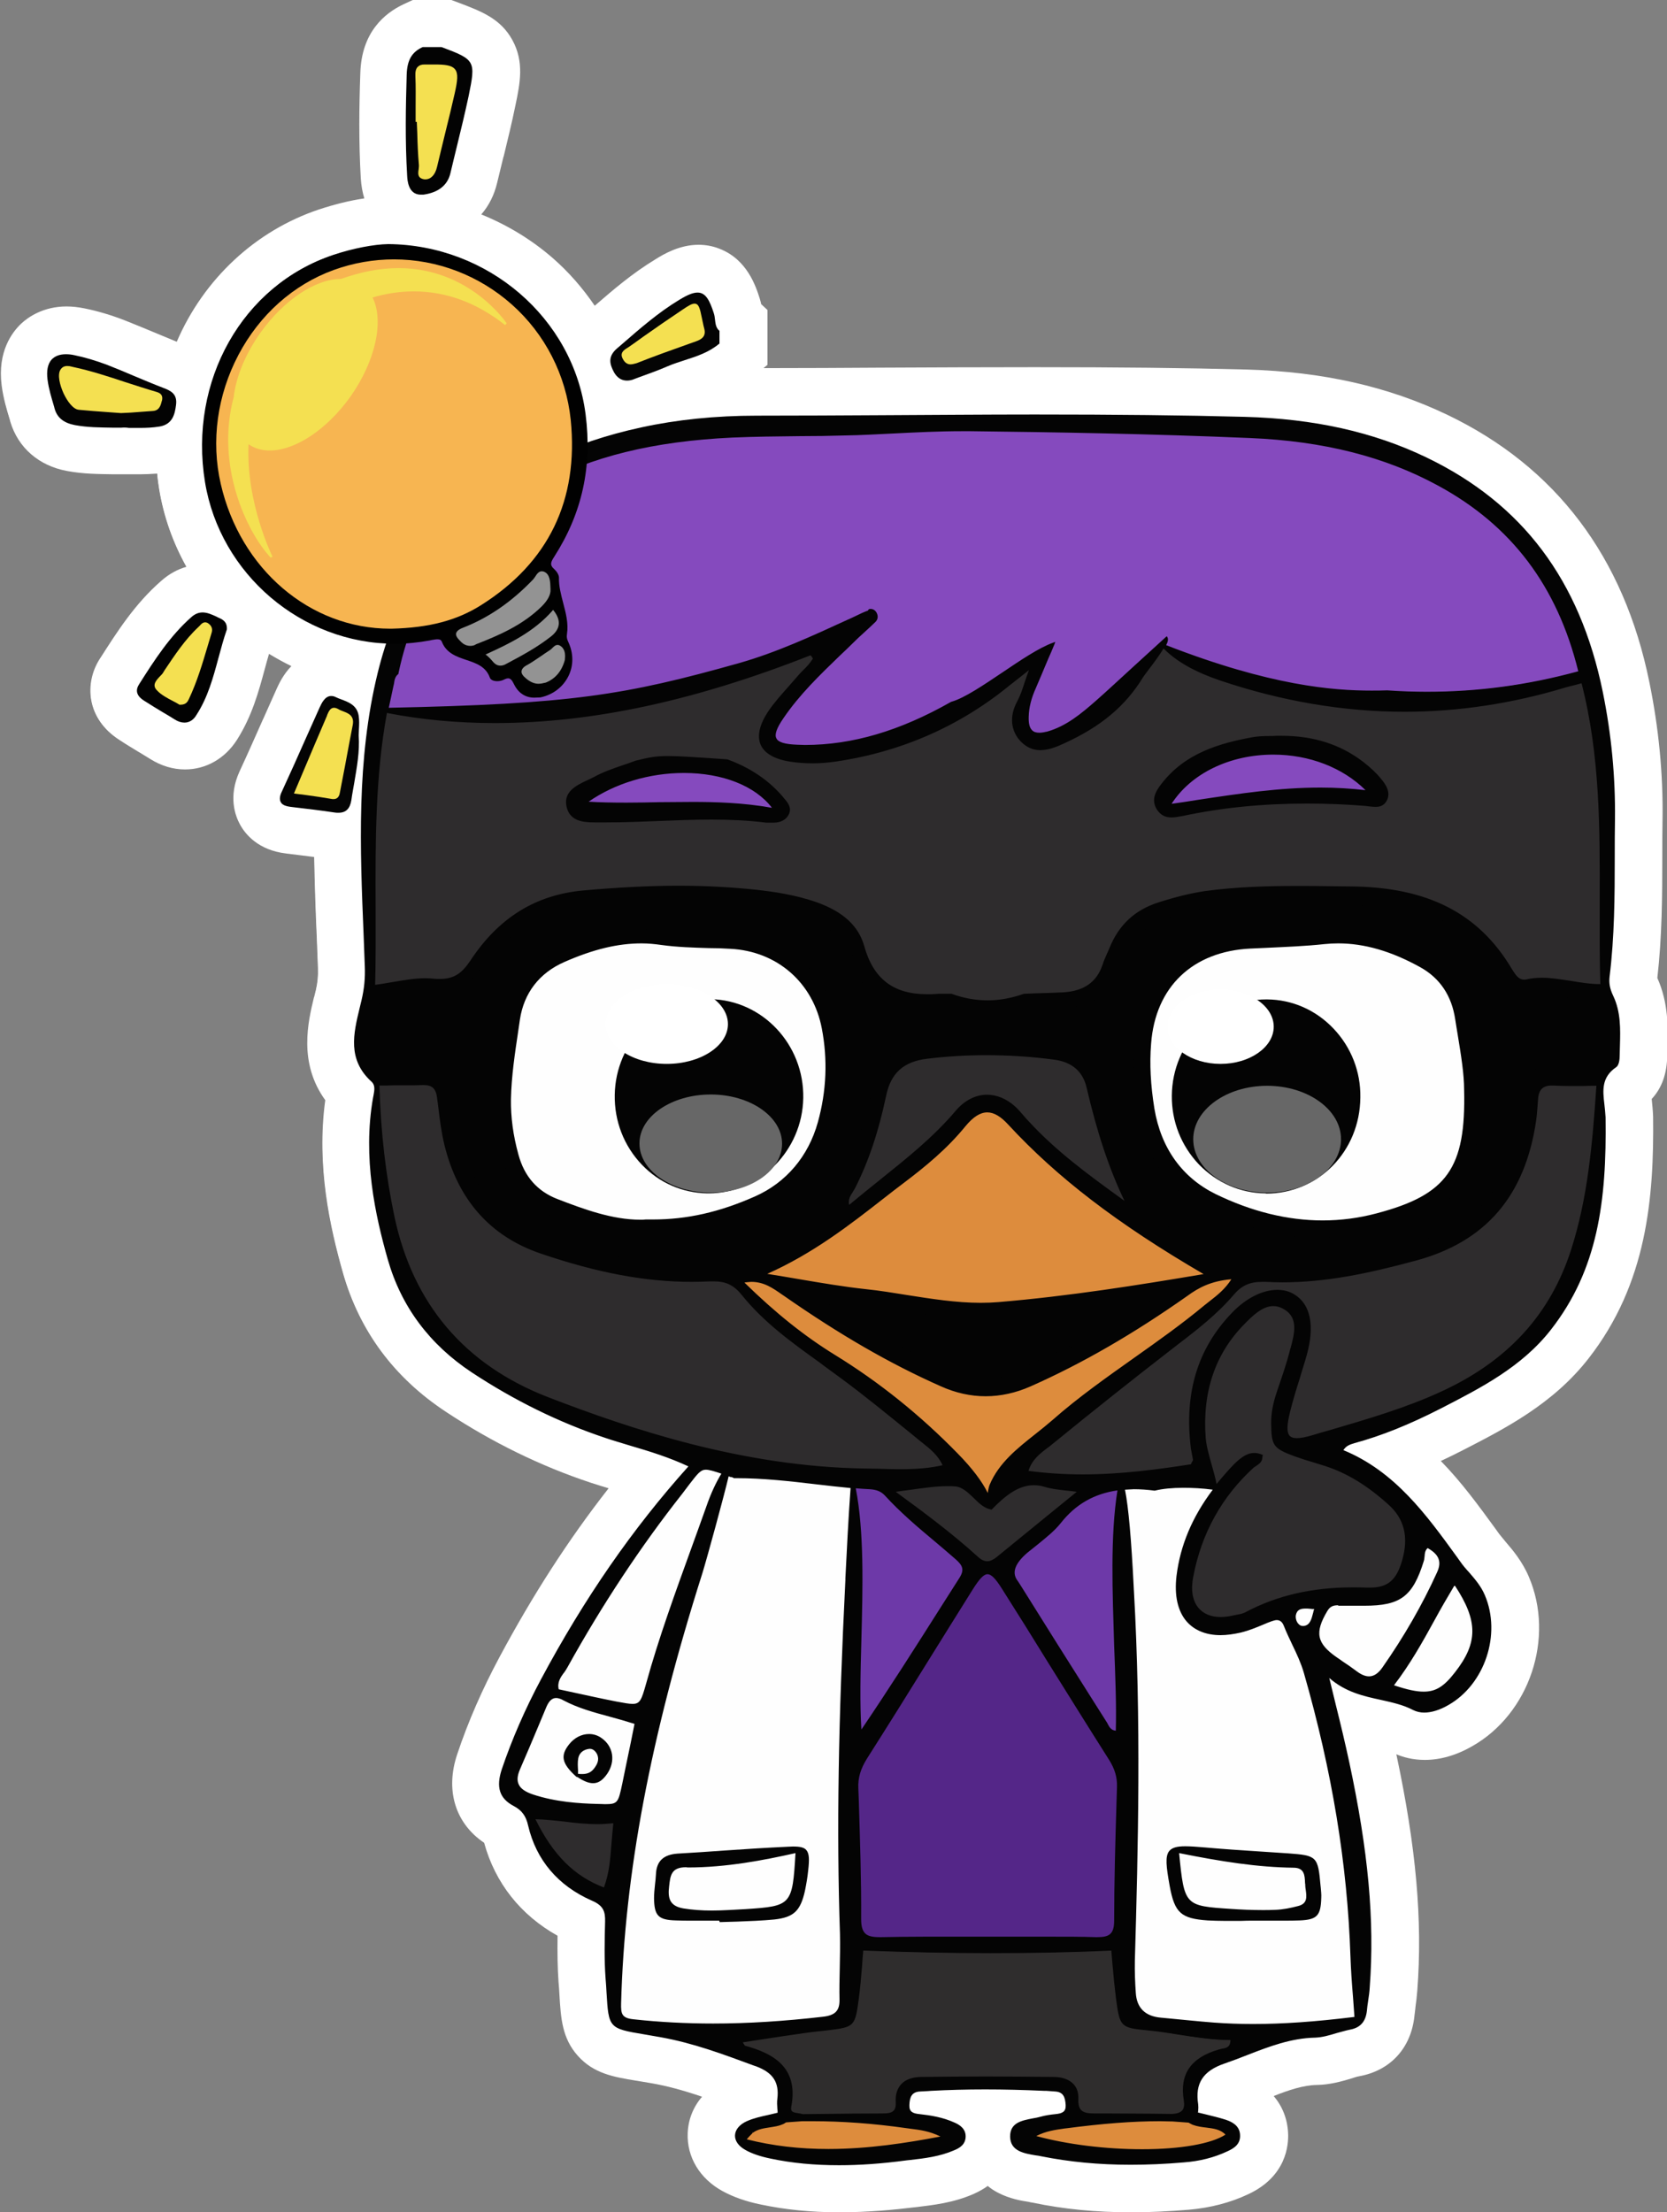 <?xml version="1.0" encoding="utf-8"?>
<!-- Generator: Adobe Illustrator 27.9.0, SVG Export Plug-In . SVG Version: 6.00 Build 0)  -->
<svg version="1.1" id="Layer_2_00000102503880363209789880000013909105924607342768_"
	 xmlns="http://www.w3.org/2000/svg" xmlns:xlink="http://www.w3.org/1999/xlink" x="0px" y="0px" viewBox="0 0 708.3 939.9"
	 style="enable-background:new 0 0 708.3 939.9;" xml:space="preserve">
<rect x="0" y="0" width="708.3" height="939.9" fill="#808080" stroke="none"/>
<style type="text/css">
	.st0{fill:#FFFFFF;}
	.st1{fill:none;}
	.st2{fill:#854ABE;}
	.st3{fill:#2E2C2D;}
	.st4{fill:#6D39A8;}
	.st5{fill:#FEFEFE;}
	.st6{fill:#040404;}
	.st7{fill:#542688;}
	.st8{fill:#2F2D2D;}
	.st9{fill:#DD8C3D;}
	.st10{fill:#676767;}
	.st11{fill:#030303;}
	.st12{fill:#010101;}
	.st13{fill:#020202;}
	.st14{fill:#F4E051;}
	.st15{fill:#F7B551;}
	.st16{fill:#939393;}
</style>
<g id="Layer_3">
	<g>
		<path class="st0" d="M356.6,939.9c-12,0-22.9-1.1-33.3-3.3c-6.4-1.3-11.7-3.2-16.3-5.7c-9.7-5.3-15.2-14.5-14.8-24.6
			c0.2-5.7,2.3-11.1,6.1-15.5c-8.2-2.8-15-4.6-21.3-5.7c-2.4-0.4-4.6-0.8-6.5-1.1l-0.1,0c-9.7-1.6-18.1-3-24.9-10.6
			c-6.7-7.5-7.2-16-7.8-25.9l0-0.1c-0.1-1.7-0.2-3.5-0.4-5.6c-0.4-5.7-0.5-11.9-0.4-19.4c-15.7-8.8-26.5-22.4-31.2-39.5
			c-12.3-8.3-16.6-22.4-11.4-37.7c4.6-13.8,10.7-27.7,18-41.3c14.2-26.5,29.3-49.9,46.3-71.6c-2.3-0.7-5-1.5-7.7-2.4
			c-21.1-7-41.8-17.1-61.3-30c-22.2-14.6-36.9-34.5-43.9-59.2c-5.5-19.4-11.3-45.3-7.5-73.3c-11.5-15.9-7.3-33.3-4.8-43.7l0.1-0.2
			c0.2-1,0.5-1.9,0.7-2.8c0.8-3.4,1-6.1,0.9-9.3c-0.2-4.4-0.3-8.8-0.5-13.2c-0.5-11.1-0.9-22.5-1.1-34.1c-3.7-0.5-7.4-0.9-11.2-1.4
			l-0.8-0.1c-11.7-1.4-17.2-8.1-19.4-12.1c-2.2-3.9-5.2-12.1-0.3-22.8c3.4-7.3,6.7-14.8,9.9-22l0.2-0.4c1.9-4.3,3.9-8.7,5.8-13
			c0.8-1.7,2.6-5.7,6.1-9.3c-3.3-1.6-6.5-3.4-9.5-5.2c-0.6,2.2-1.3,4.4-1.9,6.8c-2.5,9.2-5.3,19.6-11.7,29.7
			c-5.1,8-13.2,12.6-22.1,12.6c-5,0-10.1-1.5-14.7-4.4c-1.6-1-3.3-2-4.9-3l-0.2-0.1c-2.6-1.6-5.3-3.2-8-5
			c-14.2-9.1-15-24.2-8.4-34.5l0.4-0.6c6.8-10.6,14.4-22.7,25.8-32.6c3.3-2.9,6.8-4.8,10.6-5.9c-5.8-10.4-9.7-21.5-11.6-33.2
			c-0.3-1.9-0.6-4-0.8-6.4c-2.8,0.2-5.2,0.3-7.1,0.3c-0.9,0-1.8,0-2.6,0c-0.7,0-1.4,0-2.1,0c-0.8,0-1.4,0-2,0l-0.7,0l-0.8,0
			c-1.2,0-2.3,0-3.4,0c-6.2-0.1-12.7-0.1-19.6-1.4c-12-2.2-20.8-9.9-24.1-20.9l-0.2-0.8c-1.3-4.3-2.8-9.2-3.5-14.7
			c-1.8-14.3,4.4-22.5,8.3-26.2c2.9-2.7,9.3-7.3,19.3-7.3c2.4,0,5,0.3,7.5,0.8c5.5,1.1,11.3,2.8,17.2,5.1c4.1,1.6,8.1,3.3,12,4.9
			c3.6,1.5,6.9,2.9,10.1,4.2c11.5-26.7,33.5-47.2,60.4-56.2c6.4-2.1,13-3.8,19.3-4.7c-0.8-2.6-1.3-5.5-1.5-8.5
			c-0.9-15.6-0.7-30.7-0.2-44.7c0.5-17.4,10.3-25.5,18.4-29.3l4.1-1.9h15.9l3.5,1.3c9.5,3.6,17.7,6.7,22.7,15.8
			c5.1,9.3,3.3,18.3,1.3,27.8c-1.5,7.4-3.3,14.6-5,21.7l-0.1,0.2c-0.9,3.7-1.8,7.4-2.7,11.1c-1.2,5-3.4,9.5-6.7,13.3
			c11.1,4.5,21.3,10.7,30.2,18.4c6.9,6,12.9,12.9,18,20.4c7.4-6.4,15.8-13.7,25.9-19.8c3.2-2,10-6.1,18.2-6.1c2.9,0,5.9,0.5,8.7,1.6
			c12,4.5,15.7,16.2,17.3,21.2c0.2,0.8,0.5,1.6,0.6,2.4l2.7,2.5v23.3l-1.7,1.4c17.1,0,34.6-0.1,50.1-0.2l0.2,0
			c21.2-0.1,43.2-0.2,65-0.2c35,0,63.6,0.3,90,1c32.2,0.9,60.2,7.2,85.4,19.3c46,22.1,74.9,60.3,85.7,113.5
			c4,19.5,5.9,39.2,5.6,58.4c-0.1,5.2-0.1,10.8-0.1,15.7c0,16.7-0.1,34-2.1,51.6c4.8,10.8,4.5,21,4.3,29.3l0,0.2
			c0,1.2-0.1,2.3-0.1,3.5c-0.1,7.6-2.3,13.8-6.6,18.4c0.2,2.1,0.5,4.7,0.6,7.5c0.4,34.5-2.6,70.9-27.4,102.7
			c-15.1,19.4-35.5,29.8-53.4,39l-0.2,0.1c-3.1,1.6-6.2,3.1-9.2,4.5c9,9.2,16.2,19.2,23.3,28.9l1.5,2.1c0.7,0.9,1.6,2,2.7,3.3
			c3,3.5,7.1,8.3,9.9,14.9c11.1,25.9,0.3,58.2-24.1,72c-6.8,3.9-13.6,5.8-20.1,5.8c-5.2,0-9.3-1.2-12.1-2.4
			c8.4,39.4,11.2,70.5,8.9,100.5c-0.2,2.6-0.5,5-0.8,7.1l0,0.2c-0.1,1.1-0.3,2.2-0.4,3.3c-1.4,13.7-10.2,23.3-23.5,25.7
			c-0.8,0.1-2.2,0.6-3.5,1c-3.7,1.1-8.7,2.6-14.5,2.7c-5.8,0.1-12,2.2-18.3,4.7c3.7,4.4,5.8,9.7,6.1,15.6
			c0.3,5.3-0.8,18.6-16.9,26.1c-7.6,3.6-16.1,5.8-25.2,6.6c-8.4,0.7-16.6,1.1-24.4,1.1c-15,0-28.7-1.3-42-4.1
			c-0.4-0.1-0.8-0.1-1.2-0.2l-0.3-0.1c-3.3-0.5-8.2-1.3-13.2-3.9c-1.6-0.8-3.1-1.8-4.4-2.9c-1.8,1.3-3.8,2.4-6,3.4
			c-8.7,3.8-17.1,4.7-24.4,5.6l-1,0.1C380.3,938.8,368.9,939.9,356.6,939.9L356.6,939.9z"/>
		<path class="st0" d="M4.3,178.3l0.2,0.8l0,0c3.3,10.9,11.9,18.4,23.7,20.6c6.9,1.3,13.3,1.4,19.6,1.4c1.1,0,2.3,0,3.4,0l0.7,0
			l0.7,0c1.1-0.1,2.5,0,4.1,0c2.9,0,6.4,0.1,10.1-0.3c0.2,2.3,0.5,4.6,0.9,6.9c2,12.1,6.1,23.4,11.9,33.6c-3.9,1-7.6,3-11.1,6
			c-11.3,9.9-19,21.9-25.7,32.5l-0.4,0.6c-6.4,10.1-5.6,24.9,8.3,33.8c2.7,1.7,5.4,3.4,8,4.9c1.7,1,3.4,2.1,5.1,3.1
			c4.7,2.9,9.6,4.3,14.5,4.3c8.5,0,16.5-4.3,21.7-12.4c6.4-10,9.2-20.4,11.7-29.6c0.7-2.6,1.4-5.1,2.1-7.4c3.4,2.2,6.9,4.1,10.6,5.9
			c-3.8,3.7-5.7,7.9-6.5,9.7c-2,4.5-4,9-6,13.4c-3.2,7.2-6.6,14.7-9.9,22c-4.8,10.5-1.9,18.5,0.2,22.3c2.2,3.8,7.5,10.5,19,11.8
			l0.8,0.1c4,0.5,7.8,0.9,11.6,1.4c0.2,11.6,0.6,23.1,1.1,34.5c0.2,4.4,0.4,8.8,0.5,13.2c0.1,3.2-0.2,5.9-0.9,9.4
			c-0.2,1-0.5,2.1-0.7,3.1c-2.4,10.1-6.7,27.7,4.8,43.5c-3.9,27.8,1.9,53.6,7.4,73.3c7,24.5,21.7,44.4,43.7,58.9
			c19.5,12.9,40.1,23,61.2,30c2.8,0.9,5.7,1.8,8.4,2.7c-17.1,21.8-32.5,45.6-46.7,72.1c-7.3,13.6-13.3,27.5-17.9,41.2
			c-6,17.9,1.4,30.6,11.4,37.3c4.7,17.2,15.4,30.7,31.3,39.5c-0.1,6.4-0.1,13,0.4,19.6c0.2,2.1,0.3,4,0.4,5.7
			c0.6,9.8,1.1,18.2,7.7,25.6c6.6,7.4,15,8.8,24.6,10.4c1.9,0.3,4.1,0.7,6.6,1.1c7.5,1.4,14.8,3.5,22.1,6c-3.9,4.4-6.2,9.8-6.4,15.7
			c-0.4,9.9,5.1,18.9,14.6,24.1c4.6,2.5,9.8,4.3,16.2,5.7c11.4,2.4,22.6,3.2,33.2,3.2c11.4,0,22-1,31.1-2.1l1-0.1
			c7.3-0.9,15.6-1.8,24.3-5.6c2.4-1,4.5-2.2,6.3-3.5c1.4,1.2,3,2.2,4.7,3.1c4.9,2.5,9.8,3.3,13,3.8c0.6,0.1,1.1,0.2,1.6,0.3
			c20.1,4.1,41.7,5.1,66.2,2.9c9.1-0.8,17.5-3,25-6.5c15.8-7.4,16.9-20.4,16.6-25.6c-0.3-6.1-2.6-11.6-6.5-15.9
			c7-2.7,13.2-4.9,19.2-5c5.8-0.1,10.8-1.6,14.4-2.7c1.4-0.4,2.8-0.8,3.6-1c13-2.4,21.7-11.8,23.1-25.2c0.1-1.2,0.3-2.4,0.4-3.5
			c0.3-2.1,0.6-4.5,0.8-7.1c2.2-30.2-0.5-61.3-9-101c0-0.1-0.1-0.2-0.1-0.4c6,2.8,17.5,5.6,32.7-3c24.1-13.6,34.8-45.6,23.8-71.3
			c-2.8-6.6-6.9-11.3-9.9-14.8c-1-1.2-2-2.4-2.7-3.3l-1.5-2.1c-7-9.7-14.5-20-23.7-29.3c3.2-1.5,6.5-3.1,9.8-4.8l0.2-0.1
			c17.9-9.2,38.2-19.6,53.3-38.9c24.7-31.7,27.7-68,27.3-102.4c0-2.9-0.3-5.4-0.6-7.5c0-0.1,0-0.1,0-0.2c3.4-3.6,6.5-9.3,6.6-18.2
			c0-1.2,0-2.4,0.1-3.7c0.2-8.3,0.5-18.5-4.3-29.2c2-17.6,2.1-34.9,2.1-51.7c0-5.2,0-10.5,0.1-15.7c0.3-19.1-1.6-38.8-5.6-58.3
			c-10.8-53-39.5-91.1-85.4-113.1c-25.2-12.1-53.1-18.4-85.2-19.3c-51.8-1.4-104.4-1.1-155.2-0.8c-16.9,0.1-34.3,0.2-51.4,0.2
			l2.5-2.2v-22.9l-2.6-2.5c-0.2-0.8-0.4-1.6-0.7-2.5c-1.5-4.9-5.2-16.4-17-20.9c-11.8-4.4-22,1.8-26.4,4.5
			c-9.9,6.1-18.2,13.2-26.2,20.2c-5-7.6-11.2-14.6-18.2-20.8c-9.1-8-19.5-14.2-30.7-18.6c3.4-3.8,5.9-8.4,7.1-13.6
			c0.9-3.8,1.8-7.6,2.7-11.3c1.7-7,3.5-14.3,5-21.7c2-9.5,3.8-18.4-1.2-27.5c-5-9-13-12-22.4-15.6l-3.4-1.3h-15.7l-4,1.9
			c-8,3.7-17.6,11.7-18.1,28.8c-0.4,14-0.7,29.1,0.2,44.7c0.2,3.2,0.7,6.2,1.6,8.9c-6.3,0.9-13.2,2.6-19.8,4.8
			c-27.9,9.3-49.1,30.2-60.3,56.4c-3.4-1.3-6.9-2.8-10.5-4.3c-3.9-1.6-7.9-3.3-12-4.9c-5.9-2.3-11.6-4-17.1-5.1
			c-14-2.8-22.6,2.8-26.4,6.3c-3.8,3.6-10,11.7-8.2,25.7C1.5,169.2,3,174.1,4.3,178.3L4.3,178.3z M330.9,337.5
			C330.9,337.5,330.9,337.5,330.9,337.5L330.9,337.5C330.9,337.5,330.9,337.5,330.9,337.5L330.9,337.5z"/>
		<g>
			<path class="st1" d="M379.2,632.9c2.4-0.3,4.9-0.6,7.3-1c5-0.7,9.7-1.4,14.2-1.5l0.1,1c-4.1,0.6-8.3,1.1-12.8,1.6
				c-2.7,0.3-5.6,0.6-8.6,1L379.2,632.9z"/>
			<path class="st1" d="M379.3,633.4c8.1-1,14.9-1.5,21.4-2.5C394.1,631.2,386.8,632.5,379.3,633.4z"/>
			<path class="st1" d="M414.5,637c-1.3-0.8-2.3-2-3.2-2.9l0.7-0.7c0.9,0.8,1.9,1.7,2.8,2.5l0.4,0.4L414.5,637z"/>
			<path class="st1" d="M414.8,636.5c-1-1-2.1-2-3.1-2.9C412.6,634.7,413.6,635.8,414.8,636.5z"/>
			<polygon class="st1" points="305.1,625.7 305.3,625.3 305,625.7 305.3,624.8 305.3,625.3 305.4,624.8 307.3,625.4 307,626.4 			
				"/>
			<path class="st1" d="M307.2,625.9c-0.7-0.2-1.4-0.4-2-0.6C305.8,625.4,306.4,625.7,307.2,625.9L307.2,625.9z"/>
			<path class="st1" d="M361.8,632.1c-5.2-0.5-10.4-1.1-15.4-1.7c-1.6-0.2-3.3-0.4-4.9-0.6l0.1-1c1.7,0.2,3.3,0.4,5,0.6
				c5,0.6,10.2,1.2,15.3,1.7L361.8,632.1z"/>
			<path class="st1" d="M341.5,629.4c6.8,0.8,13.5,1.6,20.3,2.2C355,631,348.3,630.1,341.5,629.4z"/>
			<path class="st1" d="M364.6,718.5c0-7,0.2-14.3,0.4-21.9c0.1-5,0.3-10.3,0.3-15.4l1,0c0,6.9-0.2,13.9-0.4,20.7
				c-0.2,5.5-0.3,11.1-0.4,16.7L364.6,718.5z"/>
			<path class="st1" d="M365.1,718.5c0.1-12.5,0.8-24.9,0.7-37.3C365.6,693.9,365.1,706.8,365.1,718.5z"/>
			<path class="st1" d="M518.3,289.1c-5.8-2-12.6-4.6-18.5-9l0.6-0.8c4.8,3.4,10.8,6.3,18.2,8.8L518.3,289.1z"/>
			<path class="st1" d="M500.1,279.8c5.5,4.1,11.9,6.7,18.4,8.9C512.3,286.6,505.8,283.8,500.1,279.8L500.1,279.8z"/>
			<path class="st1" d="M474.3,728.8c0-8.6-0.4-17.4-0.8-25.9c-0.5-10-1-20.3-0.8-30.6l1,0c0.1,9,0.5,18.1,0.8,26.9
				c0.4,10.6,0.8,20.6,0.8,29.6L474.3,728.8z"/>
			<path class="st1" d="M474.8,728.8c0.1-16.7-1.3-36.9-1.6-56.5C472.8,691.3,474.9,710.1,474.8,728.8z"/>
			<path class="st1" d="M434.2,293.1c0.3-0.9,0.6-1.9,0.9-2.8c0.6-1.8,1.2-3.7,1.9-5.5c0.3-0.7,0.5-1.3,0.9-1.9l0.9,0.4
				c-0.3,0.6-0.6,1.3-0.8,1.9c-0.7,1.8-1.3,3.6-1.9,5.4c-0.3,1-0.6,2-1,2.9L434.2,293.1z"/>
			<path class="st1" d="M434.7,293.2c1.2-3.4,2.1-6.9,3.7-10.2C436.8,286.3,435.9,289.9,434.7,293.2z"/>
			<path class="st1" d="M313.8,281.4c14.2-4.6,29-10.6,47.8-19.3l0.4,0.9l-2,0.9c-14.8,6.8-30,13.9-45.9,18.4L313.8,281.4z"/>
			<path class="st1" d="M314,281.9c16.6-4.7,32.2-12.1,47.9-19.3C346.2,269.8,330.4,276.6,314,281.9z"/>
			<path class="st2" d="M341.9,317.4c-1.1,0-2.2,0-3.3-0.1c-5.7-0.2-8.7-1.2-9.8-3.2c-1-2-0.1-5,3.1-9.6c6.9-10,15.7-18.5,24.2-26.7
				c1.7-1.6,3.3-3.2,5-4.8c1.8-1.7,3.6-3.4,5.4-5.1c1.6-1.4,3.2-2.9,4.7-4.4c0.8-0.8,0.9-1.8,0.3-2.8c-0.4-0.7-1-1-1.7-1
				c-0.3,0-0.6,0.1-1,0.2c-1.7,0.7-3.3,1.5-4.9,2.2c-0.6,0.3-1.3,0.6-1.9,0.9c-18.9,8.7-33.7,14.7-47.9,19.3
				c-54.1,15.3-79.1,17.7-149.8,19.1l-0.9,0l0.5-0.7c0.2-1.1,0.4-2.2,0.6-3.2c0.5-2.2,0.9-4.2,1.3-6.2c0.1-0.4,0.2-0.9,0.3-1.3
				c0.3-1.6,0.6-3.3,2.1-4.6c7.5-35.7,27.7-62.8,60-80.4c22.5-12.3,48.9-18.8,82.9-20.4c9.4-0.5,19-0.5,28.3-0.6
				c6.5-0.1,13.2-0.1,19.7-0.3c6.6-0.2,13.2-0.5,19.7-0.8c9.8-0.5,20-1,29.9-1c1.1,0,2.3,0,3.4,0c35,0.4,76.6,1.1,118.8,2.9
				c31.3,1.3,57.6,8,80.3,20.3c31.6,17.1,51.3,43.3,60.2,80l0.1,0.5l-0.5,0.1c-21.8,5.9-43,8.8-65,8.8c-5.6,0-11.3-0.2-16.9-0.6
				c-2.2,0.1-4.5,0.1-6.7,0.1c-16.3,0-43.2-2-88-19.6l-0.5-0.2l0.3-0.5c0.5-0.9,0.7-1.5,0.8-1.9c-3.4,3-8,7.3-12.9,11.8
				c-5.8,5.3-11.8,10.8-15.7,14.3c-6.8,6-13.1,11.2-21.3,13.6c-1.3,0.4-2.5,0.6-3.6,0.6c-1.7,0-3-0.5-3.9-1.5
				c-1.3-1.3-1.8-3.5-1.7-6.6c0.2-4,1.2-8,3.1-12.4c1.7-3.9,3.4-7.8,5.2-12.3c0.7-1.7,1.4-3.4,2.2-5.2c-5.6,2.3-13,7.3-20.1,12.1
				c-8.3,5.6-16.1,10.9-21.7,12.5l-0.3,0.2C382.7,311.4,362.3,317.4,341.9,317.4z"/>
			<path class="st2" d="M361.8,262.6c2.3-1.1,4.5-2.2,6.9-3.1c1.2-0.5,2.4-0.3,3.2,1c0.7,1.2,0.6,2.5-0.4,3.4
				c-3.3,3.2-6.8,6.2-10.1,9.4c-10.2,10-20.9,19.6-29.1,31.4c-5.9,8.6-4.3,11.8,6.3,12.1c23.7,0.7,45.1-6.7,65.4-18.2
				c0.1-0.1,0.2-0.1,0.3-0.2c10.8-3.2,31.1-20.8,42.9-25.1c-3,7.2-5.4,12.9-7.9,18.6c-1.7,3.9-2.9,8-3.1,12.2
				c-0.3,6.4,2.4,8.6,8.5,6.9c8.3-2.3,14.8-7.8,21.1-13.5c7.5-6.7,22.2-20.3,29.5-26.8c0.3,0.6-0.1,1.8-0.8,3.2
				c30.2,11.8,61.9,20.8,94.6,19.4c27.5,1.9,54.5-0.8,81.7-8.2c-8.7-35.8-28-62.3-60-79.7c-25.1-13.6-52.2-19.1-80.1-20.3
				c-39.6-1.7-79.2-2.4-118.8-2.9c-17.7-0.2-35.3,1.3-53,1.8c-16,0.5-32.1,0.2-48.1,1c-28.8,1.4-56.9,6.3-82.7,20.4
				c-32.3,17.6-52.2,44.3-59.8,80.2c-1.8,1.5-1.8,3.7-2.3,5.7c-0.5,2-0.9,4.1-1.3,6.1c-0.2,1.1-0.5,2.2-0.7,3.3c0,0,0,0,0,0
				c69.3-1.4,94.4-3.4,149.7-19.1C330.4,276.6,346.2,269.8,361.8,262.6L361.8,262.6z"/>
			<path class="st3" d="M419.6,426.1c-5.2,0-10.5-1-15.6-2.9c-0.6,0-1.3,0-1.9,0c-0.8,0-1.5,0-2.3,0c-0.7,0-1.4,0-2,0.1
				c-1.3,0.1-2.6,0.1-3.9,0.1c-14.8,0-23.6-6.7-27.7-21.2c-2.3-8.1-8.6-13.9-19.4-17.8c-9.2-3.3-18.6-4.6-25.8-5.4
				c-10.5-1.1-21.2-1.7-32.8-1.7c-12.4,0-25.5,0.6-40.2,2c-19.9,1.8-35.4,11.3-47.3,29.2c-3.5,5.2-7,8.5-13.8,8.5
				c-0.9,0-1.8-0.1-2.8-0.2c-1.1-0.1-2.2-0.2-3.4-0.2c-4.4,0-8.9,0.8-13.7,1.6c-2.7,0.5-5.4,0.9-8.2,1.3l-0.6,0.1l0-0.6
				c0.1-2.6,0.1-5.2,0.2-7.8l0-2.1c0-2,0-3.9,0.1-5.9l0-1.4c0-5.4,0-10.8,0-16.2c-0.1-25.4-0.2-51.6,3.9-77.2c0.3-2,0.7-4.1,1.1-6.2
				l0.1-0.5l0.5,0.1c14.8,2.9,30.3,4.3,46.2,4.3c41.2,0,85-9.4,134-28.8l0.3-0.1l0.2,0.2c0.4,0.4,0.8,0.9,1.1,1.3
				c0.2,0.3,0.3,0.6,0.4,0.9l0.1,0.2l-0.1,0.2c-1.4,2.3-3,3.9-4.4,5.4c-0.7,0.7-1.4,1.4-2,2.1c-1.3,1.6-2.7,3.2-4.1,4.7
				c-3,3.4-6.2,7-8.8,10.8c-3.5,5.2-4.5,9.7-3,13c1.5,3.4,5.6,5.7,11.8,6.6c3.1,0.5,6.3,0.7,9.5,0.7c3.1,0,6.2-0.2,9.2-0.7
				c27.9-4.1,52.7-15,73.9-32.4c0.4-0.3,1-0.8,1.9-1.5c1.9-1.5,4.9-3.8,7.8-6.2l0.8,0.6c-1.1,2.4-1.9,4.9-2.7,7.3
				c-0.3,1-0.6,1.9-1,2.9l-0.3,0.8c-0.1,0.3-0.2,0.6-0.4,0.9c-0.1,0.4-0.3,0.7-0.4,1.1c0,0-0.2,0.5-0.3,0.7
				c-0.3,0.6-0.6,1.2-0.8,1.7c-3.2,5.8-2.6,11.8,1.4,16c2.2,2.2,4.6,3.3,7.5,3.3c3.3,0,6.7-1.4,9.6-2.8
				c15.6-7.1,25.8-15.7,33.3-27.8c0.4-0.7,1.3-1.9,2.5-3.5c2-2.7,4.8-6.4,6.4-9.2l0.3-0.6l0.5,0.5c1.5,1.5,3.1,2.9,5,4.4
				c0.2,0.2,0.4,0.3,0.6,0.5l0.2,0.1c5.8,4.3,12.5,6.9,18.2,8.8c26,8.8,52.3,13.3,78.1,13.3c22.6,0,45.5-3.5,68-10.3
				c1.3-0.4,2.6-0.7,4.3-1.1c0.9-0.2,1.9-0.5,3.1-0.8l0.5-0.1l0.1,0.5c8.1,30.9,7.9,62.6,7.8,93.3c0,11.7-0.1,23.9,0.3,35.8l0,0.5
				l-1,0c-4.5,0-8.8-0.7-12.9-1.4c-4.1-0.7-8-1.3-11.9-1.3c-2.3,0-4.4,0.2-6.4,0.7c-0.4,0.1-0.8,0.1-1.2,0.1c-2.3,0-3.7-1.6-4.6-2.8
				c-0.5-0.7-1-1.4-1.4-2.2c-13.9-23.4-35.5-34.4-67.9-34.6c-2.9,0-5.9,0-8.8-0.1c-4.5,0-9.2-0.1-13.9-0.1c-11.5,0-25.2,0.3-39,2.2
				c-5.9,0.8-12.1,2.3-19.5,4.7c-9.6,3.1-16.2,9.3-20.2,18.9c-0.3,0.8-0.7,1.7-1.1,2.5c-0.6,1.4-1.3,2.9-1.8,4.4
				c-2.6,7.8-8.4,11.9-17.7,12.4c-3.8,0.2-7.6,0.3-11.3,0.4c-1.7,0.1-3.3,0.1-5,0.2C430.1,425.1,424.8,426.1,419.6,426.1z
				 M302.3,347.3c8.4,0,15.8,0.4,22.5,1.2c0.3,0,0.7,0.1,1.1,0.1c0.4,0,0.8,0,1.2,0c0.4,0,0.8,0,1.2,0l0.4,0c2.7,0,4.7-1.2,5.6-3.2
				c0.9-2.1-0.5-3.7-2.1-5.6l-0.3-0.4c-0.3-0.3-0.6-0.7-0.9-1l-0.4-0.4c-5.7-6.2-13.3-11.1-21.9-14.2c-12.9-0.9-20-1.4-24.7-1.4
				c-5.4,0-7.9,0.6-13.6,2c-1.7,0.7-3.6,1.3-5.4,1.9c-4.1,1.4-8.3,2.8-12,4.9c-0.9,0.5-1.9,1-3,1.5c-4.8,2.3-9.9,4.6-8.1,10.7
				c1.3,4.4,5.2,5.3,10.7,5.3c0.7,0,1.4,0,2,0c0.7,0,1.3,0,1.9,0l1.1,0c7.4,0,15-0.3,22.3-0.6C287.3,347.6,294.9,347.3,302.3,347.3z
				 M544.4,313.6c-0.7,0-1.4,0-2,0c-1.1,0.1-2.1,0.1-3.2,0.1c-2.3,0.1-4.6,0.1-6.8,0.5c-14,2.6-28.3,6.7-38.1,19.4
				c-2.2,2.8-4.3,6.1-1.8,9.9c1.2,1.9,2.9,2.8,5.2,2.8c1.4,0,2.9-0.3,4.4-0.6l0.1,0c17-3.6,34.4-5.3,53.1-5.3c8,0,16.4,0.3,24.9,1
				c0.5,0,1.1,0.1,1.7,0.2c0.9,0.1,1.7,0.2,2.6,0.2c1.7,0,2.8-0.5,3.5-1.6c2.1-3,0.1-6-2-8.6c-1.9-2.3-4.3-4.7-7.2-6.9
				C569.1,317.3,557.9,313.6,544.4,313.6z"/>
			<path class="st3" d="M184.3,416.3c8.1,0.9,12-1.9,16.1-8.1c11.3-17,26.6-27.5,47.6-29.4c24.4-2.2,48.8-2.9,73.1-0.3
				c8.8,0.9,17.4,2.4,25.9,5.4c9.3,3.3,17.1,8.7,19.7,18.1c4.6,16.3,15.3,21.9,31,20.7c2.1-0.2,4.2,0,6.3,0
				c10.4,3.8,20.7,3.8,31.1,0c5.5-0.2,10.9-0.3,16.4-0.6c8.2-0.5,14.5-3.7,17.2-12.1c0.8-2.4,2-4.6,2.9-7
				c3.9-9.5,10.5-15.9,20.5-19.1c6.4-2.1,12.8-3.8,19.6-4.7c20.5-2.9,41.1-2.1,61.8-2c28.9,0.2,52.9,8.8,68.4,34.8
				c0.4,0.7,0.9,1.4,1.4,2.1c1.3,1.8,2.9,3,5.3,2.5c10.6-2.4,20.7,2.2,31.9,2.1c-1.5-43,3-86.3-8.1-128.9c-3.3,0.9-5.4,1.3-7.4,1.9
				c-49.1,14.9-97.9,13.4-146.4-3c-6.5-2.2-12.8-4.8-18.4-8.9c-0.3-0.2-0.5-0.4-0.8-0.6c0,0,0,0,0,0c-1.8-1.3-3.5-2.8-5.1-4.4
				c-2.5,4.4-7.9,10.9-9,12.8c-8.1,13.2-19.3,21.5-33.5,28c-5.7,2.6-12.2,5-17.7-0.6c-4.8-4.9-4.3-11.5-1.5-16.6
				c0.3-0.5,0.6-1.1,0.8-1.7c0.1-0.2,0.2-0.4,0.3-0.7c0.1-0.3,0.3-0.7,0.4-1c0.1-0.3,0.2-0.6,0.3-0.9c0.1-0.3,0.2-0.5,0.3-0.8
				c1.2-3.4,2.1-6.9,3.7-10.2c-4.2,3.5-8.5,6.7-9.6,7.7c-21.6,17.8-46.5,28.4-74.1,32.5c-6.2,0.9-12.7,0.9-18.9,0
				c-13.1-1.9-16.4-9.6-9.1-20.4c3.7-5.5,8.6-10.4,12.9-15.5c1.9-2.2,4.3-3.9,6.3-7.4c-0.1-0.3-0.2-0.5-0.4-0.8
				c-0.3-0.5-0.7-0.9-1-1.3C292,298.6,228,314.8,164,302.3c0,0,0,0,0,0c-0.4,2-0.7,4.1-1,6.2c-4.8,30.8-3.7,61.9-3.8,93.3
				c0,0.5,0,1,0,1.4c0,2,0,3.9-0.1,5.9c0,0.7,0,1.4,0,2.1c0,2.6-0.1,5.2-0.2,7.8C167.9,417.9,176.3,415.4,184.3,416.3L184.3,416.3z
				 M493.9,333.4c9.6-12.5,23.7-16.9,38.4-19.6c3.3-0.6,6.7-0.4,10.1-0.6c13.5-0.4,25.9,2.8,36.7,11.1c2.6,2,5.2,4.4,7.3,7
				c2.1,2.6,4.3,5.8,2,9.2c-1.9,2.8-5.4,1.6-8.2,1.4c-26.2-2-52.1-1.1-77.9,4.3c-3.7,0.8-7.6,1.7-10.2-2.4
				C489.5,339.8,491.7,336.3,493.9,333.4L493.9,333.4z M252.7,330.5c5.5-3,11.7-4.6,17.5-6.8c7-1.7,19.9-1.9,38.5-0.6
				c8,2.9,16,7.7,22.2,14.4c0.4,0.5,0.9,0.9,1.3,1.4c1.7,2,3.6,3.9,2.5,6.5c-1,2.4-3.4,3.6-6.2,3.5c-1.3,0-2.5,0.1-3.8,0
				c-22.7-2.7-45.3,0.1-68,0c-5.8,0-13.4,1-15.3-5.6C239.1,335.4,247.6,333.4,252.7,330.5L252.7,330.5z"/>
			<path class="st3" d="M518.7,688c-4.4,0-7.9-1.5-10.2-4.2c-2.7-3.3-3.5-8.1-2.4-14c3.6-18.7,12.3-34.5,26-46.9
				c0.4-0.4,0.8-0.7,1.3-0.9c0.9-0.6,1.7-1.1,2-2.2c0.1-0.2,0.1-0.5,0.1-0.8l0-0.1c-0.9-0.3-1.8-0.5-2.6-0.5c-3,0-5.4,2.1-7.6,4.4
				c-1.3,1.4-2.7,2.9-4.1,4.5l-0.5-0.2l0.4,0.3c-1.3,1.5-2.6,3.1-3.8,4.6l-0.7,0.9l-0.2-1.1c-0.5-3-1.4-6.2-2.3-9.3
				c-1.1-3.9-2.3-7.9-2.5-11.4c-1.6-19.8,4-36.3,16.5-49c3.5-3.6,7.9-8.1,13.1-8.1c1.7,0,3.4,0.5,5,1.4c7,4,5.1,11.2,3.4,17.5
				c-0.1,0.5-0.3,0.9-0.4,1.4c-1.4,5.5-3.3,11-5.1,16.3l-0.6,1.8c-1.5,4.5-2.2,8.4-2.2,12.2c0.1,9.3,0.6,10.1,9.3,13.3
				c2.7,1,5.6,1.9,8.3,2.7c1.6,0.5,3.2,1,4.9,1.5c9.3,3,18.1,8.4,27,16.4c7.1,6.4,9.2,14.5,6.2,24.7c-2.6,8.9-6.7,12.4-14.7,12.4h0
				c-0.4,0-0.8,0-1.2,0c-2.1-0.1-4.1-0.1-6.1-0.1c-17.3,0-32,3.4-45.1,10.3c-1.1,0.6-2.3,0.8-3.5,1.1c-0.5,0.1-1,0.2-1.5,0.3
				C522.8,687.7,520.6,688,518.7,688z"/>
			<path class="st3" d="M550.4,618.3c-9-3.4-9.5-4.3-9.6-13.8c0-4.3,0.8-8.3,2.2-12.4c2-6,4.1-12,5.7-18.1
				c1.7-6.5,4.4-14.3-2.8-18.4c-7-4-12.8,1.8-17.5,6.6c-13.3,13.5-17.9,30.1-16.4,48.7c0.5,6.2,3.8,14,4.8,20.6c0,0,0,0,0,0
				c1.2-1.6,2.5-3.1,3.9-4.7c0,0,0.1-0.1,0.1-0.1c1.3-1.5,2.7-3,4.1-4.5c2.8-2.9,6.3-5.9,11.1-3.8c-0.1,0.5-0.1,0.9-0.2,1.3
				c-0.4,1.9-2.2,2.3-3.4,3.4c-13.9,12.6-22.4,28.4-25.9,46.7c-2.6,13.4,5.2,20.2,18.3,16.8c1.6-0.4,3.4-0.6,4.9-1.3
				c16.1-8.6,33.3-11,51.4-10.3c9,0.4,12.9-3.3,15.4-12c2.6-9.2,1.5-17.4-6.1-24.2c-7.9-7.1-16.6-13-26.8-16.3
				C559.2,621.1,554.7,619.9,550.4,618.3L550.4,618.3z"/>
			<path class="st4" d="M474.7,736.4c-3-0.1-4-1.9-4.8-3.4c-0.2-0.3-0.3-0.6-0.5-0.9l-5.7-9c-10-15.9-20.4-32.3-30.5-48.5
				c-0.7-1.1-1.4-2.1-1.9-2.9c-3.7-5.5-3.5-5.8,4.5-12.8c1.5-1.3,3-2.5,4.5-3.6c3.4-2.7,6.9-5.5,9.6-8.8c0.5-0.7,1.1-1.3,1.8-2.1
				c0.2-0.2,0.3-0.4,0.5-0.5c0.7-0.7,1.3-1.3,1.8-1.9l0.2-0.2c0.5-0.5,1.1-1,1.8-1.6c0.2-0.2,0.4-0.3,0.6-0.5
				c0.5-0.4,1.1-0.8,1.6-1.2c0.2-0.2,0.5-0.3,0.7-0.5c0.5-0.3,1-0.6,1.5-0.9c0.3-0.2,0.6-0.4,0.9-0.5c0.4-0.2,0.8-0.4,1.3-0.7
				c0.5-0.3,1-0.5,1.6-0.7c0.3-0.1,0.7-0.3,1-0.4c0.4-0.2,0.8-0.3,1.2-0.5c0.2-0.1,0.7-0.2,0.7-0.2c0.9-0.3,1.7-0.6,2.6-0.8l0.4-0.1
				c0.5-0.1,1.1-0.3,1.6-0.4c1-0.2,2.1-0.4,3.3-0.5l0.3,0l0.7-0.1l-0.1,0.7c-1.7,10.3-2.4,22.9-2.1,39.6
				c-0.2,10.2,0.3,20.6,0.8,30.5c0.4,8.5,0.8,17.3,0.8,26c0,0,0,1.2,0,1.5c0,1.9-0.1,3.8-0.1,5.6l0,0.5L474.7,736.4z"/>
			<path class="st4" d="M475.4,632.7c-0.1,0-0.2,0-0.3,0c-1.1,0.1-2.1,0.3-3.2,0.5c0,0-0.1,0-0.1,0c-0.5,0.1-1.1,0.2-1.6,0.4
				c-0.1,0-0.3,0.1-0.4,0.1c-0.9,0.2-1.7,0.5-2.5,0.8c-0.2,0.1-0.5,0.2-0.7,0.2c-0.4,0.1-0.8,0.3-1.2,0.5c-0.3,0.1-0.6,0.3-1,0.4
				c-0.5,0.2-1,0.5-1.6,0.7c-0.4,0.2-0.8,0.4-1.2,0.6c-0.3,0.2-0.6,0.3-0.9,0.5c-0.5,0.3-1,0.6-1.5,0.9c-0.2,0.2-0.5,0.3-0.7,0.5
				c-0.5,0.4-1.1,0.8-1.6,1.2c-0.2,0.2-0.4,0.3-0.6,0.5c-0.6,0.5-1.2,1-1.8,1.5c-0.1,0.1-0.1,0.1-0.2,0.2c-0.6,0.6-1.2,1.2-1.8,1.8
				c-0.2,0.2-0.3,0.3-0.5,0.5c-0.6,0.7-1.2,1.4-1.8,2.1c-3.8,4.9-9.4,8.4-14.1,12.5c-9.3,8-7.7,6.9-2.5,15.1
				c12,19.2,24.1,38.4,36.2,57.6c1,1.6,1.6,3.9,4.9,4c0.1-1.9,0.1-3.7,0.1-5.6c0-0.5,0-1,0-1.5c0.1-18.7-2-37.5-1.6-56.5
				C473,658.3,473.4,644.6,475.4,632.7L475.4,632.7z"/>
			<path class="st5" d="M532.4,860.8c-5.7,0-11.4-0.2-16.7-0.6c-6.5-0.5-13.1-1.2-19.5-1.8l-3.2-0.3c-10.6-1.1-10.8-1.3-11.5-11.5
				c-0.3-4.1-0.5-9-0.4-14c1.4-47.2,2.7-102.2-0.4-156.8c0-0.3,0-0.9-0.1-1.8c-1-20.4-2.3-34.4-3.8-41.6l-0.1-0.6l0.6,0
				c1-0.1,2-0.1,3.1-0.2c0,0,0.8,0,1.1,0c0.7,0,1.3,0,2,0l0.4,0c0.9,0,1.8,0.1,2.7,0.2l0.6,0c1,0.1,2.1,0.2,3.1,0.3
				c3.4-0.8,7.5-1.2,12.3-1.2c4.2,0,8.7,0.3,13.5,1l0.9,0.1l-0.5,0.7c-0.9,1.1-1.7,2.3-2.7,3.7l-0.5,0.8c-1,1.4-1.7,2.6-2.4,3.8
				c-0.7,1.2-1.5,2.5-2.2,4c-0.2,0.3-0.3,0.6-0.5,0.9c-0.8,1.5-1.4,2.8-1.9,4c-0.6,1.3-1.1,2.6-1.7,4.2c-0.1,0.3-0.2,0.7-0.4,1
				c-0.6,1.6-1,3-1.4,4.3c-0.4,1.4-0.7,2.8-1.1,4.5c-0.1,0.4-0.2,0.7-0.2,1.1c-0.3,1.7-0.6,3.2-0.7,4.6c-1,8.1,0.5,14.5,4.2,18.7
				c3.1,3.5,7.8,5.4,13.6,5.4c2.6,0,5.4-0.4,8.4-1.1c3.2-0.8,6.4-2.1,9.5-3.3c1.2-0.5,2.3-1,3.5-1.4c1-0.4,1.8-0.6,2.5-0.6
				c1.8,0,3.1,1.1,4,3.3c1,2.7,2.3,5.3,3.6,7.9c1.8,3.7,3.7,7.6,4.9,11.8c12,41.9,18.5,81.4,19.8,120.8c0.2,5.7,0.6,11.4,1.1,17.4
				c0.2,2.8,0.5,5.7,0.7,8.8l0,0.5l-0.5,0.1C558.6,859.9,545.1,860.8,532.4,860.8z M503.7,785.5c-3.3,0-5.1,0.5-6,1.6
				c-1.7,2-1,6.6,0.4,14c2,11,4.3,13.1,15.1,13.8c2.3,0.2,4.7,0.2,7.6,0.2c2.1,0,4.2,0,6.2-0.1c2.1,0,4.2-0.1,6.3-0.1h0.5v0
				c1.8,0,3.5,0,5.3,0c1.9,0,3.9,0,5.8,0c2.8,0,5.1,0,7.3-0.1c6.8-0.2,8.1-1.5,8.2-8.6c0-1.3-0.1-2.7-0.2-4.1l-0.1-0.9
				c-0.7-8-5-12.3-12.8-12.9c-4-0.3-8.1-0.6-12.1-0.8c-7.6-0.5-15.4-1-23.1-1.7C508.5,785.7,505.8,785.5,503.7,785.5z"/>
			<path class="st5" d="M490.5,632.8c-1.1-0.1-2.2-0.2-3.2-0.3c-0.2,0-0.4,0-0.6,0c-0.9-0.1-1.8-0.1-2.7-0.2c-0.1,0-0.3,0-0.4,0
				c-1,0-1.9,0-2.9,0c-0.1,0-0.1,0-0.2,0c-1,0-2.1,0.1-3.1,0.1h0c2.5,12.2,3.7,40.2,3.8,43.4c3,52.3,2,104.5,0.4,156.8
				c-0.1,4.6,0.1,9.3,0.4,13.9c0.6,9.9,0.7,9.9,11,11c7.5,0.8,15.1,1.6,22.7,2.1c20.2,1.5,40.2,0,60.3-2.4
				c-0.7-9.3-1.5-17.7-1.8-26.1c-1.4-41.1-8.5-81.2-19.8-120.6c-2-7-5.9-13-8.4-19.7c-1.2-3-3.1-3.6-5.9-2.5
				c-4.3,1.7-8.6,3.7-13,4.8c-18.3,4.5-29-4.8-26.8-23.5c0.2-1.6,0.5-3.1,0.7-4.6c0.1-0.4,0.1-0.8,0.2-1.1c0.3-1.5,0.7-3,1.1-4.5
				c0,0,0,0,0-0.1c0.4-1.5,0.9-2.9,1.4-4.3c0.1-0.3,0.2-0.7,0.4-1c0.5-1.4,1.1-2.8,1.7-4.2c0,0,0,0,0-0.1c0.6-1.4,1.3-2.7,1.9-4
				c0.2-0.3,0.3-0.6,0.5-0.9c0.7-1.3,1.4-2.7,2.2-4c0,0,0,0,0,0c0.8-1.3,1.6-2.6,2.5-3.8c0.2-0.3,0.3-0.5,0.5-0.8
				c0.9-1.3,1.8-2.5,2.7-3.8C507.1,631.3,497.6,631.1,490.5,632.8L490.5,632.8z M512.2,785.5c11.7,1,23.5,1.7,35.2,2.5
				c12,0.9,12.2,1.1,13.3,13.3c0.1,1.7,0.4,3.4,0.3,5c-0.2,7.3-1.6,8.9-8.7,9.1c-6.3,0.2-12.6,0-18.9,0v0c-6.7,0-13.5,0.4-20.2-0.1
				c-11.2-0.7-13.6-3.2-15.6-14.2C494.6,784.7,495.4,784,512.2,785.5L512.2,785.5z"/>
			<path class="st4" d="M365,736.3c-0.3-4.9-0.5-10.8-0.5-17.8c0-5.6,0.2-11.2,0.4-16.7c0.2-6.8,0.4-13.8,0.4-20.6
				c0.3-16.1,0.1-34.5-2.8-49.3l-0.1-0.7l0.7,0.1c2.6,0.2,4.7,0.4,6.6,0.5c2.3,0.1,4.9,0.6,7,3c6.4,7,13.8,13.3,21,19.3
				c3,2.5,6,5.1,9,7.7c3.1,2.7,4.4,5.1,1.8,9.1c-2.6,4-5.1,8.1-7.7,12.1c-11.2,17.6-22.7,35.8-34.8,53.6l-0.8,1.2L365,736.3z"/>
			<path class="st4" d="M365.8,681.1c0.1,12.4-0.7,24.9-0.7,37.3c0,6.4,0.1,12.4,0.5,17.8c14.8-21.8,28.6-43.8,42.5-65.7
				c2.4-3.8,1.2-5.9-1.7-8.5c-10.1-8.9-20.9-17-30-27c-1.9-2-4-2.7-6.7-2.8c-2.2-0.1-4.4-0.3-6.6-0.5
				C365.8,645.9,366.1,663.5,365.8,681.1z"/>
			<path class="st5" d="M302.9,860.7c-11.5,0-22.9-0.6-33.9-1.8c-5.4-0.6-6.3-2.9-6.2-7.8c1.4-55.1,12.4-113.3,34.5-183
				c2.2-6.9,9.5-33.8,11.3-41.7l0.1-0.5l1.6,0.5c0.6,0,1.1,0.2,1.6,0.5l0.7,0c1.9,0,3.8,0,6,0.1c0.5,0,0.9,0,1.4,0.1l0.8,0
				c1.6,0.1,3.1,0.2,4.7,0.3c0.7,0,1.4,0.1,2,0.2l0.5,0c1.5,0.1,3,0.3,4.5,0.4c0.8,0.1,1.6,0.2,2.3,0.2c1.7,0.2,3.5,0.4,5.2,0.6
				l1.4,0.2c1.6,0.2,3.3,0.4,4.9,0.6c5,0.6,10.3,1.2,15.4,1.7l0.5,0l0,0.5c-0.8,10.4-1.8,30.4-2.2,38.9l0,0.7
				c-3,60.1-3.7,106.4-2.3,150.3c0.2,5,0,10-0.1,14.9c-0.1,4.2-0.2,8.6-0.1,12.9c0.1,5.2-2.2,7.7-7.8,8.3
				C333.2,859.7,317.9,860.7,302.9,860.7L302.9,860.7z M306.5,815l0,0.7c2.1-0.1,4.3-0.2,6.4-0.2c5.2-0.2,10.5-0.3,15.7-0.9
				c7.8-0.8,10.3-3.1,12.1-11.3c0.6-2.8,1.1-5.7,1.4-8.6c0.5-4.2,0.5-6.6-0.5-7.8c-0.8-0.9-2.2-1.2-5-1.2c-0.7,0-1.4,0-2.2,0.1
				c-8.9,0.4-18,1-26.7,1.6c-6.5,0.4-13.2,0.9-19.8,1.3c-5.6,0.3-8.1,2.7-8.3,7.9c-0.1,1.5-0.2,3-0.4,4.4c-0.2,1.8-0.4,3.8-0.4,5.6
				c0.1,7,1.3,8.2,8.4,8.4c2.2,0.1,4.5,0.1,7.3,0.1c1.9,0,3.9,0,5.8,0c1.9,0,3.9,0,5.8,0H306.5z"/>
			<path class="st5" d="M357.1,849.4c-0.2-9.3,0.5-18.5,0.2-27.8c-1.7-50.2-0.2-100.3,2.3-150.4c0.4-7.7,1.4-28.8,2.3-39.6
				c-6.8-0.6-13.6-1.5-20.3-2.2c-0.5-0.1-0.9-0.1-1.4-0.2c-1.7-0.2-3.5-0.4-5.2-0.6c-0.8-0.1-1.6-0.2-2.3-0.2
				c-1.5-0.1-3-0.3-4.5-0.4c-0.8-0.1-1.7-0.1-2.5-0.2c-1.5-0.1-3.1-0.2-4.7-0.3c-0.7,0-1.5-0.1-2.2-0.1c-2.3-0.1-4.6-0.1-6.9-0.1h0
				h0c0,0,0,0,0,0c-0.5-0.3-1-0.4-1.5-0.5c-0.4-0.1-0.7-0.2-1.1-0.3c-1.9,8.2-9.3,35.2-11.4,41.8c-18.9,59.6-32.9,120-34.5,182.8
				c-0.1,4.6,0.5,6.7,5.7,7.2c27,2.9,53.8,2.1,80.6-1.2C354.7,856.6,357.2,854.8,357.1,849.4L357.1,849.4z M342.7,794.8
				c-0.3,2.9-0.8,5.8-1.4,8.7c-1.8,8.1-4.4,10.8-12.6,11.7c-7.5,0.8-15.1,0.8-22.7,1.1c0-0.3,0-0.5,0-0.8c-6.3,0-12.6,0.1-18.9,0
				c-7.3-0.2-8.8-1.7-8.9-8.9c0-3.3,0.7-6.7,0.8-10c0.2-5.7,3.2-8.1,8.8-8.4c15.5-0.8,31-2.2,46.6-2.8
				C342.9,784.9,343.7,786.2,342.7,794.8L342.7,794.8z"/>
			<path class="st5" d="M268.7,725c-1.6,0-3.7-0.4-7.1-1.1c-5.7-1.1-11.5-2.4-17.1-3.6c-2.5-0.6-5.1-1.1-7.6-1.7l-0.3-0.1l-0.1-0.3
				c-1-3.5,0.7-6.2,2.3-8.6c0.5-0.7,0.9-1.3,1.2-2c14.7-26.6,31.2-51.4,48.8-73.8c0.5-0.7,1-1.3,1.5-1.9l1.6-2
				c0.8-1.1,1.5-2,2.1-2.8c1.2-1.5,2.3-2.7,3.4-3.3c0.3-0.2,0.6-0.3,0.8-0.4c0.3-0.1,0.6-0.2,0.9-0.2c0.2,0,0.4,0,0.5,0
				c0.2,0,0.3,0,0.5,0c0.7,0.1,1.4,0.2,2.2,0.4c0.5,0.1,0.9,0.2,1.3,0.4l0.2,0.1c0.4,0.1,0.9,0.3,1.3,0.4l2.6,0.8l-0.3,0.5
				c-2.4,3.7-4.5,8.4-6.7,14.4c-2.1,5.9-4.2,11.8-6.3,17.5c-6.8,18.7-13.9,38.1-19.3,57.7C273.5,722.3,272.8,725,268.7,725
				L268.7,725z"/>
			<path class="st5" d="M305.2,625.2c-0.5-0.2-0.9-0.3-1.3-0.4c-0.1,0-0.1,0-0.2-0.1c-0.4-0.1-0.8-0.3-1.2-0.4c0,0-0.1,0-0.1,0
				c-0.8-0.2-1.5-0.4-2.1-0.4c0,0,0,0-0.1,0c-0.3,0-0.6,0-0.8,0c0,0,0,0-0.1,0c-0.3,0-0.5,0.1-0.8,0.1c0,0,0,0-0.1,0
				c-0.2,0.1-0.5,0.2-0.7,0.3c0,0,0,0,0,0c-1,0.5-1.9,1.5-3.2,3.1c0,0,0,0,0,0c-0.7,0.8-1.5,1.9-2.4,3.1c-0.4,0.5-0.7,1-1.1,1.5
				c-0.1,0.1-0.1,0.2-0.2,0.2c-0.5,0.6-1,1.2-1.5,1.9c-18.3,23.2-34.4,47.9-48.8,73.7c-1.7,3.1-4.8,5.9-3.5,10.2
				c8.3,1.8,16.5,3.6,24.7,5.3c10.2,2,10.4,2,13.1-7.8c7.1-25.6,16.7-50.3,25.6-75.3c1.3-3.6,3.6-9.6,6.7-14.5
				C306.4,625.7,305.8,625.4,305.2,625.2L305.2,625.2z"/>
			<path class="st6" d="M295.1,537.8c-18.6,0-37.7-3-58.4-9.1c-24-7.1-37.9-23.1-42.5-49c-0.5-2.6-0.8-5.3-1.2-7.9
				c-0.4-2.8-0.8-5.6-1.3-8.4c-1.3-7-3.6-9-10.3-9.2l-0.2,0c-0.8,0-1.5,0.1-2.3,0.2c-0.4,0.1-0.8,0.1-1.2,0.1
				c-1.8,0.2-3.5,0.3-5,0.3c-7,0-11.8-1.8-14.4-5.5c-3-4.2-3-11,0.1-20.1c1.3-3.8,4-4.5,7.1-5c1.1-0.2,2.3-0.4,3.4-0.6
				c5.2-0.9,10.6-1.8,15.9-1.8c1.1,0,2.3,0,3.3,0.1c0.5,0,1,0.1,1.4,0.1c4.7,0,8-1.9,10.7-6.2c13.8-21.8,33.6-32.4,60.6-32.4
				c1.8,0,3.6,0,5.5,0.1c2.1,0.1,4.3,0.2,7,0.2c2,0,4,0,6-0.1c2,0,4-0.1,6-0.1c2,0,3.9,0,5.9,0c12.3,0,26.7,0.2,40.8,2.6
				c17.7,3,27.8,10.6,32.6,24.8c3.8,11.2,11.1,16.7,23,17.2c10.5,0.5,22.8,1,34.9,1c12.2,0,23.1-0.5,33.2-1.6
				c7.4-0.8,12.4-4.1,15.7-10.3c0.2-0.4,0.4-0.7,0.6-1.1c0.4-0.7,0.8-1.4,1.1-2.2c5.3-17.3,17.5-26.2,39.5-28.7
				c12.7-1.5,25.9-2.2,40.4-2.2c11.9,0,24.7,0.5,39.3,1.5c15.3,1.1,28.1,8,38.1,20.6c0.3,0.4,0.6,0.7,0.9,1c0.5,0.6,1.1,1.2,1.5,2
				c5.9,9.7,13.3,14.4,22.6,14.4c1.6,0,3.2-0.1,4.8-0.4c0.2,0,0.5-0.1,0.7-0.1c0.5,0,1,0.1,1.5,0.1l0.4,0.1
				c17.6,2,19.9,4.8,19.1,22.5c-0.3,6.4-3.2,9.6-9.4,10.4c-0.9,0.1-1.8,0.2-2.8,0.2c-1.2,0-2.5-0.1-3.6-0.2c-3.9-0.3-7-0.6-9.4-0.6
				c-8,0-8.4,2.5-10.6,16.4c-0.2,1.4-0.4,2.8-0.5,4.1c-0.2,2-0.4,4-0.8,5.9c-5,24.8-18.6,40.2-41.4,47.1
				c-20.9,6.3-40.3,9.4-59.2,9.4c-4,0-8.1-0.1-12-0.4c-18.7-1.3-32.9-9-43.2-23.5c-9-12.6-15.2-26.1-19.1-41.2c-0.3-1.3-0.6-2.7-1-4
				c-0.4-1.9-0.9-3.9-1.4-5.8c-3.6-12.5-9.8-17.7-22.9-19c-8.2-0.8-16.6-1.2-24.8-1.2c-8.1,0-16.2,0.4-24.3,1.2
				c-14.8,1.4-20.6,6.4-24.1,20.6c-3.5,14.1-8.9,32.3-20.6,48.7c-10.7,15-25.1,23-44.1,24.3C302.9,537.7,299,537.8,295.1,537.8z
				 M546.4,395.4c-6,0-12.7,0.9-19,1.7c-1.5,0.2-2.9,0.4-4.4,0.6c-20.2,2.6-37.8,20.9-40,41.8c-1.1,9.9-0.8,20.2,0.7,31.4
				c2.7,19.6,13,34.3,29.6,42.5c15.5,7.7,31.5,11.5,47.5,11.5c16,0,32.2-3.9,48.3-11.5c6.9-3.3,11.8-9.3,14.5-17.8
				c2-6.2,3.2-12.8,3.6-19.7c0.8-15-1.4-29.9-3.8-43.9c-2.3-13.9-10.6-23.6-24.6-28.9c-13.3-5.1-27.8-7.5-44-7.5c-1,0-1.9,0-2.9,0
				C550.1,395.5,548.3,395.4,546.4,395.4z M284.4,395.6c-16,0-30.2,2.4-43.5,7.4c-14.6,5.4-23.2,15.9-25.4,31.1l-0.5,3.5
				c-0.9,6.2-1.9,12.7-2.4,19.1c-0.8,10.7-1.2,23.4,2.3,36.2c3.1,11.3,9.6,18.6,20.7,23.1c14.2,5.8,28.6,8.7,42.7,8.7
				c13.1,0,26.3-2.5,39.3-7.5c21.7-8.2,34.5-24.1,38.1-47.2c1.6-10.3,1.8-20.8,0.6-31.4c-2.3-20.3-19.7-38.3-39.5-40.9
				c-1.5-0.2-3.1-0.4-4.6-0.6c-6.1-0.8-12.3-1.7-18.2-1.7c-1.8,0-3.5,0.1-5.1,0.2C287.3,395.7,285.8,395.6,284.4,395.6z"/>
			<path class="st6" d="M177.7,454.1c1.3-0.1,2.5-0.4,3.8-0.3c6.9,0.2,9.4,2.4,10.7,9.7c1,5.4,1.6,10.8,2.5,16.2
				c4.3,24.6,17.6,41.3,42.1,48.6c22.8,6.7,46,10.3,69.9,8.7c18.2-1.3,32.9-8.8,43.7-24.1c10.5-14.8,16.2-31.2,20.5-48.5
				c3.6-14.6,9.8-19.5,24.5-20.9c16.4-1.6,32.8-1.6,49.2,0.1c13.3,1.3,19.7,6.6,23.3,19.3c0.9,3.2,1.5,6.6,2.4,9.8
				c3.8,14.8,10,28.4,19,41c10.6,14.9,25.1,22,42.8,23.3c24.3,1.7,47.8-1.9,71.1-9c23.5-7.1,36.3-23.3,41-46.7
				c0.7-3.3,0.8-6.7,1.4-10c1.8-11.8,8.7-17.2,20.5-16.2c2.1,0.2,4.2,0.3,6.3,0c5.7-0.8,8.7-3.6,9-10c0.8-17.4-1.2-20-18.7-22
				c-0.8-0.1-1.7-0.3-2.5-0.1c-12.8,2-21.6-3.7-28-14.2c-0.6-1.1-1.6-1.9-2.4-2.9c-9.7-12.2-22.3-19.4-37.8-20.5
				c-26.5-1.8-53-2.4-79.6,0.7c-18.6,2.1-33.2,9-39.1,28.3c-0.4,1.2-1.2,2.2-1.7,3.4c-3.4,6.5-8.6,9.7-16,10.5
				c-22.7,2.4-45.4,1.6-68.1,0.6c-12.5-0.6-19.8-6.8-23.4-17.5c-5.3-15.7-17.1-21.9-32.2-24.5c-15.5-2.6-31-2.6-46.6-2.6
				c-6.3,0-12.7,0.3-19,0c-27.8-1.4-50.4,7.9-65.7,32c-3,4.8-6.9,6.8-12.6,6.4c-7.6-0.6-15.1,1-22.6,2.3c-3,0.5-5.5,1.2-6.7,4.7
				C152.6,447.8,158.8,456,177.7,454.1L177.7,454.1z M482.4,439.5c2.3-21,19.6-39.6,40.5-42.2c10-1.3,20-3,28.9-2.1
				c17-0.3,32.4,1.9,47.1,7.5c13.6,5.2,22.5,14.7,24.9,29.3c2.4,14.5,4.6,29.1,3.8,44c-0.4,6.8-1.5,13.4-3.6,19.8
				c-2.5,7.8-7.1,14.4-14.8,18.1c-32,15.2-64.5,15.6-96.2,0c-17-8.4-27.2-23.6-29.9-42.9C481.7,460.5,481.3,450,482.4,439.5
				L482.4,439.5z M212.1,456.6c0.6-7.5,1.8-15,2.9-22.5c2.3-15.6,11.1-26,25.7-31.5c15.2-5.6,31-7.8,48-7.3
				c8.9-0.9,18.5,0.9,28.1,2.1c20.2,2.7,37.7,21.2,40,41.3c1.2,10.6,1,21.1-0.6,31.5c-3.5,23.1-16.5,39.2-38.4,47.6
				c-27.6,10.5-55.1,9.9-82.5-1.3c-11-4.5-17.9-12-21-23.4C211.1,481,211.1,468.8,212.1,456.6L212.1,456.6z"/>
			<path class="st3" d="M382.5,625.2c-3.1,0-6.1-0.1-9.1-0.2c-2-0.1-4-0.1-6-0.1c-51.8-0.8-99.2-16.7-134.8-30.4
				c-35.8-13.8-58-39.9-66-77.4c-3.8-17.8-5.9-36.2-6.5-56.4l0-0.5h0.5c2.3,0,4.4,0,6.4,0c1.9,0,3.6,0,5.4,0c2.8,0,5,0,7.1-0.1
				c0.2,0,0.4,0,0.5,0c4,0,6.1,1.9,6.6,6.1c0.2,1.6,0.4,3.1,0.6,4.7c0.6,5,1.3,10.2,2.5,15.2c5.6,23.1,19.1,38.4,40.3,45.6
				c24,8.2,44.3,12,63.8,12c2.6,0,5.2-0.1,7.8-0.2c0.5,0,1.1,0,1.6,0c5.5,0,9.1,1.8,12.7,6.2c9.3,11.4,21.3,20.1,32.9,28.5
				c2.8,2,5.7,4.1,8.5,6.2c10.5,7.8,20.8,16.2,30.7,24.3l4.8,3.9c3.3,2.7,6.8,5.4,8.9,10.3l0.2,0.6l-0.6,0.1
				C395.9,624.7,390.1,625.2,382.5,625.2z"/>
			<path class="st3" d="M401.2,622.9c-2.2-5.1-6-7.9-9.6-10.8c-11.4-9.3-22.8-18.7-34.6-27.4c-14.5-10.8-30-20.5-41.5-34.7
				c-3.9-4.8-7.8-6.3-13.8-5.9c-24.7,1.3-48.5-3.9-71.8-11.8c-22.4-7.6-35.2-23.6-40.7-46c-1.6-6.5-2.2-13.3-3.1-19.9
				c-0.5-4-2.4-5.9-6.6-5.7c-5.8,0.2-11.7,0.1-18.9,0.1c0.6,19.8,2.6,38.2,6.5,56.3c8,37.4,29.8,63.2,65.7,77
				c43.4,16.8,87.6,29.6,134.6,30.4C378.6,624.6,389.9,625.6,401.2,622.9L401.2,622.9z"/>
			<path class="st7" d="M373.6,824.1c-3.4,0-5.4-0.6-6.8-1.9c-1.3-1.3-2-3.5-2-6.8c0-16.8-0.5-33.8-1-50.3l-0.2-5.3
				c-0.1-4.7,1-8.8,3.9-13.2c9.1-14.3,18.2-29,27-43.1c5.8-9.4,11.9-19.1,17.9-28.7c2.7-4.3,4.8-6.9,7.1-6.9c2.3,0,4.3,2.5,6.8,6.4
				c6.6,10.5,13.3,21.2,19.7,31.5c8.4,13.6,17.2,27.6,25.9,41.3c2.6,4,3.7,7.7,3.5,12l-0.2,6.4c-0.5,16.5-1,33.6-1,50.4
				c0,6.7-3,8-8.2,8c0,0-0.4,0-0.6,0c-5.9-0.1-12.3-0.2-20.2-0.2c-4.4,0-8.8,0-13.3,0c-4.3,0-8.5,0-12.8,0v0.1l-0.5,0
				c-4.2,0-8.5,0-12.7,0c-4.2,0-8.5,0-12.7,0c-7.3,0-13.3,0.1-18.8,0.2C374.1,824,373.9,824.1,373.6,824.1z"/>
			<path class="st7" d="M412.9,675c-15,23.9-29.7,48-44.9,71.8c-2.6,4.1-3.9,8.1-3.8,12.9c0.6,18.5,1.2,37.1,1.2,55.6
				c0,7,2.9,8.3,9,8.2c14.7-0.3,29.5-0.1,44.3-0.1c0,0,0,0,0,0c15.6,0,31.2-0.2,46.8,0.1c5.6,0.1,8.3-1,8.3-7.5
				c0-19,0.7-37.9,1.2-56.9c0.1-4.4-1.1-8-3.4-11.7c-15.4-24.2-30.3-48.6-45.6-72.9C420.7,666.1,418.4,666.2,412.9,675L412.9,675z"
				/>
			<path class="st3" d="M460.1,627.5c-8.3,0-16.1-0.5-23.8-1.6l-0.6-0.1l0.1-0.5c1.4-5.3,5.1-8.3,8.4-10.9c0.4-0.3,0.8-0.6,1.2-0.9
				c18.4-15,34.9-28.2,50.4-40.1c1.2-0.9,2.4-1.9,3.6-2.8c8.4-6.4,17-13,23.9-21.1c3.5-4.1,7.2-5.8,12.8-5.8c0.6,0,1.2,0,1.8,0.1
				c2.3,0.1,4.6,0.2,6.9,0.2c18.3,0,35.8-3.7,56.4-9.2c29.3-7.9,45.9-27.1,50.5-58.6c0.4-3,0.7-6.2,0.8-8.8c0.3-4.8,2.5-7,6.8-7
				c0.3,0,0.6,0,0.9,0c2,0.1,4.2,0.2,6.9,0.2c1.7,0,3.5,0,5.4,0c2,0,4.1-0.1,6.3-0.1h0.5l0,0.5c-1.7,25.3-3.7,48.1-10.8,70.3
				c-8.9,27.8-27,47.8-55.5,60.9c-15.1,7-31.3,11.8-47,16.4c-2.6,0.8-5.3,1.6-7.9,2.3c-3.1,0.9-5.3,1.3-7.1,1.3
				c-1.9,0-3.2-0.5-4-1.6c-1.4-1.8-1.4-4.9,0.1-10.6c1.2-4.9,2.8-9.8,4.2-14.5c1-3.2,2-6.4,2.9-9.7c3.4-12,1.7-20.8-4.9-24.8
				c-1.9-1.2-4.2-1.8-6.6-1.8c-6,0-12.7,3.5-18.6,9.5c-14.4,14.9-20,33.5-17.1,56.7c0.1,0.9,0.3,1.8,0.4,2.6
				c0.1,0.8,0.3,1.5,0.4,2.3c0.1,0.4-0.1,0.6-0.4,1.2c-0.2,0.3-0.4,0.8-0.7,1.4l-0.1,0.2l-0.3,0
				C492.9,625.3,476.7,627.5,460.1,627.5z"/>
			<path class="st3" d="M660.2,460.7c-5-0.3-6.9,2-7.2,6.5c-0.2,2.9-0.4,5.9-0.8,8.8c-4.4,30.4-20.1,50.8-50.8,59.1
				c-20.9,5.6-41.7,10.2-63.4,9c-5.9-0.3-10.1,0.8-14.1,5.6c-7.9,9.4-17.9,16.5-27.6,24c-17,13.1-33.8,26.5-50.4,40.1
				c-3.6,2.9-7.9,5.8-9.3,11.6c24.3,3.4,47.5,0.8,70-2.7c0.7-1.6,1.1-2,1-2.3c-0.2-1.7-0.7-3.3-0.9-4.9
				c-2.7-21.6,1.8-41.1,17.3-57.1c8.7-9,19-12,25.8-7.8c6.7,4.1,8.6,13,5.1,25.3c-2.3,8.1-5.1,16.1-7.2,24.2
				c-2.8,11.1-0.4,13.5,10.4,10.2c18.5-5.5,37.3-10.5,54.9-18.7c26.8-12.4,46-31.9,55.2-60.6c7.1-22.3,9.1-45.3,10.7-70.1
				C671.8,460.7,666,461,660.2,460.7L660.2,460.7z"/>
			<path class="st8" d="M340.9,899.2c-0.5-0.2-1.2-0.3-1.8-0.4c-1.3-0.2-2.7-0.4-3.4-1.4c-0.4-0.6-0.6-1.4-0.4-2.5
				c3.1-16.3-7.3-21.6-19-24.8c-0.4-0.1-0.6-0.4-0.9-1c-0.2-0.3-0.5-0.8-0.9-1.4L314,867l8.7-1.3c6.4-1,12.6-1.9,18.8-2.8
				c2.1-0.3,4.3-0.5,6.4-0.8c1.2-0.1,2.4-0.3,3.6-0.4c7.3-0.9,11.4-5.1,12.4-12.5c0.6-4.5,1-9.1,1.4-13.9c0.2-2.3,0.4-4.6,0.6-7
				l0-0.5l0.5,0c19,0.8,36.8,1.1,54.4,1.1c17.7,0,35.1-0.4,51.8-1.2l0.5,0l0,0.5c0.2,2.2,0.4,4.3,0.6,6.5c0.4,4.7,0.8,9.7,1.5,14.5
				c1,7.6,5.2,11.8,12.4,12.5c4.5,0.4,8.9,1.2,13.3,1.9c7.1,1.1,14.4,2.3,21.7,2.3l1.2,0l0,0.5c0.2,4.4-2.5,4.9-4.4,5.2
				c-0.4,0.1-0.8,0.1-1.1,0.2c-11.5,3.2-16.1,10-14.3,20.6c0.4,2.2,0.1,3.8-0.8,4.9c-0.9,1.2-2.5,1.8-5.1,2l-1,0
				c-2.8,0-5.6-0.1-8.5-0.1c-5.7-0.1-11.6-0.1-17.5-0.1c-1.9,0-3.8,0-5.7,0l-0.5,0c-2.8,0-4.9-0.3-6.2-1.7c-1.1-1.1-1.5-2.9-1.4-5.5
				c0.1-2.4-0.5-4.3-1.8-5.6c-2-2.2-5.3-2.7-7.7-2.7c-9.9-0.1-19.6-0.2-28.9-0.2c-9.4,0-18.7,0.1-27.6,0.2c-3.4,0-6,1-7.6,2.8
				c-1.5,1.6-2.2,3.9-2,6.8c0.1,2-0.2,3.4-1.1,4.4c-1.3,1.4-3.4,1.5-5.6,1.5c-8.2,0-16.5,0.1-24.5,0.2L340.9,899.2L340.9,899.2z"/>
			<path class="st8" d="M487.6,862.2c-11.1-1.1-11.3-1.3-12.9-12.9c-0.9-7-1.4-14-2-21c-35.9,1.6-71.2,1.4-106.3,0
				c-0.7,7.6-1,14.3-1.9,20.9c-1.6,11.6-1.8,11.6-12.9,13c-3.3,0.4-6.7,0.7-10,1.2c-8.7,1.2-17.4,2.6-26.7,3.9
				c1,1.5,1.2,2.1,1.5,2.2c12.9,3.6,22.5,9.5,19.4,25.4c-0.7,3.7,3.2,2.9,5.3,3.7c0.3,0,0.6,0,1,0c11-0.1,21.9-0.2,32.9-0.3
				c3.7,0,6.6-0.4,6.3-5.3c-0.4-6.9,4-10,10.1-10.1c18.8-0.2,37.7-0.2,56.5,0c5.5,0.1,10.3,2.5,10,8.8c-0.3,6.1,2.9,6.7,7.7,6.6
				c10.6-0.1,21.1,0.1,31.7,0.2c0.3,0,0.6,0,0.9,0c3.9-0.3,6.2-1.6,5.4-6.3c-2-11.7,3.9-18.1,14.7-21.2c2-0.6,5.4-0.1,5.2-4.9
				C511.3,866.5,499.6,863.4,487.6,862.2L487.6,862.2z"/>
			<path class="st9" d="M416.7,554.5c-10.5,0-21.2-1.7-31.4-3.3c-5.7-0.9-11.7-1.8-17.5-2.5c-9.4-1-18.8-2.6-28.8-4.3
				c-4.8-0.8-9.7-1.6-14.9-2.4l-1.7-0.3l1.6-0.7c20-8.6,35.7-20.8,50.9-32.6c2.9-2.2,5.8-4.5,8.7-6.7c8.9-6.7,18.1-14.3,25.9-23.8
				c3.5-4.3,6.8-6.3,10-6.3c3.1,0,6.2,1.8,9.6,5.5c20.8,22.6,46.7,42.3,84,64l1.2,0.7L513,542c-28.2,4.7-58.2,9.6-88.7,12.1
				C421.9,554.4,419.3,554.5,416.7,554.5L416.7,554.5z"/>
			<path class="st9" d="M367.8,548.2c18.8,2,37.5,7.1,56.5,5.5c29.3-2.5,58.4-7.1,88.6-12.1c-31.6-18.4-60.2-38.2-84.1-64.1
				c-6.7-7.2-12.4-7.2-18.9,0.8c-7.6,9.3-16.6,16.7-26,23.9c-18.3,13.9-35.9,29.1-59.7,39.3C340.5,544,354.1,546.7,367.8,548.2z"/>
			<path class="st9" d="M419.6,636.7c-2.1-5.3-6.6-11.5-13.4-18.5c-15.7-16.1-33.2-30.2-52-41.7c-13.1-8.1-25.6-18.1-39.3-31.5
				l-0.7-0.7l0.9-0.2c1.4-0.3,2.8-0.4,4.1-0.4c5.7,0,9.8,2.8,13.7,5.6l0.6,0.4c24.1,16.7,45.2,28.9,66.5,38.4
				c6.3,2.8,12.6,4.2,18.8,4.2c6.2,0,12.5-1.4,18.7-4.1c21.9-9.6,43.6-22.2,66.5-38.4c4.8-3.4,10.6-6.7,20.1-7.2l0.9-0.1l-0.5,0.8
				c-3,4.9-6.5,7.6-9.9,10.3c-0.8,0.6-1.6,1.3-2.4,1.9c-9.6,7.9-19.8,15.2-29.8,22.2c-11.7,8.3-23.8,16.8-34.8,26.5
				c-2.3,2-4.8,4-7.2,5.9c-7.5,6-15.4,12.2-19.2,21.2c-0.4,0.9-0.9,3-0.8,5.3L419.6,636.7z"/>
			<path class="st9" d="M315.2,544.6c12.7,12.4,25.2,22.8,39.2,31.4c19.1,11.7,36.5,25.7,52.1,41.8c4.3,4.4,10.8,11.6,13.6,18.6
				c-0.1-2.3,0.5-4.6,0.9-5.5c5.1-12.1,17-18.9,26.5-27.3c20.3-17.8,43.8-31.5,64.5-48.7c4-3.3,8.5-6.1,12.2-12
				c-8.5,0.5-14.2,3.1-19.9,7.1c-21,14.9-43,28-66.6,38.5c-12.7,5.6-25.2,5.6-37.9-0.1c-23.6-10.5-45.5-23.8-66.6-38.4
				C328.1,546.5,323.4,542.9,315.2,544.6L315.2,544.6z"/>
			<path class="st3" d="M419.5,664.3c-1.6,0-3.1-0.7-4.8-2.3c-11.1-10.1-23.2-19.1-35.7-28.2l-1-0.7l1.3-0.2c3-0.4,5.9-0.7,8.6-1
				c4.5-0.5,8.7-0.9,12.8-1.6c0.8,0,1.6-0.1,2.3-0.1c1.2,0,2.2,0,3.2,0.1c1.9,0.2,3.7,1,5.9,2.8c0.9,1,1.9,2.1,3.1,2.8
				c2,1.9,4,3.6,6.1,4.1c5.3-5.4,11.1-10.3,18.2-10.3c1.6,0,3.3,0.3,5,0.8c2.8,0.9,5.8,1.2,9.2,1.6c1.7,0.2,3.5,0.4,5.4,0.7l1.1,0.2
				c0,0-7.6,6.2-10.9,8.8c-8.6,7-16.8,13.6-24.9,20.3C422.5,663.6,421,664.3,419.5,664.3L419.5,664.3z"/>
			<path class="st3" d="M421.3,640.8c-2.4-0.5-4.5-2.3-6.6-4.3c-1.2-0.8-2.2-1.8-3.1-2.9c-1.7-1.4-3.5-2.5-5.6-2.7
				c-1.7-0.1-3.5-0.1-5.4-0.1c-6.5,1-13.3,1.5-21.4,2.5c13.2,9.7,24.9,18.4,35.7,28.2c3.1,2.8,5.7,2.8,8.8,0.2
				c11.3-9.2,22.6-18.4,35-28.4c-5.8-0.9-10.4-1-14.6-2.3C435.6,628.5,428.9,633.1,421.3,640.8L421.3,640.8z"/>
			<path class="st3" d="M360.1,512.9c-1.1-3.2,0.2-5.2,1.4-7c0.3-0.5,0.6-0.9,0.8-1.4c5.7-11.3,10-24.1,13.2-39.2
				c2.1-10.2,7.8-15.3,18.4-16.6c8.3-1,16.7-1.5,25-1.5c9.6,0,19.5,0.7,29.2,2c7.9,1.1,13,5.5,14.7,12.7c4.6,20.1,10,35.8,16.9,49.7
				l-0.7,0.6l-2.7-1.9c-13.8-10-28-20.4-39.8-33.2c-0.6-0.7-1.3-1.4-1.9-2.2c-1.3-1.5-2.6-3-4-4.3c-3.4-3-7.2-4.5-11-4.5
				c-4.7,0-9.1,2.3-12.7,6.5c-9.6,11.2-20.7,20.1-32.4,29.5c-4.4,3.5-9,7.2-13.5,11l-0.6,0.5L360.1,512.9z"/>
			<path class="st3" d="M406.4,472.3c7.1-8.4,16.9-8.7,24.4-2c2.2,1.9,4,4.3,6,6.5c12.5,13.6,27.4,24.1,42.4,35
				c-7.9-16-13-32.7-16.9-49.8c-1.7-7.2-6.7-11.3-14.3-12.3c-18-2.4-36-2.6-54.1-0.5c-10.2,1.2-15.9,6.1-18,16.2
				c-2.8,13.6-6.9,26.8-13.2,39.3c-1.1,2.2-3.5,4.2-2.2,8C376.5,499.3,393.2,487.8,406.4,472.3L406.4,472.3z"/>
			<path class="st6" d="M418.9,586.5c-2.7,0-5.5-0.5-8.3-1.5c-23.6-8.3-44.8-21-62.5-32.3l0.3-0.9c8.8,0.8,17.6,1.9,26.1,3
				c14.4,1.9,29.3,3.8,44.1,3.9l0.8,0c15.1,0,30.2-2,44.8-4c8.1-1.1,16.5-2.2,24.9-3l0.3,0.9c-19.4,12.2-40.3,24.8-63.6,32.6
				C423.6,586.2,421.3,586.5,418.9,586.5z"/>
			<path class="st6" d="M348.4,552.4c19.9,12.7,40.1,24.4,62.4,32.2c4.8,1.7,10,2,14.9,0.3c22.8-7.7,43.2-19.8,63.5-32.6
				c-23.7,2.2-46.7,7.1-70.5,6.9C395,559.2,372,554.4,348.4,552.4L348.4,552.4z"/>
			<path class="st5" d="M257.1,767.4c-0.9,0-2,0-3.2-0.1l-0.2,0c-7.6-0.2-17.6-0.8-27.5-4c-3.6-1.2-5.7-2.7-6.7-4.8
				c-0.9-1.9-0.7-4.2,0.5-7.1c1.3-3.1,2.6-6.2,4-9.3c2.4-5.7,4.9-11.6,7.3-17.4c1.2-2.9,2.8-4.4,5-4.4c1.1,0,2.2,0.3,3.5,1
				c6.2,3.2,12.7,5,19.7,6.9c3.5,1,7.1,2,10.8,3.2l0.4,0.1l-1.8,8.8c-1.2,6.1-2.4,11.8-3.6,17.5C263.6,766,263.3,767.4,257.1,767.4
				L257.1,767.4z M245.5,753.8c2.9,1.9,4.9,2.8,6.6,2.8c1.9,0,3.4-1.1,5.2-3.7c3.3-4.9,2.5-10.5-2-13.7c-1.5-1-3.1-1.6-4.9-1.6
				c-2.9,0-5.7,1.5-7.7,4.1c-3.4,4.2-2.8,7,2.6,12L245.5,753.8z"/>
			<path class="st5" d="M270.1,731.9c-10.7-3.5-21.2-5.2-30.6-10.1c-3.8-2-6.2-0.9-7.8,3.1c-3.6,9-7.5,17.8-11.2,26.7
				c-2.6,6.1,0,9.3,5.9,11.2c8.9,2.9,18.1,3.8,27.3,4c9.2,0.2,9.2,0.3,11.1-9.1C266.5,749.6,268.2,741.3,270.1,731.9L270.1,731.9z
				 M257.6,753.2c-3.3,4.8-6.3,5.1-12.5,1c0,0,0,0-0.1,0.1c-5.8-5.4-6.5-8.4-2.9-12.9c3.5-4.5,9.1-5.5,13.3-2.6
				C260.2,742.1,261.1,748.1,257.6,753.2L257.6,753.2z"/>
			<path class="st5" d="M581.6,713.1c-1.8,0-3.7-0.8-5.9-2.4c-1.9-1.4-4-2.8-5.9-4.2c-0.8-0.5-1.6-1.1-2.3-1.6
				c-9.1-6.2-10.2-11.6-4.4-21.2c1.4-2.4,3.2-2.8,5.5-2.8l0.1,0c1.9,0,3.8,0,5.7,0c1.5,0,5.1,0,5.1,0c15,0,19.7-3.6,24.3-18.4
				c0.2-0.5,0.2-1.1,0.3-1.7c0.2-1.4,0.4-3,1.9-4.3l0.3-0.2l0.3,0.2c3.5,1.9,7.8,5.1,4.8,11.8c-6.3,13.9-14.1,27.5-23.3,40.5
				C586.1,711.7,584,713.1,581.6,713.1z"/>
			<path class="st5" d="M578.8,681.5c-3.4,0-6.7-0.1-10.1-0.1c-2.1,0-3.8,0.4-5.1,2.6c-5.6,9.3-4.7,14.3,4.2,20.5
				c2.8,1.9,5.6,3.7,8.3,5.8c4.5,3.4,8.2,3.2,11.6-1.7c9-12.8,16.7-26.2,23.2-40.5c2.5-5.5,0-8.7-4.5-11.1c-2.1,1.7-1.5,3.9-2.1,5.8
				C599.6,677.9,594.5,681.7,578.8,681.5L578.8,681.5z"/>
			<path class="st5" d="M604.9,719.7c-3.4,0-7.4-0.9-13.6-3l-0.7-0.2l0.4-0.6c7-9.1,12.4-18.8,17.7-28.2c2.6-4.7,5.3-9.6,8.2-14.3
				c0.2-0.3,0.6-0.5,0.9-0.6c0.1,0,0.2-0.1,0.3-0.1l0.4-0.2l0.2,0.4c10.4,15.7,10.4,25.3,0.2,38.3
				C614.9,716.5,611.1,719.7,604.9,719.7L604.9,719.7z"/>
			<path class="st5" d="M618.6,710.9c10.1-12.8,10-22.3-0.2-37.8c-0.4,0.2-0.9,0.3-1,0.6c-8.5,13.9-15.2,28.8-25.9,42.6
				C606.4,721.3,611.3,720.1,618.6,710.9z"/>
			<path class="st5" d="M352.1,914.1c-12.6,0-24.3-1.4-35.7-4.3l-0.7-0.2l0.4-0.6c0.9-1.4,2-2.6,3.3-3.5l0.1-0.1
				c2.5-1.7,5.2-2.1,7.8-2.5c1.8-0.3,3.4-0.5,4.9-1.1c0.6-0.3,1.2-0.6,1.6-0.9l0.1-0.1l7.2-0.5l0.6,0c1.2,0,2.5,0,3.7,0
				c12.8,0,26.1,1,39.6,2.9c0.7,0.1,1.4,0.2,2.1,0.3c4.3,0.6,8.8,1.1,14.3,4.1l1.2,0.7l-1.4,0.3
				C386.9,911.3,369.7,914.1,352.1,914.1C352.1,914.1,352.1,914.1,352.1,914.1z"/>
			<path class="st9" d="M341.7,900.8c-0.2,0-0.4,0-0.6,0c-2.3,0.2-4.7,0.4-7,0.5c-0.5,0.4-1.1,0.7-1.7,1c-3.8,1.6-8.6,0.8-12.6,3.5
				c0,0-0.1,0-0.1,0.1c-1.1,0.8-2.2,1.9-3.1,3.3c28.5,7.3,55.7,4.3,84.7-1.2c-6.2-3.4-11.3-3.6-16.2-4.3
				C370.6,901.6,356.2,900.6,341.7,900.8L341.7,900.8z"/>
			<path class="st5" d="M485.3,914.1c-16,0-33-2.2-46.5-6l-1.2-0.3l1-0.6c4.6-2.6,9.1-3.2,13.3-3.8l0.9-0.1c15.4-2.1,28.1-3,39.9-3
				c1.6,0,3.1,0,4.7,0.1l0.6,0l7.2,0.5l0.1,0.1c0.5,0.3,1,0.6,1.6,0.9c1.7,0.7,3.5,0.9,5.5,1.1c3.3,0.4,6.7,0.8,9.2,3.7l0.4,0.4
				l-0.4,0.3C515.8,911.6,502.5,914.1,485.3,914.1L485.3,914.1z"/>
			<path class="st9" d="M505.2,901.3c-2.3-0.2-4.7-0.4-7-0.5c-0.2,0-0.4,0-0.6,0c-14.9-0.3-29.7,1-44.5,3c-4.7,0.6-9.2,1.1-14.1,3.8
				c29.3,8.3,70.6,7.8,82.5-0.6c-3.8-4.5-9.8-2.8-14.5-4.7C506.3,902,505.7,901.7,505.2,901.3L505.2,901.3z"/>
			<path class="st3" d="M256.7,803c-13.3-4.9-22.8-14.3-30.5-30.4l-0.4-0.7l0.8,0c4.6,0.1,9,0.6,13.3,1.1c4.8,0.5,9.3,1,14.1,1
				c2.5,0,4.8-0.1,7.1-0.4l0.6-0.1l-0.1,0.6c-0.4,3.3-0.7,6.4-0.9,9.4c-0.5,6.7-1,13-3.4,19.2l-0.2,0.5L256.7,803z"/>
			<path class="st3" d="M226.7,772.3c7,14.4,15.8,24.8,30.2,30.2c3.4-8.8,2.9-17.6,4.3-28.5C249.3,775.6,238.6,772.6,226.7,772.3
				L226.7,772.3z"/>
			<path class="st5" d="M553.5,691.8c-1.1,0-2-0.5-2.8-1.4c-1-1.2-1.5-3-1.2-4.4c0.6-3.2,2.8-3.6,5.2-3.6c0.6,0,1.2,0,1.8,0.1
				c0.7,0,1.4,0.1,2.1,0.1l0.9,0l-0.2,0.6c-0.2,0.7-0.4,1.4-0.5,2c-0.8,3.2-1.5,6.2-4.9,6.6C553.8,691.8,553.7,691.8,553.5,691.8z"
				/>
			<path class="st5" d="M550.1,686c-0.4,2.1,1,5.5,3.8,5.2c3.7-0.4,3.9-4.3,5-8.3C554.7,683,550.9,681.9,550.1,686z"/>
			<path class="st2" d="M496.4,341.9c8.2-13.7,25.3-22.2,44.6-22.2c16.2,0,31.1,6,40.9,16.4l1,1l-1.4-0.2
				c-6.6-0.9-13.2-1.3-20.3-1.3c-17.4,0-34.2,2.5-51.9,5.2c-4.1,0.6-8.2,1.2-12.3,1.8l-1,0.1L496.4,341.9z"/>
			<path class="st2" d="M581.5,336.3c-22.5-23.8-68.6-21-84.7,5.8C525.6,338,552.4,332.5,581.5,336.3z"/>
			<path class="st2" d="M329.1,344.4c-12.6-2.4-25.1-2.7-34.7-2.7c-4.7,0-9.5,0.1-14.1,0.2c-4.6,0.1-9.4,0.2-14.1,0.2h0
				c-6.7,0-12.3-0.2-17.5-0.5l-1.4-0.1l1.1-0.8c11.4-8.4,26.8-13.2,42.2-13.2c17.4,0,32,6.1,39,16.3l0.7,1L329.1,344.4z"/>
			<path class="st2" d="M329.2,343.9c-13.8-20-54.9-21.7-80.5-2.9C275.4,342.9,302.2,338.8,329.2,343.9z"/>
			<path class="st5" d="M536.6,812.5c-4.7,0-9.3-0.2-13.6-0.5c-20.5-1.4-20.7-1.7-23-25.3l-0.1-0.7l0.7,0.1
				c18.2,3.7,33.5,6.1,49.2,6.3c5.6,0.1,5.8,4.2,5.9,7.5c0,0.4,0,0.7,0.1,1.1c0,0.6,0.1,1.2,0.2,1.8c0.4,3,0.9,6.8-4.1,8
				c-3.2,0.8-6.6,1.5-10,1.6C540.1,812.5,538.4,812.5,536.6,812.5L536.6,812.5z"/>
			<path class="st5" d="M523,811.5c6.3,0.4,12.6,0.5,18.9,0.4c3.3-0.1,6.6-0.8,9.9-1.6c5.4-1.3,3.7-5.8,3.5-9.3
				c-0.2-3.6,0.2-8-5.5-8.1c-16.3-0.2-32.3-2.9-49.3-6.3C502.8,810,502.8,810.1,523,811.5L523,811.5z"/>
			<path class="st5" d="M302.4,812.6c-4.5,0-8.5-0.3-12.2-0.9c-7-1.1-7.5-5.6-6.9-10.4c0.5-4.7,1.1-9.1,8.2-9.1l0.6,0
				c16.7,0,32.7-3.1,46.2-6.2l0.6-0.1l0,0.7c-1.4,23.3-2,24-22.3,25.4C312.5,812.3,307.3,812.6,302.4,812.6z"/>
			<path class="st5" d="M283.8,801.4c-0.6,5.3,0.4,8.9,6.5,9.8c8.8,1.4,17.6,0.8,26.3,0.2c20-1.4,20.4-2,21.8-25
				c-16.1,3.7-31.4,6.3-46.8,6.2C284.9,792.7,284.3,796.5,283.8,801.4L283.8,801.4z"/>
			<path class="st5" d="M272.1,519.2c-12,0-24.2-4.4-35.6-8.9c-8.8-3.4-14.5-10-17.1-19.5c-2.3-8.3-3.3-16.1-3.2-23.8
				c0.1-9.8,1.6-19.6,3.1-29.1c0.2-1.6,0.5-3.2,0.7-4.8c1.7-11.7,8.5-20.4,19.5-25.3c12.4-5.4,22.9-8,33.2-8c2.9,0,5.9,0.2,8.8,0.6
				c6.5,0.9,13.2,1.1,19.7,1.3c3,0.1,6.1,0.2,9.2,0.3c20.4,1.1,36,14.7,39.8,34.7c2.5,13.2,1.9,26.8-1.8,40.3
				c-4,14.7-13.7,26.1-27.2,32.1c-15.3,6.8-29.2,9.9-43.8,9.9c-1,0-2.1,0-3.1,0C273.6,519.2,272.8,519.2,272.1,519.2z M301.1,425.5
				c-21.1,0-38.6,17.8-39,39.6c-0.2,11,3.8,21.4,11.3,29.1c7.2,7.4,16.8,11.6,27,11.8l0.6,0c21.3,0,38.9-17.7,39.2-39.5
				c0.4-22.2-16.9-40.6-38.4-41C301.6,425.5,301.4,425.5,301.1,425.5z"/>
			<path class="st5" d="M236.6,509.9c12.6,4.9,25.3,9.4,37.7,8.8c17.3,0.5,32.4-3.5,46.7-9.8c13.7-6.1,23-17.4,26.9-31.8
				c3.6-13,4.3-26.5,1.7-40.1c-3.7-19.6-19.3-33.2-39.4-34.3c-9.7-0.5-19.4-0.3-29-1.7c-14.9-2.2-28.4,1.5-41.7,7.3
				c-10.8,4.7-17.5,13.2-19.2,24.9c-1.7,11.2-3.7,22.4-3.8,33.9c-0.1,8.1,1.1,16,3.2,23.7C222.3,499.8,227.7,506.4,236.6,509.9
				L236.6,509.9z M301.9,425c21.8,0.4,39.3,19.1,38.9,41.5c-0.4,22.5-18.3,40.3-40.3,40c-21.9-0.3-39.3-18.8-38.9-41.4
				C262,442.5,280,424.6,301.9,425L301.9,425z"/>
			<path class="st5" d="M561.9,519.5c-15.1,0-30.5-3.8-45.9-11.3c-14.5-7.1-23.7-19.9-26.5-37c-1.7-10-2.1-19.1-1.4-27.8
				c1.9-24.7,18.1-40.1,43.2-41.3c2.2-0.1,4.5-0.2,6.7-0.3c8.1-0.4,16.5-0.7,24.7-1.6c2-0.2,3.9-0.3,5.9-0.3
				c11.3,0,22.9,3.4,35.5,10.4c8.4,4.7,13.7,12.5,15.2,22.7c0.3,2.3,0.7,4.5,1.1,6.8c1.4,8.6,2.7,16.6,2.7,23.4
				c0.9,34-7.3,45.5-37.9,53.5C577.5,518.5,569.7,519.5,561.9,519.5L561.9,519.5z M538.1,425.5c-21.4,0-38.9,17.9-39.1,39.9
				c-0.1,10.7,3.9,20.9,11.2,28.5c7.3,7.7,17.1,11.9,27.5,12l0.4,0c21.7,0,38.9-17.5,39.1-39.8c0.1-10.8-3.9-20.9-11.2-28.6
				c-7.3-7.7-17.1-12-27.5-12.1L538.1,425.5z"/>
			<path class="st5" d="M516.2,507.7c21.5,10.5,44.7,14.6,68.7,8.3c30-7.9,38.4-19.1,37.5-53c0-8.4-2.1-19.2-3.7-30
				c-1.5-9.6-6.2-17.5-15-22.3c-12.7-7.1-26.4-11.6-41.1-10c-10.5,1.1-21,1.4-31.5,1.9c-24.7,1.2-40.8,16.4-42.7,40.9
				c-0.7,9.2-0.1,18.5,1.4,27.7C492.7,487.7,501.8,500.7,516.2,507.7L516.2,507.7z M538.4,425c21.9,0.2,39.4,18.6,39.2,41.2
				c-0.2,22.7-17.9,40.5-39.9,40.3c-21.9-0.2-39.5-18.6-39.2-41.1C498.7,443,516.7,424.8,538.4,425L538.4,425z"/>
			<path class="st5" d="M247.4,754.7c-0.7,0-1.5-0.1-2.1-0.1l-0.7-0.1l0-0.7c0-0.6,0-1.1-0.1-1.7c-0.1-1.7-0.2-3.5,0.1-5.2
				c0.4-2.7,2.5-4.5,5.6-4.8c0.1,0,0.3,0,0.4,0c1.6,0,3.1,1.1,3.9,2.8c1.4,2.9,0,5.3-1.5,7.3C251.3,754.4,249.1,754.7,247.4,754.7
				L247.4,754.7z"/>
			<path class="st5" d="M252.6,751.8c1.6-2.1,2.6-4.2,1.4-6.7c-0.7-1.6-2.1-2.7-3.8-2.5c-2.6,0.3-4.7,1.8-5.1,4.4
				c-0.3,2.2-0.1,4.5,0,6.8c0,0.1,0,0.2,0,0.3c0.1,0,0.1,0,0.2,0C248.1,754.3,250.7,754.4,252.6,751.8L252.6,751.8z"/>
			<path class="st5" d="M245.1,754c-0.1,0-0.2,0-0.3,0c0,0,0,0,0,0c0,0,0.3,0.3,0.3,0.3c0,0,0-0.1,0-0.1
				C245.1,754.1,245.1,754.1,245.1,754z"/>
			<path class="st5" d="M245.1,754c-0.1,0-0.2,0-0.3,0c0,0,0,0,0,0c0,0,0.3,0.3,0.3,0.3c0,0,0-0.1,0-0.1
				C245.1,754.1,245.1,754.1,245.1,754z"/>
			<path class="st6" d="M497.7,347.3c-2.7,0-4.6-1.1-6.1-3.3c-2.6-4.1-0.7-7.7,1.9-11c10-13,24.5-17.2,38.7-19.8
				c2.3-0.4,4.7-0.5,7-0.5c1.1,0,2.1,0,3.2-0.1c0.7,0,1.4,0,2.1,0c13.7,0,25.2,3.7,35,11.3c2.9,2.3,5.4,4.6,7.3,7
				c1.7,2,4.7,5.9,2.1,9.8c-1.3,1.9-3.1,2.1-4.4,2.1c-0.9,0-1.8-0.1-2.7-0.2c-0.5-0.1-1.1-0.1-1.6-0.2c-8.5-0.7-16.8-1-24.9-1
				c-18.7,0-36,1.7-52.9,5.3l-0.1,0C500.8,347,499.2,347.3,497.7,347.3L497.7,347.3z M541,320.6c-18.5,0-34.9,8-43.2,20.9
				c3.8-0.5,7.5-1.1,11.3-1.7c17.8-2.7,34.5-5.2,52-5.2c6.6,0,12.9,0.4,19.1,1.1C570.5,326.1,556.3,320.6,541,320.6z"/>
			<path class="st6" d="M502.3,346.2c25.7-5.4,51.7-6.4,77.9-4.3c2.8,0.2,6.3,1.4,8.2-1.4c2.3-3.4,0.1-6.6-2-9.2
				c-2.1-2.6-4.6-4.9-7.3-7c-10.8-8.4-23.2-11.5-36.7-11.1c-3.4,0.2-6.8,0-10.1,0.6c-14.7,2.7-28.8,7-38.4,19.6
				c-2.2,2.9-4.4,6.4-1.9,10.4C494.7,347.8,498.6,347,502.3,346.2L502.3,346.2z M581.5,336.3c-29.1-3.8-55.9,1.6-84.7,5.8
				C512.9,315.4,559,312.5,581.5,336.3z"/>
			<path class="st6" d="M325.9,349.5c-0.5,0-0.8,0-1.2-0.1c-6.7-0.8-14-1.2-22.4-1.2c-7.4,0-15,0.3-22.3,0.6
				c-7.3,0.3-14.9,0.6-22.3,0.6l-1.1,0c-0.6,0-1.3,0-1.9,0c-0.7,0-1.4,0-2.1,0c-5.2,0-10.1-0.7-11.7-6c-2-6.9,3.9-9.7,8.6-11.9
				c1-0.5,2-0.9,2.9-1.4c3.8-2.1,8.1-3.6,12.2-5c1.8-0.6,3.6-1.2,5.4-1.9c5.7-1.4,8.3-2,13.9-2c4.8,0,11.9,0.5,24.9,1.4l0.1,0l0.1,0
				c6.7,2.4,16.2,7.1,23.7,16l0.3,0.4c1.7,1.9,3.4,4,2.3,6.7c-1,2.4-3.4,3.8-6.5,3.8l-0.4,0c-0.4,0-0.8,0-1.2,0
				C326.7,349.5,326.3,349.5,325.9,349.5z M294.4,340.7c9.3,0,21.4,0.3,33.6,2.5c-7.1-9.3-21-14.8-37.4-14.8
				c-14.7,0-29.3,4.4-40.5,12.2c4.8,0.3,9.9,0.4,16.1,0.4c4.7,0,9.5-0.1,14.1-0.2C284.9,340.8,289.7,340.7,294.4,340.7z"/>
			<path class="st6" d="M308.8,323.1c-18.7-1.3-31.5-1.1-38.5,0.6c-5.9,2.2-12.1,3.8-17.5,6.8c-5.1,2.8-13.6,4.9-11.3,12.8
				c1.9,6.6,9.5,5.6,15.3,5.6c22.7,0.1,45.3-2.7,68,0c1.2,0.1,2.5,0,3.8,0c2.8,0.1,5.2-1.1,6.2-3.5c1.1-2.6-0.8-4.5-2.5-6.5
				C325.9,331.4,317.4,326.2,308.8,323.1L308.8,323.1z M248.7,341c25.5-18.8,66.7-17.1,80.5,2.9C302.2,338.8,275.4,342.9,248.7,341
				L248.7,341z"/>
			<path class="st6" d="M356.5,919.9c-10.5,0-20-0.9-29-2.8c-4.4-0.9-8-2.1-10.8-3.7c-2.9-1.6-4.5-3.9-4.4-6.2c0.1-2.4,1.9-4.6,5-6
				c2.9-1.3,6.1-2,9.3-2.7c1.2-0.3,2.5-0.6,3.8-0.9c0-0.5,0-1-0.1-1.6c-0.1-1.5-0.2-3,0-4.4c0.8-6.9-1.8-11-9-13.7l-0.9-0.3
				c-13.3-4.9-25.8-9.6-39.8-12.1c-2.6-0.5-4.9-0.8-6.9-1.2c-15-2.5-15.1-2.7-16-17.9c-0.1-1.8-0.2-3.7-0.4-5.9
				c-0.6-8.1-0.4-16.3-0.2-24.1c0.1-4.3-0.7-6.8-5.6-8.9c-14.4-6.3-23.7-17.3-27.1-31.9c-0.9-4.1-2.7-6.5-6.1-8.3
				c-6.1-3.2-7.6-8-5.1-15.6c4.3-12.7,9.9-25.6,16.7-38.3c18.4-34.4,38.9-64,62.6-90.4c-8.1-3.8-16.5-6.4-24.7-8.8
				c-3.5-1.1-7.1-2.1-10.6-3.3c-19.5-6.5-38.5-15.8-56.7-27.8c-18-11.9-30-28-35.7-47.9c-5.3-18.6-10.8-43.3-6.3-68.8
				c0.1-0.3,0.1-0.7,0.2-1c0.4-2.2,0.8-4.3-0.8-5.8c-10.4-9.4-7.7-20.5-5.1-31.3c0.3-1.1,0.5-2.2,0.8-3.3c1.2-5.1,1.6-9.6,1.4-14.5
				c-0.2-4.4-0.3-8.8-0.5-13.2c-1.5-36.6-3.1-74.5,6-111.5c7.1-28.8,20.5-52.2,39.8-69.6c18.3-16.5,42.6-28.2,72.1-34.6
				c15.1-3.3,31.6-5,49.1-5c17.6,0,35.6-0.1,52.9-0.2c21.4-0.1,43.6-0.3,65.3-0.3c34.5,0,62.9,0.3,89.2,1
				c29.4,0.8,54.7,6.4,77.3,17.3c40.7,19.6,65.1,52.1,74.8,99.5c3.7,18.1,5.4,36.3,5.2,54.1c-0.1,5.3-0.1,10.7-0.1,15.9
				c0,16.8-0.1,34.1-2.2,51.1c-0.3,2.7,0.1,5.1,1.6,8.2c3.2,6.8,3,14.1,2.8,21.1c0,1.3-0.1,2.7-0.1,4c0,1.9-0.3,4.3-1.5,5.1
				c-6.3,4.3-5.7,9.9-5,15.8c0.2,1.8,0.4,3.6,0.5,5.5c0.5,35.7-3.3,64.7-23.2,90.2c-12.4,15.9-29.9,24.8-46.8,33.5l-0.2,0.1
				c-13.1,6.7-25,11.5-36.4,14.6c-2,0.6-3.6,1.1-4.8,3c21.9,9,35.3,27.5,48.2,45.3l1.5,2.1c1.1,1.6,2.4,3.1,3.7,4.5
				c2.5,2.9,5.1,5.9,6.7,9.7c7.1,16.6,0,37.9-15.5,46.7c-3.8,2.2-7.3,3.2-10.3,3.2c-1.7,0-3.3-0.4-4.7-1.1
				c-4.2-2.2-8.8-3.2-13.7-4.3c-7.4-1.6-15-3.3-21.9-9.3c1,4,1.9,7.8,2.8,11.5c2.1,8.4,4,16.4,5.7,24.3c8.1,37.8,10.8,67.2,8.7,95.5
				c-0.1,2-0.4,4-0.7,6c-0.2,1.3-0.4,2.7-0.5,4c-0.5,4.7-2.8,7.3-7.2,8.1c-1.9,0.4-3.9,1-5.8,1.5c-2.9,0.9-6,1.8-9,1.9
				c-10.2,0.2-19.6,3.8-28.6,7.3c-3.2,1.3-6.5,2.5-9.9,3.7c-9.1,3.1-12.6,8.4-11.2,17.3c0.1,0.9,0.1,1.8,0,2.7c0,0.3,0,0.5-0.1,0.8
				c1.1,0.3,2.2,0.5,3.3,0.8c2.8,0.7,5.8,1.4,8.6,2.3c3.9,1.3,5.9,3.4,6,6.5c0.2,3.8-2.5,5.6-5.4,6.9c-5.5,2.6-11.7,4.2-18.5,4.7
				c-8,0.7-15.4,1-22.6,1c-13.6,0-26-1.2-38-3.6c-0.8-0.2-1.6-0.3-2.4-0.4c-4.7-0.8-10.7-1.7-10.8-7.9c-0.1-6,5-6.9,9.6-7.8
				c1.2-0.2,2.3-0.4,3.3-0.7c2.1-0.6,4.3-0.9,6.3-1.1c3-0.3,4.5-1,4.4-3.8c-0.2-3.4-1-5.5-4.2-5.8c-1.4-0.1-2.8-0.2-4.1-0.3l-0.9,0
				c-8.8-0.4-17-0.6-25-0.6c-7.9,0-15.6,0.2-23,0.6l-1.3,0.1c-1.2,0.1-2.5,0.1-3.7,0.2c-3.3,0.3-4.1,2.5-4.2,5.8
				c-0.1,2.8,1.4,3.5,4.4,3.8c4.5,0.5,9.8,1.3,14.8,3.6c2.1,0.9,4.8,2.6,4.7,6c-0.1,3.3-2.5,4.8-5,5.8c-6,2.6-12.5,3.4-18.8,4.1
				l-1,0.1C374.3,919.3,365.1,919.9,356.5,919.9z M440.3,907.5c13.2,3.6,29.5,5.6,45,5.6c16.3,0,29.4-2.3,35.4-6.2
				c-2.2-2.3-5.2-2.6-8.2-3c-1.9-0.2-3.9-0.5-5.8-1.2c-0.6-0.3-1.2-0.6-1.7-0.9l-6.9-0.5l-0.5,0c-1.6,0-3.1-0.1-4.7-0.1
				c-11.7,0-24.4,1-39.7,3l-0.9,0.1C448.2,904.9,444.4,905.4,440.3,907.5z M317.3,908.9c11.1,2.8,22.4,4.1,34.7,4.1
				c17,0,33.5-2.6,47.6-5.3c-4.7-2.3-8.7-2.8-12.7-3.3c-0.7-0.1-1.4-0.2-2.2-0.3c-13.4-1.9-26.7-2.9-39.5-2.9c-1.2,0-2.5,0-3.7,0
				l-0.6,0l-6.9,0.5c-0.5,0.3-1,0.7-1.7,0.9c-1.6,0.7-3.3,0.9-5.1,1.2c-2.5,0.4-5.1,0.7-7.3,2.3l-0.4-0.3l0.3,0.4
				C319,907,318.1,907.9,317.3,908.9z M471.2,897.9c5.8,0,11.8,0.1,17.5,0.1c2.8,0,5.6,0.1,8.5,0.1l0.9,0c2.2-0.1,3.6-0.7,4.3-1.6
				c0.7-0.9,0.9-2.2,0.6-4.1c-1.9-11.2,3-18.3,15-21.7c0.4-0.1,0.8-0.2,1.2-0.3c1.8-0.3,3.6-0.6,3.6-3.7l-0.2,0
				c-7.4,0-14.7-1.2-21.9-2.3c-4.3-0.7-8.8-1.4-13.2-1.8c-11.4-1.1-11.7-1.5-13.3-13.4c-0.6-4.8-1.1-9.7-1.5-14.5
				c-0.2-2-0.3-4-0.5-6c-16.6,0.8-33.9,1.1-51.4,1.1c-17.5,0-35.1-0.4-54-1.1c-0.2,2.2-0.4,4.4-0.5,6.5c-0.4,4.8-0.8,9.4-1.4,14
				c-1.6,11.8-1.8,12-13.3,13.4c-1.2,0.1-2.4,0.3-3.7,0.4c-2.1,0.2-4.2,0.5-6.4,0.8c-6.2,0.9-12.4,1.8-18.8,2.8l-7.1,1.1
				c0.2,0.3,0.4,0.6,0.5,0.8c0.2,0.3,0.3,0.5,0.4,0.6c11.6,3.2,23,8.9,19.7,26c-0.1,0.8-0.1,1.3,0.2,1.7c0.5,0.7,1.6,0.8,2.7,1
				c0.7,0.1,1.4,0.2,2,0.4l9.2-0.1c8-0.1,16.4-0.2,24.5-0.2c2,0,3.9-0.1,4.9-1.2c0.7-0.7,1-1.9,0.9-3.6c-0.2-3.2,0.6-5.7,2.3-7.6
				c1.8-2,4.7-3,8.3-3.1c8.9-0.1,18.2-0.2,27.6-0.2c9.3,0,19,0.1,28.9,0.2c3.7,0,6.6,1.1,8.4,3c1.5,1.6,2.2,3.7,2.1,6.4
				c-0.1,2.3,0.3,3.8,1.2,4.7c1.1,1.1,3,1.4,5.5,1.4l0.5,0C467.4,897.9,469.3,897.9,471.2,897.9z M478,632.9
				c1.5,7.4,2.7,21.2,3.7,41.2c0,0.8,0.1,1.4,0.1,1.8c3.1,54.7,1.8,109.6,0.4,156.9c-0.1,4.9,0.1,9.8,0.4,13.9
				c0.4,6.3,3.9,9.9,10.6,10.5l3.2,0.3c6.4,0.6,12.9,1.3,19.4,1.8c5.3,0.4,10.9,0.6,16.6,0.6c12.6,0,25.9-0.9,43.1-3
				c-0.2-2.8-0.4-5.6-0.6-8.3c-0.5-6-0.9-11.7-1.1-17.4c-1.3-39.3-7.8-78.7-19.8-120.5c-1.2-4.1-3-8-4.8-11.7
				c-1.2-2.6-2.5-5.2-3.6-8c-0.7-1.9-1.7-2.7-3.1-2.7c-0.6,0-1.3,0.2-2.2,0.5c-1.2,0.4-2.3,0.9-3.5,1.4c-3.1,1.3-6.3,2.6-9.6,3.4
				c-3.1,0.7-6,1.1-8.6,1.1c-6.1,0-11-2-14.3-5.7c-3.9-4.4-5.4-11.2-4.4-19.5c1.6-12.9,6.6-24.9,15.4-36.6
				c-4.4-0.6-8.6-0.8-12.5-0.8c-4.7,0-8.8,0.4-12.1,1.2l-0.1,0l-0.1,0c-3-0.4-6-0.6-8.7-0.6C480.5,632.8,479.2,632.8,478,632.9z
				 M309.6,627.2c-2,8.5-9.1,34.5-11.2,41.3c-22.1,69.6-33,127.6-34.5,182.7c-0.1,4.4,0.3,6.2,5.3,6.7c10.9,1.2,22.3,1.8,33.8,1.8
				c15,0,30.3-1,46.8-2.9c5.1-0.6,7-2.6,6.9-7.3c-0.1-4.3,0-8.7,0.1-12.9c0.1-4.9,0.2-9.9,0.1-14.9c-1.5-43.9-0.7-90.3,2.3-150.4
				l0-0.7c0.4-8.4,1.4-27.8,2.2-38.4c-4.9-0.5-9.9-1-14.7-1.6c-11-1.3-22.4-2.6-33.8-2.6l-1.1,0l-0.1-0.1c-0.4-0.2-0.8-0.4-1.3-0.4
				l-0.1,0L309.6,627.2z M419.6,668.8c-1.6,0-3.4,1.9-6.3,6.5c-6,9.5-12,19.3-17.9,28.7c-8.8,14.2-17.9,28.8-27,43.1
				c-2.7,4.3-3.9,8.2-3.7,12.6l0.2,5.3c0.5,16.5,1.1,33.6,1,50.3c0,3,0.5,4.9,1.7,6.1c1.1,1.1,2.9,1.6,6.1,1.6c0.2,0,0.5,0,0.8,0
				c5.5-0.1,11.5-0.2,18.8-0.2c4.2,0,8.5,0,12.7,0c4.2,0,8.4,0,12.6,0l0.1,0c4.4,0,8.8,0,13.3,0c4.4,0,8.8,0,13.3,0
				c7.9,0,14.4,0,20.3,0.2c0.2,0,0.4,0,0.6,0c4.9,0,7.2-1.1,7.2-7c0-16.8,0.5-33.9,1-50.5l0.2-6.4c0.1-4.1-0.9-7.5-3.4-11.5
				c-8.7-13.7-17.4-27.7-25.9-41.3c-6.4-10.4-13.1-21.1-19.7-31.5C422.9,670.5,421.1,668.8,419.6,668.8z M227.5,772.9
				c7.5,15.2,16.5,24.2,29.1,29c2.2-5.9,2.7-11.7,3.2-18.5c0.2-2.8,0.5-5.7,0.8-8.8c-2.1,0.2-4.3,0.4-6.6,0.4
				c-4.8,0-9.6-0.5-14.2-1.1C235.9,773.5,231.7,773,227.5,772.9z M236.3,721.4c-1.7,0-3,1.2-4.1,3.7c-2.4,5.8-4.9,11.7-7.3,17.4
				c-1.3,3.1-2.7,6.2-4,9.3c-1.1,2.6-1.3,4.6-0.5,6.3c0.8,1.8,2.8,3.2,6.1,4.3c9.7,3.2,19.6,3.8,27.2,4l0.2,0c1.2,0,2.3,0.1,3.2,0.1
				c5.4,0,5.6-0.7,7.3-8.7c1.2-5.7,2.3-11.4,3.6-17.4l1.6-8c-3.5-1.1-6.9-2.1-10.3-3c-7-1.9-13.7-3.7-19.9-7
				C238.2,721.7,237.1,721.4,236.3,721.4z M474.8,633.2c-9.9,1.4-17.8,5.9-24.1,13.9c-2.7,3.4-6.3,6.2-9.7,9c-1.5,1.2-3,2.4-4.5,3.6
				c-5.1,4.4-6.6,8.2-4.4,11.5c0.6,0.8,1.2,1.8,1.9,2.9c10.1,16.2,20.5,32.7,30.5,48.5l5.7,9c0.2,0.3,0.4,0.6,0.5,0.9
				c0.7,1.3,1.4,2.6,3.4,2.8c0.3-10.6-0.2-23-0.7-36.1C472.7,676.4,471.7,652.7,474.8,633.2z M363.6,632.3c3.6,18.4,3,41.7,2.4,64.3
				c-0.4,13.9-0.7,27.1,0,38.2c11.8-17.4,23.1-35.2,34-52.4c2.6-4,5.1-8.1,7.7-12.1c2.2-3.5,1.2-5.3-1.6-7.8c-3-2.6-6-5.2-9-7.7
				c-7.2-6-14.6-12.3-21.1-19.4c-1.6-1.7-3.4-2.5-6.4-2.7C367.8,632.6,365.9,632.5,363.6,632.3z M237.4,717.7
				c2.5,0.5,4.9,1.1,7.4,1.6c5.6,1.2,11.4,2.5,17.1,3.6c3.3,0.6,5.3,1,6.9,1c3.2,0,3.8-1.8,5.7-8.5c5.4-19.6,12.5-39,19.3-57.8
				c2.1-5.7,4.2-11.7,6.3-17.5c2-5.8,4.2-10.4,6.4-14l-0.2-0.1c-3.1-1-5-1.6-6.4-1.6c-2.2,0-3.5,1.7-6.9,6.1
				c-0.9,1.2-1.9,2.5-3.1,4.1c-17.6,22.3-34,47.1-48.7,73.6c-0.4,0.7-0.8,1.4-1.3,2.1C238.1,712.6,236.7,714.8,237.4,717.7z
				 M592.3,716c5.7,1.9,9.5,2.7,12.6,2.7c5.1,0,8.6-2.1,13.3-8.2c9.8-12.5,9.9-21.8,0-36.8c0,0,0,0,0,0c-0.1,0.1-0.4,0.1-0.4,0.2
				c-2.8,4.7-5.6,9.5-8.2,14.3C604.5,697.5,599.2,707,592.3,716z M568.6,682c-2,0-3.4,0.4-4.6,2.4c-5.5,9.2-4.6,13.8,4.1,19.8
				c0.8,0.5,1.6,1.1,2.3,1.6c2,1.3,4,2.7,6,4.2c2,1.5,3.7,2.2,5.3,2.2c2,0,3.9-1.2,5.7-3.8c9.1-13,16.9-26.5,23.2-40.4
				c2.1-4.5,0.8-7.6-4-10.3c-1.1,1-1.2,2.2-1.3,3.5c-0.1,0.6-0.1,1.3-0.3,1.9c-4.7,15.2-9.9,19.1-25.3,19.1c0,0-3.7,0-5.1,0
				c-1.9,0-3.8,0-5.7,0H568.6z M554.8,683.4c-2.3,0-3.7,0.5-4.2,2.8c-0.2,1.2,0.2,2.7,1,3.6c0.6,0.7,1.2,1,2,1c0.1,0,0.2,0,0.3,0
				c2.7-0.3,3.3-2.7,4.1-5.8c0.1-0.5,0.2-1,0.4-1.4c-0.6,0-1.2,0-1.7-0.1C555.9,683.4,555.3,683.4,554.8,683.4z M532.9,617.3
				c1.1,0,2.2,0.2,3.3,0.7l0.4,0.1l-0.1,0.4l-0.1,0.4c0,0.3-0.1,0.6-0.1,0.9c-0.3,1.5-1.4,2.2-2.4,2.9c-0.4,0.3-0.8,0.5-1.2,0.8
				c-13.5,12.3-22.2,27.9-25.7,46.4c-1.1,5.6-0.3,10.2,2.2,13.2c2.1,2.5,5.3,3.9,9.4,3.9c1.9,0,3.9-0.3,6-0.8c0.5-0.1,1-0.2,1.5-0.3
				c1.2-0.2,2.3-0.5,3.2-1c13.2-7,28.1-10.5,45.5-10.5c2,0,4,0,6.1,0.1c0.4,0,0.8,0,1.2,0c7.6,0,11.3-3.2,13.7-11.7
				c2.8-9.8,0.9-17.6-6-23.7c-8.9-8-17.4-13.2-26.6-16.2c-1.6-0.5-3.2-1-4.8-1.5c-2.8-0.8-5.6-1.7-8.4-2.7
				c-9.1-3.4-9.8-4.5-9.9-14.2c0-3.9,0.7-7.9,2.2-12.5l0.6-1.8c1.8-5.3,3.7-10.7,5.1-16.2c0.1-0.5,0.2-0.9,0.4-1.4
				c1.6-6,3.4-12.8-2.9-16.4c-1.5-0.9-3-1.3-4.5-1.3c-4.7,0-9,4.3-12.4,7.8c-12.3,12.5-17.8,28.8-16.3,48.3
				c0.3,3.4,1.4,7.3,2.5,11.2c0.8,2.8,1.6,5.6,2.1,8.3c2.3-2.8,4.8-5.7,7.4-8.4C526.9,619.6,529.6,617.3,532.9,617.3z M380.6,633.8
				c12.2,8.9,24,17.7,34.8,27.5c1.5,1.4,2.8,2,4.1,2c1.2,0,2.5-0.6,4-1.8c8.2-6.7,16.3-13.3,24.9-20.3c3-2.4,6-4.9,9.1-7.4
				c-1.5-0.2-2.8-0.4-4.2-0.5c-3.5-0.4-6.5-0.7-9.4-1.6c-1.6-0.5-3.2-0.7-4.7-0.7c-6.8,0-12.5,4.9-17.7,10.2l-0.2,0.2l-0.3-0.1
				c-2.8-0.5-5.1-2.7-7.3-4.9c-2.4-2.3-4.9-4.7-7.9-4.9c-1-0.1-2.1-0.1-3.3-0.1c-4.9,0-10.3,0.8-16,1.6
				C384.7,633.2,382.7,633.5,380.6,633.8z M316.3,544.9c13.4,13.1,25.6,22.8,38.4,30.7c18.9,11.6,36.4,25.7,52.2,41.9
				c6.1,6.2,10.4,11.9,12.8,16.8c0.2-1.5,0.5-2.8,0.8-3.5c3.9-9.3,11.8-15.5,19.5-21.6c2.4-1.9,4.9-3.9,7.2-5.9
				c11-9.7,23.1-18.2,34.8-26.5c9.9-7,20.2-14.3,29.7-22.2c0.8-0.6,1.6-1.3,2.4-1.9c3.1-2.4,6.4-5,9.1-9.2c-8.7,0.7-14.1,3.7-18.6,7
				c-23,16.2-44.8,28.8-66.7,38.5c-6.3,2.8-12.8,4.2-19.1,4.2c-6.4,0-12.8-1.4-19.2-4.3c-21.4-9.5-42.6-21.7-66.7-38.5l-0.6-0.4
				c-4-2.8-7.7-5.4-13.1-5.4C318.3,544.7,317.3,544.7,316.3,544.9z M437,624.9c7.5,1,15,1.5,23.1,1.5c16.4,0,32.4-2.2,45.9-4.3
				c0.2-0.5,0.4-0.9,0.6-1.2c0.1-0.3,0.3-0.5,0.3-0.6c-0.1-0.7-0.3-1.5-0.4-2.2c-0.2-0.9-0.3-1.8-0.5-2.7
				c-2.9-23.6,2.8-42.4,17.4-57.6c6-6.3,13.1-9.8,19.3-9.8c2.7,0,5.1,0.6,7.2,1.9c7,4.2,8.8,13.4,5.3,25.9c-0.9,3.3-2,6.5-2.9,9.7
				c-1.5,4.7-3,9.6-4.2,14.5c-1.3,5.3-1.4,8.3-0.3,9.8c0.6,0.8,1.7,1.2,3.2,1.2c1.6,0,3.8-0.4,6.8-1.3c2.6-0.8,5.3-1.6,7.9-2.3
				c15.6-4.6,31.8-9.3,46.9-16.3c28.2-13,46.2-32.8,55-60.3c7-21.9,9-44.4,10.7-69.5c-2,0-3.9,0-5.8,0.1c-1.9,0-3.7,0-5.4,0
				c-2.7,0-5-0.1-7-0.2c-0.3,0-0.6,0-0.8,0c-3.8,0-5.6,1.8-5.8,6.1c-0.2,2.6-0.4,5.8-0.8,8.8c-4.7,32-21.4,51.5-51.2,59.5
				c-20.7,5.6-38.3,9.2-56.7,9.2c-2.3,0-4.7-0.1-6.9-0.2c-0.6,0-1.2,0-1.7,0c-5.2,0-8.7,1.6-12,5.5c-7,8.2-15.6,14.9-24,21.3
				c-1.2,0.9-2.4,1.9-3.6,2.8c-15.5,12-32,25.1-50.4,40.1c-0.4,0.3-0.8,0.6-1.2,0.9C441.7,617.7,438.4,620.3,437,624.9z
				 M161.2,461.2c0.6,19.9,2.7,38.1,6.4,55.7c7.9,37.2,29.9,63,65.3,76.7c35.5,13.7,82.8,29.5,134.4,30.3c2,0,4,0.1,6,0.1
				c3,0.1,6.1,0.2,9.1,0.2c7.2,0,12.9-0.5,18.1-1.7c-2-4.3-5.2-6.8-8.3-9.3l-0.9-0.7l-3.9-3.2c-10-8.1-20.2-16.5-30.7-24.2
				c-2.8-2.1-5.7-4.1-8.4-6.2c-11.7-8.4-23.8-17.1-33.1-28.7c-3.4-4.2-6.7-5.8-11.9-5.8c-0.5,0-1,0-1.5,0c-2.6,0.1-5.2,0.2-7.9,0.2
				c-19.6,0-40-3.8-64.1-12c-21.5-7.3-35.3-22.9-41-46.3c-1.2-5-1.9-10.2-2.5-15.3c-0.2-1.6-0.4-3.1-0.6-4.7
				c-0.5-3.8-2.1-5.3-5.6-5.3c-0.2,0-0.3,0-0.5,0c-2.1,0.1-4.3,0.1-7.1,0.1c-1.7,0-3.5,0-5.4,0C165.2,461.2,163.2,461.2,161.2,461.2
				z M350.4,553c17.3,11,37.8,23.1,60.5,31.1c2.7,0.9,5.3,1.4,7.9,1.4c2.3,0,4.5-0.4,6.7-1.1c22.4-7.6,42.7-19.6,61.6-31.4
				c-7.6,0.8-15.3,1.8-22.7,2.8c-14.6,2-29.8,4-44.9,4c0,0-0.8,0-0.8,0c-14.9-0.1-29.8-2-44.3-3.9
				C366.6,554.9,358.5,553.8,350.4,553z M326,541.2c4.6,0.7,8.9,1.5,13.2,2.2c10,1.7,19.4,3.3,28.7,4.3c5.9,0.6,11.8,1.6,17.5,2.5
				c10.2,1.6,20.8,3.3,31.3,3.3c2.6,0,5.1-0.1,7.5-0.3c29.9-2.5,59.4-7.2,87.2-11.9c-36.7-21.4-62.3-41.1-83-63.5
				c-3.2-3.5-6.1-5.2-8.9-5.2c-3,0-6,1.9-9.3,5.9c-7.8,9.6-17.1,17.2-26.1,24c-2.9,2.2-5.8,4.4-8.7,6.7
				C360.7,520.7,345.3,532.6,326,541.2z M181.4,453.3c7.1,0.2,9.9,2.7,11.2,10.1c0.5,2.8,0.9,5.6,1.3,8.4c0.4,2.6,0.7,5.2,1.2,7.8
				c4.5,25.4,18.2,41.2,41.8,48.2c20.6,6.1,39.6,9.1,58.1,9.1c3.9,0,7.8-0.1,11.6-0.4c18.7-1.3,32.9-9.1,43.4-23.9
				c11.5-16.2,17-34.4,20.4-48.3c3.6-14.7,9.7-19.9,25-21.3c8.1-0.8,16.3-1.2,24.4-1.2c8.3,0,16.7,0.4,24.9,1.2
				c13.4,1.3,20.1,6.8,23.8,19.7c0.5,1.9,1,3.9,1.4,5.8c0.3,1.3,0.6,2.7,0.9,4c3.8,15,10,28.3,18.9,40.8
				c10.1,14.2,24,21.8,42.5,23.1c3.9,0.3,8,0.4,12,0.4c18.8,0,38.1-3.1,58.9-9.4c22.4-6.8,35.7-21.9,40.7-46.3
				c0.4-1.9,0.6-3.9,0.8-5.9c0.2-1.4,0.3-2.8,0.5-4.2c2.1-13.6,2.7-17.2,11.6-17.2c2.4,0,5.5,0.2,9.4,0.6c1.2,0.1,2.4,0.2,3.6,0.2
				c1,0,1.8-0.1,2.6-0.2c5.7-0.8,8.3-3.6,8.6-9.5c0.8-17.3-1.1-19.5-18.2-21.5l-0.5-0.1c-0.5-0.1-0.9-0.1-1.4-0.1
				c-0.2,0-0.4,0-0.6,0c-1.7,0.3-3.4,0.4-5,0.4c-9.7,0-17.4-4.9-23.5-14.9c-0.4-0.6-0.9-1.2-1.4-1.8c-0.3-0.4-0.6-0.7-0.9-1.1
				c-9.8-12.4-22.4-19.2-37.4-20.3c-14.5-1-27.3-1.5-39.2-1.5c-14.4,0-27.6,0.7-40.3,2.2c-21.6,2.5-33.5,11.1-38.7,28
				c-0.3,0.9-0.7,1.6-1.2,2.4c-0.2,0.4-0.4,0.7-0.6,1.1c-3.4,6.5-8.6,10-16.4,10.8c-10.1,1.1-21,1.6-33.3,1.6
				c-12.1,0-24.4-0.5-34.9-1c-12.2-0.6-20-6.4-23.9-17.9c-4.7-13.8-14.5-21.2-31.9-24.1c-14.1-2.4-28.4-2.6-40.7-2.6
				c-2,0-3.9,0-5.9,0c-2,0-4,0-6,0.1c-2,0-4,0.1-6,0.1c-2.7,0-4.9-0.1-7-0.2c-1.8-0.1-3.7-0.1-5.4-0.1c-26.6,0-46.2,10.4-59.8,31.9
				c-2.9,4.6-6.6,6.7-11.6,6.7c-0.5,0-1,0-1.5-0.1c-1-0.1-2.1-0.1-3.3-0.1c-5.3,0-10.6,0.9-15.8,1.8c-1.2,0.2-2.3,0.4-3.5,0.6
				c-2.9,0.5-5.2,1.1-6.3,4.3c-3,8.8-3,15.2-0.2,19.2c2.4,3.3,7,5,13.6,5c1.5,0,3.2-0.1,4.9-0.3c0.4,0,0.8-0.1,1.1-0.1
				c0.8-0.1,1.6-0.2,2.4-0.2L181.4,453.3z M418.9,448.3c-8.3,0-16.6,0.5-24.9,1.5c-10.1,1.2-15.5,6.1-17.5,15.8
				c-3.2,15.2-7.5,28.1-13.3,39.4c-0.3,0.5-0.6,1-0.9,1.5c-1,1.5-2,3.1-1.5,5.4c4.3-3.6,8.7-7.1,12.9-10.5
				c11.7-9.4,22.8-18.2,32.3-29.4c3.8-4.5,8.5-6.9,13.4-6.9c4.1,0,8.2,1.7,11.7,4.8c1.5,1.3,2.8,2.9,4.1,4.4
				c0.6,0.7,1.2,1.4,1.9,2.1c11.7,12.7,25.2,22.6,39.6,33l1.1,0.8c-6.5-13.5-11.6-28.8-16.1-48.1c-1.6-6.9-6.2-10.9-13.8-11.9
				C438.3,448.9,428.5,448.3,418.9,448.3z M399.8,422.2c0.8,0,1.5,0,2.3,0c0.7,0,1.3,0,2,0l0.1,0l0.1,0c5.1,1.9,10.3,2.8,15.4,2.8
				c5.1,0,10.3-1,15.4-2.8l0.1,0l0.1,0c1.7-0.1,3.4-0.1,5.1-0.2c3.7-0.1,7.5-0.2,11.3-0.4c8.8-0.5,14.3-4.3,16.8-11.8
				c0.5-1.6,1.2-3.1,1.8-4.5c0.4-0.8,0.7-1.6,1.1-2.5c4-9.9,10.8-16.2,20.8-19.4c7.5-2.4,13.7-3.9,19.6-4.8
				c13.9-1.9,27.6-2.2,39.1-2.2c4.6,0,9.3,0,13.9,0.1c2.9,0,5.9,0.1,8.8,0.1c32.8,0.2,54.7,11.3,68.8,35.1c0.4,0.7,0.9,1.4,1.4,2.1
				c1.2,1.7,2.4,2.4,3.8,2.4c0.3,0,0.7,0,1-0.1c2.1-0.5,4.3-0.7,6.6-0.7c4,0,8,0.7,12.1,1.3c4.1,0.7,8.4,1.4,12.7,1.4
				c-0.4-11.8-0.3-23.7-0.3-35.3c0.1-30.4,0.2-61.9-7.7-92.5c-1,0.2-1.8,0.5-2.6,0.7c-1.7,0.4-3,0.7-4.3,1.1
				c-22.5,6.8-45.5,10.3-68.3,10.3c-25.9,0-52.3-4.5-78.4-13.3c-10.6-3.6-18.5-8-24-13.6c-1.7,2.8-4.2,6.2-6.2,8.8
				c-1.1,1.5-2.1,2.8-2.5,3.4c-7.5,12.3-17.9,21-33.7,28.2c-3,1.4-6.5,2.8-10,2.8c-3.2,0-5.8-1.2-8.2-3.6c-4.4-4.5-5-10.9-1.6-17.1
				c1.3-2.4,2.2-5.1,3.1-7.9c0.6-1.8,1.2-3.6,1.9-5.4c-2.3,1.9-4.6,3.6-6.2,4.9c-0.8,0.7-1.5,1.1-1.8,1.4
				c-21.3,17.5-46.3,28.5-74.4,32.6c-3,0.4-6.1,0.7-9.3,0.7c-3.3,0-6.5-0.2-9.7-0.7c-6.6-1-11-3.5-12.6-7.2c-1.6-3.7-0.5-8.5,3.1-14
				c2.6-3.9,5.8-7.4,8.9-10.9c1.3-1.5,2.7-3.1,4.1-4.7c0.6-0.7,1.3-1.4,2-2.1c1.4-1.4,2.8-2.8,4.1-4.9c-0.1-0.2-0.2-0.3-0.3-0.5
				c-0.2-0.3-0.4-0.6-0.7-0.9c-49,19.3-92.8,28.8-134.1,28.8c-15.7,0-31.2-1.4-45.9-4.3c-5,27.3-4.9,55.4-4.8,82.6
				c0,10.8,0.1,21.9-0.2,32.9c2.6-0.3,5.1-0.8,7.6-1.2c4.8-0.8,9.3-1.6,13.8-1.6c1.2,0,2.4,0.1,3.5,0.2c0.9,0.1,1.8,0.1,2.7,0.1
				c6.4,0,9.6-2.9,13-8c12-18.1,27.7-27.8,48-29.6c14.7-1.3,27.9-2,40.3-2c11.6,0,22.4,0.6,32.9,1.7c7.2,0.8,16.7,2.1,26,5.4
				c11.1,4,17.6,10,20,18.5c3.9,14,12.4,20.5,26.7,20.5c1.2,0,2.5,0,3.8-0.1C398.4,422.2,399,422.2,399.8,422.2z M369.9,258.7
				c1,0,1.9,0.5,2.5,1.5c0.8,1.4,0.7,2.9-0.4,4c-1.5,1.5-3.2,3-4.7,4.4c-1.8,1.6-3.6,3.3-5.4,5.1c-1.6,1.6-3.3,3.2-5,4.8
				c-8.5,8.2-17.2,16.6-24,26.6c-2.9,4.2-3.9,7-3,8.6c0.8,1.7,3.7,2.5,8.9,2.7c1.1,0,2.2,0.1,3.2,0.1c20.2,0,40.4-6,61.9-18.2
				l0.4-0.2l0.1,0c5.5-1.6,13.6-7.1,21.5-12.4c7.7-5.2,15.6-10.5,21.4-12.6l1.1-0.4l-0.4,1.1c-0.9,2.2-1.8,4.3-2.7,6.3
				c-1.9,4.5-3.5,8.4-5.2,12.3c-1.9,4.2-2.9,8.2-3,12c-0.1,2.8,0.3,4.7,1.4,5.8c0.7,0.8,1.8,1.1,3.2,1.1c0.9,0,2-0.2,3.3-0.5
				c8-2.3,14.2-7.4,20.9-13.3c4-3.5,9.9-9,15.7-14.3c5.3-4.8,10.3-9.4,13.7-12.5l0.5-0.4l0.3,0.6c0.3,0.6,0.2,1.7-0.6,3.2
				c44.4,17.3,71,19.3,87.2,19.3c2.2,0,4.5,0,6.7-0.1c5.7,0.4,11.3,0.6,16.9,0.6c21.7,0,42.7-2.8,64.3-8.7
				c-8.9-36.2-28.4-62-59.6-78.9c-22.6-12.3-48.7-18.9-79.9-20.2c-42.2-1.8-83.7-2.5-118.8-2.9c-1.1,0-2.3,0-3.4,0
				c-10,0-20.1,0.5-29.9,1c-6.5,0.3-13.1,0.7-19.7,0.8c-6.6,0.2-13.3,0.3-19.8,0.3c-9.3,0.1-18.9,0.2-28.3,0.6
				c-33.8,1.6-60,8.1-82.4,20.3c-32,17.5-52.1,44.4-59.5,79.9l0,0.2l-0.1,0.1c-1.3,1-1.6,2.5-1.8,4.1c-0.1,0.5-0.2,0.9-0.3,1.3
				c-0.6,2.7-1.2,5.5-1.9,8.9c77.5-1.6,100.2-5.3,148.9-19c15.8-4.5,31-11.5,45.8-18.3l2-0.9c0.6-0.3,1.3-0.6,1.9-0.9
				c1.6-0.8,3.3-1.6,5-2.2C369,258.8,369.4,258.7,369.9,258.7z"/>
			<path class="st6" d="M684.9,423.5c-1.3-2.8-2-5.4-1.6-8.4c2.8-22.2,2-44.6,2.3-67c0.3-18.2-1.6-36.2-5.2-54
				c-9.1-44.9-32.5-78.9-74.5-99.1c-24.4-11.7-50.4-16.6-77.1-17.3c-69.1-1.8-138.3-0.7-207.5-0.5c-16.4,0-32.9,1.5-49,5
				C214.8,194.8,175.5,227,160.8,286c-10.2,41.2-7.1,82.9-5.5,124.6c0.2,5.1-0.3,9.6-1.4,14.6c-2.6,11.5-7.1,24,4.2,34.1
				c2.1,1.9,1.2,4.7,0.7,7.2c-4.1,23.4,0,46.1,6.3,68.6c5.8,20.3,18,36.2,35.5,47.6c17.6,11.6,36.4,21,56.5,27.7
				c11.8,3.9,24.1,6.7,36,12.4c-25.2,28-45.6,58.4-62.9,90.8c-6.6,12.3-12.2,25-16.6,38.2c-2.2,6.4-1.7,11.6,4.8,15
				c3.6,1.9,5.4,4.4,6.4,8.6c3.5,14.9,13,25.4,26.8,31.5c4.9,2.2,6,4.7,5.9,9.4c-0.2,8-0.4,16,0.2,24c1.7,23.5-0.9,20.2,22.9,24.5
				c14.4,2.6,27.4,7.5,40.8,12.5c7.1,2.6,10.2,6.8,9.3,14.2c-0.3,2.1,0,4.2,0.1,6.3c-4.5,1.2-9.2,1.8-13.3,3.7
				c-6.1,2.7-6.3,8.2-0.5,11.3c3.3,1.8,7,2.9,10.7,3.7c19.2,4,38.6,3.2,57.9,0.9c6.7-0.8,13.4-1.5,19.7-4.2c2.3-1,4.6-2.4,4.7-5.4
				c0.1-3-2.1-4.5-4.4-5.6c-4.6-2.1-9.6-3-14.7-3.5c-2.7-0.3-5-0.9-4.8-4.3c0.2-3.2,0.9-5.9,4.7-6.3c1.7-0.2,3.4-0.2,5-0.3
				c16-0.9,32-0.7,48,0c1.7,0.1,3.4,0.1,5,0.3c3.8,0.4,4.5,3.2,4.7,6.3c0.2,3.5-2.1,4-4.8,4.3c-2.1,0.2-4.2,0.5-6.2,1.1
				c-5.1,1.4-12.7,1-12.6,8c0.1,6.8,7.8,6.8,12.8,7.8c20,4.1,40.2,4.4,60.4,2.6c6.3-0.5,12.5-2,18.3-4.7c2.8-1.3,5.3-2.9,5.1-6.5
				c-0.2-3.5-2.8-5.1-5.7-6c-4-1.3-8.1-2.1-12.2-3.2c0-1.3,0.3-2.6,0.1-3.8c-1.4-9.4,2.4-14.8,11.5-17.9c12.7-4.3,24.7-10.8,38.6-11
				c4.9-0.1,9.8-2.5,14.7-3.4c4.5-0.8,6.3-3.5,6.8-7.6c0.4-3.3,0.9-6.7,1.2-10c2.4-32.3-1.9-63.9-8.6-95.3
				c-2.5-11.7-5.5-23.2-8.9-37.4c11.6,11.2,25.5,8.8,36.7,14.6c4.4,2.3,9.9,0.5,14.6-2.2c15.4-8.7,22.3-29.8,15.3-46
				c-2.4-5.6-6.9-9.4-10.4-14.2c-13.8-19-27.2-38.2-50.1-47.4c1.4-2.6,3.3-3.2,5.4-3.8c12.7-3.4,24.7-8.6,36.3-14.5
				c17.3-8.8,34.5-17.6,46.9-33.5c20.8-26.7,23.5-57.9,23.1-89.8c-0.1-7.8-3.8-15.8,4.7-21.6c1-0.7,1.3-3.1,1.3-4.7
				C687.7,440,688.6,431.4,684.9,423.5L684.9,423.5z M680.4,418.7c-11.2,0.1-21.3-4.4-31.9-2.1c-2.4,0.5-4-0.7-5.3-2.5
				c-0.5-0.7-0.9-1.4-1.4-2.1c-15.5-26-39.5-34.7-68.4-34.8c-20.6-0.1-41.2-0.8-61.8,2c-6.7,0.9-13.1,2.7-19.6,4.7
				c-9.9,3.2-16.6,9.6-20.5,19.1c-1,2.3-2.1,4.6-2.9,7c-2.7,8.4-9,11.6-17.2,12.1c-5.5,0.3-10.9,0.4-16.4,0.6
				c-10.4,3.8-20.7,3.8-31.1,0c-2.1,0-4.2-0.2-6.3,0c-15.7,1.1-26.4-4.4-31-20.7c-2.6-9.4-10.4-14.8-19.7-18.1
				c-8.4-3-17.1-4.4-25.9-5.4c-24.4-2.6-48.7-1.9-73.1,0.3c-21.1,1.9-36.4,12.4-47.6,29.4c-4.1,6.2-8,9-16.1,8.1
				c-8-0.9-16.4,1.6-25.4,2.7c1-39.2-2-78.2,5.1-116.7c63.9,12.4,128-3.7,180.5-24.5c0.3,0.4,0.7,0.8,1,1.3c0.2,0.3,0.3,0.5,0.4,0.8
				c-2,3.4-4.5,5.2-6.3,7.4c-4.3,5.1-9.2,10-12.9,15.5c-7.3,10.8-3.9,18.5,9.1,20.4c6.2,0.9,12.7,0.9,18.9,0
				c27.6-4,52.5-14.7,74.1-32.5c1.2-0.9,5.4-4.1,9.6-7.7c-2.4,5.1-3.3,10.7-5.9,15.3c-2.8,5.1-3.3,11.6,1.5,16.6
				c5.5,5.6,12,3.2,17.7,0.6c14.2-6.5,25.4-14.8,33.5-28c1.1-1.8,6.5-8.3,9-12.8c6.6,6.9,15.8,11,24.3,13.9
				c48.4,16.4,97.2,17.9,146.4,3c2-0.6,4.1-1.1,7.4-1.9C683.4,332.4,678.9,375.7,680.4,418.7L680.4,418.7z M168.6,285.8
				c7.5-36,27.5-62.6,59.8-80.2c25.8-14.1,53.8-19,82.7-20.4c16-0.8,32-0.5,48.1-1c17.7-0.5,35.4-2,53-1.8
				c39.6,0.5,79.2,1.2,118.8,2.9c27.9,1.2,55.1,6.7,80.1,20.3c32,17.3,51.2,43.9,60,79.7c-27.2,7.4-54.2,10.1-81.7,8.2
				c-32.7,1.4-64.5-7.6-94.6-19.4c0.8-1.5,1.1-2.6,0.8-3.2c-7.2,6.5-21.9,20.1-29.5,26.8c-6.3,5.6-12.8,11.1-21.1,13.5
				c-6.1,1.7-8.8-0.6-8.5-6.9c0.2-4.2,1.4-8.3,3.1-12.2c2.5-5.7,4.9-11.4,7.9-18.6c-11.9,4.3-32.1,21.9-42.9,25.1
				c-0.1,0.1-0.2,0.1-0.3,0.2c-20.3,11.6-41.7,19-65.4,18.2c-10.6-0.3-12.2-3.5-6.3-12.1c8.1-11.9,18.9-21.4,29.1-31.4
				c3.3-3.2,6.8-6.2,10.1-9.4c0.9-0.9,1.1-2.2,0.4-3.4c-0.8-1.3-2-1.5-3.2-1c-2.3,0.9-4.6,2.1-6.9,3.1
				c-15.6,7.2-31.3,14.6-47.9,19.3c-55.3,15.6-80.4,17.7-149.7,19.1c0.6-3.2,1.3-6.3,2-9.5C166.8,289.4,166.7,287.2,168.6,285.8
				L168.6,285.8z M232.8,594.1c-35.9-13.9-57.7-39.6-65.7-77c-3.9-18.1-5.9-36.5-6.5-56.3c7.2,0,13.1,0.2,18.9-0.1
				c4.2-0.2,6.1,1.7,6.6,5.7c0.9,6.7,1.5,13.4,3.1,19.9c5.4,22.4,18.3,38.4,40.7,46c23.3,7.9,47,13.1,71.8,11.8
				c6-0.3,9.9,1.1,13.8,5.9c11.5,14.2,27,23.9,41.5,34.7c11.8,8.8,23.2,18.2,34.6,27.4c3.5,2.9,7.4,5.6,9.6,10.8
				c-11.4,2.6-22.7,1.7-33.9,1.5C320.4,623.7,276.2,610.8,232.8,594.1L232.8,594.1z M383.9,502.1c9.4-7.1,18.4-14.6,26-23.9
				c6.6-8,12.2-8,18.9-0.8c23.9,25.9,52.5,45.7,84.1,64.1c-30.2,5.1-59.3,9.6-88.6,12.1c-19,1.6-37.7-3.4-56.5-5.5
				c-13.7-1.5-27.3-4.2-43.6-6.7C348,531.2,365.6,516,383.9,502.1L383.9,502.1z M362.8,504.7c6.3-12.5,10.4-25.7,13.2-39.3
				c2.1-10.1,7.8-15,18-16.2c18.1-2.1,36.1-1.9,54.1,0.5c7.6,1,12.6,5.1,14.3,12.3c4,17.1,9,33.8,16.9,49.8
				c-15-10.9-29.9-21.5-42.4-35c-2-2.2-3.8-4.5-6-6.5c-7.6-6.7-17.3-6.3-24.4,2c-13.3,15.5-29.9,26.9-45.8,40.4
				C359.3,509,361.6,506.9,362.8,504.7L362.8,504.7z M489.2,552.4c-20.3,12.7-40.7,24.9-63.5,32.6c-5,1.7-10.1,1.4-14.9-0.3
				c-22.2-7.9-42.5-19.5-62.4-32.2c23.6,2,46.6,6.8,70.3,7C442.5,559.4,465.5,554.6,489.2,552.4z M333.2,550
				c21.1,14.7,43.1,28,66.6,38.4c12.7,5.6,25.2,5.6,37.9,0.1c23.6-10.4,45.6-23.6,66.6-38.5c5.7-4,11.3-6.6,19.9-7.1
				c-3.6,6-8.2,8.8-12.2,12c-20.8,17.2-44.2,30.9-64.5,48.7c-9.5,8.4-21.4,15.2-26.5,27.3c-0.4,0.9-0.9,3.1-0.9,5.5
				c-2.8-7-9.3-14.2-13.6-18.6c-15.6-16.1-33-30-52.1-41.8c-14-8.6-26.5-19-39.2-31.4C323.4,542.9,328.1,546.5,333.2,550z
				 M362.9,631.7c2.2,0.2,4.4,0.4,6.6,0.5c2.7,0.2,4.8,0.8,6.7,2.8c9.1,10,19.9,18.1,30,27c2.9,2.6,4.1,4.7,1.7,8.5
				c-14,21.9-27.7,44-42.5,65.7C363.5,707,369,661.9,362.9,631.7L362.9,631.7z M368,746.8c15.1-23.8,29.9-47.9,44.9-71.8
				c5.5-8.8,7.8-8.9,13.1-0.5c15.3,24.2,30.2,48.7,45.6,72.9c2.4,3.8,3.6,7.3,3.4,11.7c-0.6,19-1.2,37.9-1.2,56.9
				c0,6.5-2.7,7.6-8.3,7.5c-15.6-0.3-31.2-0.1-46.8-0.1c0,0,0,0,0,0c-14.8,0-29.5-0.2-44.3,0.1c-6.1,0.1-9-1.2-9-8.2
				c0.1-18.5-0.6-37.1-1.2-55.6C364.1,754.9,365.4,750.9,368,746.8L368,746.8z M474.7,736c-3.3-0.1-3.8-2.4-4.9-4
				c-12.1-19.2-24.2-38.3-36.2-57.6c-5.1-8.2-6.7-7.1,2.5-15.1c4.8-4.1,10.3-7.7,14.1-12.5c7-8.9,15.6-13,25.1-14.1
				C470.3,663.7,475.7,707,474.7,736z M423.8,661.8c-3.1,2.6-5.7,2.6-8.8-0.2c-10.8-9.8-22.5-18.6-35.7-28.2
				c9.6-1.2,19-3.1,26.8-2.4c6,0.5,9.7,8.7,15.3,9.8c7.5-7.7,14.3-12.3,22.9-9.6c4.2,1.3,8.8,1.4,14.6,2.3
				C446.5,643.4,435.1,652.6,423.8,661.8L423.8,661.8z M240.5,708c14.3-25.8,30.5-50.5,48.8-73.7c9.2-11.7,7.3-11.8,17.9-8.4
				c-3.1,4.9-5.4,10.8-6.7,14.5c-8.9,25-18.5,49.7-25.6,75.3c-2.7,9.8-2.9,9.8-13.1,7.8c-8.2-1.6-16.4-3.5-24.7-5.3
				C235.8,713.9,238.8,711.1,240.5,708L240.5,708z M256.9,802.5c-14.4-5.3-23.3-15.7-30.2-30.2c12,0.3,22.6,3.2,34.6,1.7
				C259.9,784.9,260.3,793.7,256.9,802.5z M253.7,766.9c-9.3-0.2-18.4-1.1-27.3-4c-5.9-1.9-8.5-5.1-5.9-11.2
				c3.7-8.9,7.6-17.8,11.2-26.7c1.6-4,4.1-5.1,7.8-3.1c9.4,4.9,19.8,6.6,30.6,10.1c-1.9,9.4-3.6,17.6-5.3,25.9
				C262.9,767.2,262.9,767.1,253.7,766.9L253.7,766.9z M269.1,858.4c-5.2-0.6-5.8-2.7-5.7-7.2c1.6-62.8,15.6-123.2,34.5-182.8
				c2.1-6.6,9.5-33.6,11.4-41.8c0.4,0.1,0.7,0.2,1.1,0.3c0.5,0,1,0.2,1.5,0.5c0,0,0,0,0,0h0h0c16.8-0.1,33.3,2.7,50,4.3
				c-0.8,10.8-1.9,31.9-2.3,39.6c-2.5,50.1-3.9,100.2-2.3,150.4c0.3,9.3-0.4,18.5-0.2,27.8c0.1,5.4-2.4,7.2-7.4,7.8
				C322.9,860.4,296,861.3,269.1,858.4L269.1,858.4z M401.2,908c-28.9,5.5-56.2,8.5-84.7,1.2c1-1.5,2-2.5,3.1-3.3c0,0,0.1,0,0.1-0.1
				c4-2.7,8.8-2,12.6-3.5c0.6-0.3,1.2-0.6,1.7-1c2.3-0.2,4.7-0.4,7-0.5c0.2,0,0.4,0,0.6,0c14.5-0.2,28.9,0.8,43.2,2.9
				C389.9,904.4,394.9,904.6,401.2,908L401.2,908z M521.4,907c-11.8,8.4-53.1,8.9-82.5,0.6c4.8-2.7,9.4-3.2,14.1-3.8
				c14.8-2,29.6-3.3,44.5-3c0.2,0,0.4,0,0.6,0c2.3,0.2,4.7,0.4,7,0.5c0.5,0.4,1.1,0.7,1.7,0.9C511.6,904.2,517.6,902.5,521.4,907
				L521.4,907z M518.1,871.2c-10.8,3.1-16.7,9.4-14.7,21.2c0.8,4.7-1.4,6-5.4,6.3c-0.3,0-0.6,0-0.9,0c-10.6-0.1-21.1-0.3-31.7-0.2
				c-4.8,0-7.9-0.5-7.7-6.6c0.3-6.4-4.5-8.8-10-8.8c-18.8-0.2-37.7-0.2-56.5,0c-6.2,0.1-10.5,3.2-10.1,10.1c0.3,4.9-2.6,5.3-6.3,5.3
				c-11,0-21.9,0.2-32.9,0.3c-0.3,0-0.6,0-1,0c-2.1-0.8-6,0-5.3-3.7c3.1-15.9-6.5-21.8-19.4-25.4c-0.3-0.1-0.5-0.7-1.5-2.2
				c9.3-1.4,18-2.7,26.7-3.9c3.3-0.5,6.7-0.8,10-1.2c11.1-1.3,11.3-1.4,12.9-13c0.9-6.6,1.3-13.4,1.9-20.9c35,1.4,70.4,1.6,106.3,0
				c0.7,7,1.1,14,2,21c1.6,11.6,1.7,11.8,12.9,12.9c12,1.2,23.7,4.3,35.7,4.2C523.6,871.2,520.2,870.7,518.1,871.2L518.1,871.2z
				 M574.2,831.2c0.3,8.4,1.1,16.8,1.8,26.1c-20.1,2.4-40.2,3.9-60.3,2.4c-7.6-0.6-15.1-1.4-22.7-2.1c-10.3-1-10.4-1.1-11-11
				c-0.3-4.6-0.5-9.3-0.4-13.9c1.6-52.3,2.5-104.6-0.4-156.8c-0.2-3.2-1.3-31.3-3.8-43.4c4.2-0.3,8.5-0.2,13.1,0.4
				c7.1-1.7,16.6-1.5,25.6-0.3c-8.3,10.8-14.1,22.9-15.8,37c-2.3,18.7,8.4,28,26.8,23.5c4.5-1.1,8.7-3.1,13-4.8
				c2.8-1.1,4.7-0.6,5.9,2.5c2.6,6.7,6.4,12.6,8.4,19.7C565.7,750,572.8,790.1,574.2,831.2L574.2,831.2z M550.1,686
				c0.8-4.2,4.6-3,8.8-3.1c-1.1,4-1.3,7.8-5,8.3C551.1,691.6,549.7,688.1,550.1,686z M618.4,673.1c10.2,15.4,10.3,25,0.2,37.8
				c-7.3,9.3-12.2,10.4-27.1,5.4c10.7-13.7,17.4-28.7,25.9-42.6C617.5,673.4,618.1,673.3,618.4,673.1z M606.4,657
				c4.6,2.5,7,5.7,4.5,11.1c-6.5,14.2-14.2,27.7-23.2,40.5c-3.4,4.9-7.1,5.1-11.6,1.7c-2.7-2-5.5-3.9-8.3-5.8
				c-8.9-6.1-9.9-11.2-4.2-20.5c1.3-2.2,3-2.6,5.1-2.6c3.4,0,6.7,0.1,10.1,0.1c15.8,0.1,20.8-3.6,25.5-18.7
				C604.9,661,604.3,658.7,606.4,657L606.4,657z M590.4,638.8c7.6,6.8,8.7,15.1,6.1,24.2c-2.5,8.7-6.4,12.4-15.4,12
				c-18.1-0.8-35.3,1.7-51.4,10.3c-1.4,0.8-3.2,0.9-4.9,1.3c-13.1,3.4-20.8-3.5-18.3-16.8c3.5-18.3,12-34,25.9-46.7
				c1.2-1.1,3-1.6,3.4-3.4c0.1-0.4,0.1-0.8,0.2-1.3c-4.8-2-8.3,0.9-11.1,3.8c-2.9,3-5.6,6.1-8.1,9.2c-1.1-6.7-4.4-14.5-4.8-20.6
				c-1.5-18.5,3.1-35.1,16.4-48.7c4.7-4.8,10.5-10.6,17.5-6.6c7.2,4.1,4.5,11.9,2.8,18.4c-1.6,6.1-3.7,12.1-5.7,18.1
				c-1.4,4-2.3,8.1-2.2,12.4c0.1,9.4,0.7,10.4,9.6,13.8c4.3,1.6,8.8,2.8,13.2,4.2C573.8,625.9,582.5,631.7,590.4,638.8L590.4,638.8z
				 M668.1,530.9c-9.2,28.7-28.4,48.2-55.2,60.6c-17.6,8.1-36.4,13.2-54.9,18.7c-10.8,3.2-13.2,0.9-10.4-10.2
				c2.1-8.2,4.9-16.1,7.2-24.2c3.5-12.3,1.7-21.2-5.1-25.3c-6.8-4.2-17.1-1.2-25.8,7.8c-15.5,16.1-19.9,35.6-17.3,57.1
				c0.2,1.7,0.6,3.3,0.9,4.9c0,0.3-0.3,0.7-1,2.3c-22.5,3.5-45.7,6.2-70,2.7c1.5-5.7,5.8-8.6,9.3-11.6c16.6-13.6,33.4-27,50.4-40.1
				c9.7-7.5,19.7-14.6,27.6-24c4-4.8,8.3-5.9,14.1-5.6c21.7,1.2,42.6-3.4,63.4-9c30.7-8.2,46.4-28.6,50.8-59.1
				c0.4-2.9,0.6-5.9,0.8-8.8c0.3-4.5,2.2-6.8,7.2-6.5c5.8,0.4,11.7,0.1,18.7,0.1C677.2,485.6,675.2,508.6,668.1,530.9z M681.5,445
				c-0.3,6.3-3.3,9.2-9,10c-2.1,0.3-4.2,0.2-6.3,0c-11.8-1-18.7,4.5-20.5,16.2c-0.5,3.3-0.7,6.7-1.4,10c-4.8,23.4-17.5,39.6-41,46.7
				c-23.2,7-46.8,10.7-71.1,9c-17.7-1.3-32.2-8.4-42.8-23.3c-9-12.6-15.2-26.2-19-41c-0.8-3.3-1.4-6.6-2.4-9.8
				c-3.6-12.7-10.1-18-23.3-19.3c-16.4-1.6-32.8-1.6-49.2-0.1c-14.8,1.4-20.9,6.3-24.5,20.9c-4.3,17.3-10,33.7-20.5,48.5
				c-10.9,15.3-25.5,22.8-43.7,24.1c-23.8,1.7-47-1.9-69.9-8.7c-24.5-7.2-37.8-24-42.1-48.6c-1-5.4-1.5-10.9-2.5-16.2
				c-1.3-7.3-3.8-9.5-10.7-9.7c-1.3,0-2.5,0.2-3.8,0.3c-18.8,1.9-25-6.3-18.9-24.6c1.2-3.5,3.6-4.2,6.7-4.7c7.5-1.2,15-2.9,22.6-2.3
				c5.7,0.4,9.6-1.6,12.6-6.4c15.3-24.1,37.8-33.5,65.7-32c6.3,0.3,12.6,0,19,0c15.6-0.1,31.2,0,46.6,2.6
				c15.1,2.6,26.9,8.8,32.2,24.5c3.7,10.8,10.9,17,23.4,17.5c22.8,1,45.4,1.8,68.1-0.6c7.5-0.8,12.7-4,16-10.5
				c0.6-1.1,1.4-2.2,1.7-3.4c5.9-19.3,20.5-26.2,39.1-28.3c26.5-3,53.1-2.5,79.6-0.7c15.4,1.1,28.1,8.2,37.8,20.5
				c0.8,1,1.7,1.9,2.4,2.9c6.4,10.5,15.2,16.2,28,14.2c0.8-0.1,1.7,0,2.5,0.1C680.3,425,682.3,427.7,681.5,445L681.5,445z"/>
			<path class="st6" d="M520.8,816.1c-3,0-5.4-0.1-7.7-0.2c-11.3-0.8-14-3.2-16.1-14.6c-1.5-8.4-2-12.6-0.2-14.9
				c1.2-1.4,3.2-2,6.8-2c2.2,0,4.9,0.2,8.5,0.5c7.7,0.7,15.5,1.2,23.1,1.7c4,0.3,8.1,0.5,12.1,0.8c12.3,0.9,12.7,1.3,13.8,13.8
				l0.1,0.9c0.1,1.4,0.3,2.8,0.2,4.2c-0.2,7.6-1.8,9.3-9.2,9.6c-2.2,0.1-4.5,0.1-7.3,0.1h0c-1.9,0-3.9,0-5.8,0c-1.9,0-3.9,0-5.8,0
				h-0.5v0c-1.9,0-3.8,0-5.7,0.1C525,816.1,522.9,816.1,520.8,816.1z M501,787.3c2.2,22.4,2.4,22.4,22,23.7
				c4.3,0.3,8.8,0.5,13.5,0.5c1.8,0,3.5,0,5.3-0.1c3.3-0.1,6.6-0.8,9.7-1.6c4.1-1,3.7-3.9,3.3-6.9c-0.1-0.6-0.2-1.2-0.2-1.8
				c0-0.4,0-0.7-0.1-1.1c-0.1-3.3-0.3-6.5-4.9-6.5C534.2,793.3,519,790.9,501,787.3z"/>
			<path class="st6" d="M497.6,801.2c2,11.1,4.4,13.5,15.6,14.2c6.7,0.4,13.4,0.1,20.2,0.1v0c6.3,0,12.6,0.2,18.9,0
				c7.2-0.2,8.5-1.8,8.7-9.1c0-1.7-0.2-3.4-0.3-5c-1.1-12.2-1.3-12.5-13.3-13.3c-11.7-0.9-23.5-1.5-35.2-2.5
				C495.4,784,494.6,784.7,497.6,801.2L497.6,801.2z M549.8,793c5.7,0.1,5.3,4.5,5.5,8.1c0.2,3.5,1.9,8-3.5,9.3
				c-3.2,0.8-6.6,1.5-9.9,1.6c-6.3,0.1-12.6,0-18.9-0.4c-20.3-1.4-20.2-1.5-22.5-24.9C517.5,790.1,533.5,792.8,549.8,793L549.8,793z
				"/>
			<path class="st6" d="M305.6,816c-1.8,0-3.5,0-5.3,0c-1.9,0-3.9,0-5.8,0c-2.8,0-5.2,0-7.3-0.1c-7.5-0.2-9.2-2-9.3-9.4
				c0-1.9,0.2-3.9,0.4-5.8c0.2-1.4,0.3-2.9,0.4-4.3c0.2-5.7,3.2-8.5,9.3-8.9c6.6-0.4,13.3-0.8,19.8-1.3c8.8-0.6,17.8-1.2,26.8-1.6
				c0.8,0,1.6-0.1,2.3-0.1c3.1,0,4.8,0.4,5.7,1.5c1.3,1.5,1.3,4.1,0.8,8.6c-0.3,3-0.8,5.9-1.4,8.8c-1.9,8.5-4.8,11.2-13,12.1
				c-5.2,0.5-10.6,0.7-15.8,0.9c-2.3,0.1-4.6,0.1-6.9,0.2l-0.5,0L305.6,816z M291.5,793.3c-6.3,0-6.7,3.5-7.2,8.2
				c-0.6,4.9,0.2,8.3,6.1,9.3c3.7,0.6,7.6,0.9,12.1,0.9c4.9,0,10-0.4,14.2-0.6c19.6-1.3,20-1.6,21.3-23.8c-13.4,3-29.3,6.1-45.8,6.1
				L291.5,793.3v-0.5V793.3z"/>
			<path class="st6" d="M334.5,785.3c-15.5,0.7-31,2-46.6,2.8c-5.6,0.3-8.6,2.7-8.8,8.4c-0.1,3.4-0.9,6.7-0.8,10
				c0.1,7.2,1.6,8.7,8.9,8.9c6.3,0.2,12.6,0,18.9,0c0,0.3,0,0.5,0,0.8c7.6-0.3,15.1-0.3,22.7-1.1c8.2-0.8,10.8-3.5,12.6-11.7
				c0.6-2.9,1.1-5.8,1.4-8.7C343.7,786.2,342.9,784.9,334.5,785.3L334.5,785.3z M316.6,811.5c-8.8,0.6-17.5,1.2-26.3-0.2
				c-6.1-1-7.1-4.5-6.5-9.8c0.6-4.9,1.1-8.7,7.8-8.7c15.5,0.1,30.7-2.6,46.8-6.2C337,809.5,336.6,810.1,316.6,811.5L316.6,811.5z"/>
			<path class="st6" d="M278.2,525.7c-14.3,0-28.8-3-43.1-8.8c-11.2-4.6-18.2-12.3-21.3-23.8c-3.5-12.9-3.1-25.7-2.3-36.6
				c0.5-6.4,1.5-12.9,2.4-19.1l0.5-3.5c2.3-15.6,11.1-26.3,26.1-31.9c13.5-5,27.8-7.4,43.9-7.4c1.4,0,2.8,0,4.3,0.1
				c1.6-0.2,3.3-0.2,5.1-0.2c6,0,12.3,0.9,18.4,1.7c1.5,0.2,3.1,0.4,4.6,0.6c20.3,2.7,38.1,21,40.4,41.8c1.2,10.6,1,21.3-0.6,31.6
				c-3.6,23.4-16.6,39.6-38.7,48C304.8,523.1,291.4,525.7,278.2,525.7L278.2,525.7z M272.6,400.8c-10.1,0-20.5,2.5-32.8,7.9
				c-10.7,4.7-17.2,13.2-18.9,24.5c-0.2,1.6-0.5,3.2-0.7,4.8c-1.4,9.4-2.9,19.2-3.1,29c-0.1,7.6,0.9,15.3,3.2,23.6
				c2.5,9.2,8,15.5,16.5,18.8c11.4,4.4,23.4,8.8,35.3,8.8c0.7,0,1.5,0,2.2-0.1c1.1,0,2.1,0,3.1,0c14.5,0,28.3-3.1,43.4-9.8
				c13.3-5.9,22.7-17.1,26.7-31.5c3.7-13.3,4.2-26.7,1.7-39.8c-3.7-19.5-19-32.9-38.9-33.9c-3-0.2-6.2-0.3-9.2-0.3
				c-6.5-0.2-13.3-0.4-19.9-1.3C278.4,401.1,275.5,400.8,272.6,400.8z"/>
			<path class="st6" d="M235.3,516.4c27.4,11.2,54.9,11.8,82.5,1.3c21.9-8.3,34.9-24.4,38.4-47.6c1.6-10.4,1.8-20.9,0.6-31.5
				c-2.3-20.1-19.7-38.7-40-41.3c-9.6-1.3-19.2-3-28.1-2.1c-17-0.4-32.8,1.7-48,7.3C226,408,217.3,418.4,215,434
				c-1.1,7.5-2.3,15-2.9,22.5c-1,12.2-1,24.4,2.3,36.4C217.4,504.4,224.2,511.9,235.3,516.4z M220.4,433.1
				c1.7-11.7,8.4-20.1,19.2-24.9c13.2-5.8,26.8-9.4,41.7-7.3c9.5,1.4,19.3,1.2,29,1.7c20.1,1.1,35.6,14.7,39.4,34.3
				c2.6,13.5,1.8,27-1.7,40.1c-3.9,14.4-13.3,25.7-26.9,31.8c-14.2,6.3-29.3,10.4-46.7,9.8c-12.4,0.6-25.1-3.8-37.7-8.8
				c-8.9-3.5-14.3-10.1-16.8-19.2c-2.1-7.7-3.3-15.6-3.2-23.7C216.8,455.6,218.8,444.4,220.4,433.1L220.4,433.1z"/>
			<path class="st6" d="M560.8,525.9c-16.1,0-32.3-3.9-47.9-11.6c-17-8.4-27.4-23.3-30.2-43.2c-1.6-11.3-1.8-21.6-0.7-31.6
				c2.3-21.3,20.3-40.1,40.9-42.7c1.5-0.2,2.9-0.4,4.4-0.6c6.4-0.9,13.1-1.7,19.2-1.7c1.9,0,3.7,0.1,5.4,0.3c0.9,0,1.9,0,2.9,0
				c16.4,0,30.9,2.5,44.4,7.6c14.4,5.4,22.9,15.4,25.2,29.7c2.3,14,4.6,29,3.8,44.1c-0.4,7-1.6,13.7-3.6,20
				c-2.8,8.8-7.9,15-15.1,18.4C593.3,522,576.9,525.9,560.8,525.9L560.8,525.9z M568.6,400.8c-1.9,0-3.9,0.1-5.8,0.3
				c-8.3,0.9-16.7,1.2-24.8,1.6c-2.2,0.1-4.5,0.2-6.7,0.3c-24.6,1.2-40.4,16.3-42.2,40.4c-0.7,8.7-0.2,17.7,1.4,27.6
				c2.8,16.8,11.8,29.3,26,36.3c15.2,7.4,30.5,11.2,45.5,11.2c7.7,0,15.4-1,22.9-3c30-7.9,38-19.2,37.2-52.5
				c0-6.6-1.3-14.7-2.7-23.2c-0.4-2.2-0.7-4.5-1.1-6.8c-1.5-10-6.5-17.4-14.7-22C591.2,404.1,579.7,400.8,568.6,400.8z"/>
			<path class="st6" d="M513.1,513.8c31.6,15.6,64.1,15.3,96.2,0c7.7-3.7,12.3-10.2,14.8-18.1c2.1-6.4,3.2-13,3.6-19.8
				c0.8-14.8-1.3-29.4-3.8-44c-2.4-14.6-11.3-24.1-24.9-29.3c-14.7-5.6-30.1-7.8-47.1-7.5c-8.9-0.9-18.9,0.8-28.9,2.1
				c-20.8,2.6-38.2,21.2-40.5,42.2c-1.1,10.6-0.7,21.1,0.7,31.5C485.8,490.2,496,505.4,513.1,513.8z M488.5,443.4
				c1.9-24.5,18-39.7,42.7-40.9c10.5-0.5,21-0.8,31.5-1.9c14.6-1.6,28.3,2.9,41.1,10c8.7,4.9,13.5,12.7,15,22.3
				c1.6,10.8,3.7,21.6,3.7,30c0.9,33.9-7.5,45.1-37.5,53c-24,6.3-47.2,2.2-68.7-8.3c-14.4-7-23.5-20-26.3-36.6
				C488.4,461.9,487.8,452.6,488.5,443.4L488.5,443.4z"/>
			<path class="st6" d="M252,757.6c-1.8,0-3.9-0.8-6.8-2.7l-0.1,0.1l-0.4-0.3c-6-5.5-6.7-8.8-2.9-13.6c2.2-2.8,5.3-4.4,8.5-4.4
				c1.9,0,3.8,0.6,5.4,1.8c4.9,3.5,5.9,9.8,2.3,15.1C256.1,756.3,254.3,757.6,252,757.6L252,757.6z M245.6,753.6
				c0.5,0.1,1.2,0.1,1.8,0.1c2.2,0,3.7-0.7,4.9-2.2c1.4-1.8,2.5-3.8,1.4-6.2c-0.7-1.4-1.8-2.3-3-2.3c-0.1,0-0.2,0-0.3,0
				c-2.6,0.3-4.3,1.8-4.7,4c-0.3,1.6-0.2,3.3-0.1,5C245.6,752.6,245.6,753.1,245.6,753.6z"/>
			<path class="st6" d="M255.5,738.8c-4.2-3-9.7-1.9-13.3,2.6c-3.6,4.5-2.9,7.5,2.9,12.9c0,0-0.3-0.3-0.3-0.3c0,0,0,0,0,0
				c0.1,0,0.2,0,0.3,0c0-0.1,0-0.2,0-0.3c-0.1-2.3-0.3-4.6,0-6.8c0.4-2.7,2.5-4.2,5.1-4.4c1.7-0.2,3.1,1,3.8,2.5
				c1.2,2.6,0.2,4.7-1.4,6.7c-2,2.6-4.6,2.5-7.3,2.2c-0.1,0-0.1,0-0.2,0c0,0,0,0.1,0,0.1c0,0,0,0.1,0,0.1c0,0,0,0,0.1-0.1
				c6.1,4.1,9.1,3.8,12.5-1C261.1,748.1,260.2,742.1,255.5,738.8L255.5,738.8z"/>
			<path class="st6" d="M300.5,507c-10.5-0.2-20.3-4.4-27.7-12.1c-7.7-8-11.8-18.6-11.6-29.8c0.4-22.4,18.4-40.6,40-40.6
				c0.2,0,0.5,0,0.7,0c22.1,0.4,39.8,19.3,39.4,42c-0.4,22.3-18.4,40.5-40.2,40.5C301,507,300.5,507,300.5,507z"/>
			<path class="st6" d="M300.5,506.5c22,0.3,40-17.5,40.3-40c0.4-22.4-17.2-41.1-38.9-41.5c-21.9-0.4-39.8,17.5-40.3,40.1
				C261.2,487.7,278.6,506.2,300.5,506.5L300.5,506.5z"/>
			<path class="st6" d="M537.7,507c-10.7-0.1-20.7-4.5-28.3-12.3c-7.5-7.9-11.6-18.2-11.5-29.2c0.2-22.6,18.2-40.9,40.1-40.9l0.4,0
				c10.7,0.1,20.7,4.5,28.2,12.4c7.5,7.9,11.6,18.3,11.4,29.3c-0.2,22.9-17.8,40.8-40.1,40.8C538,507,537.7,507,537.7,507z"/>
			<path class="st6" d="M537.7,506.5c22,0.2,39.7-17.7,39.9-40.3c0.2-22.5-17.3-41-39.2-41.2c-21.8-0.2-39.8,18-40,40.4
				C498.2,487.9,515.8,506.3,537.7,506.5z"/>
			<path class="st10" d="M302,506.7c-16.7,0-30.3-9.4-30.3-20.9S285.3,465,302,465s30.3,9.4,30.3,20.9S318.7,506.7,302,506.7z"/>
			<path class="st10" d="M331.8,485.8c0,11.2-13.3,20.4-29.8,20.4s-29.8-9.1-29.8-20.4s13.3-20.4,29.8-20.4S331.8,474.6,331.8,485.8
				z"/>
			<path class="st10" d="M538.4,506.7c-17.3,0-31.4-10.2-31.4-22.7c0-12.5,14.1-22.7,31.4-22.7c17.3,0,31.4,10.2,31.4,22.7
				C569.8,496.5,555.7,506.7,538.4,506.7z"/>
			<ellipse class="st10" cx="538.4" cy="483.9" rx="30.9" ry="22.2"/>
			<path class="st0" d="M518.6,452c-12.4,0-22.6-7.1-22.6-15.8s10.1-15.8,22.6-15.8c12.4,0,22.6,7.1,22.6,15.8S531,452,518.6,452z"
				/>
			<ellipse class="st0" cx="518.6" cy="436.2" rx="22.1" ry="15.3"/>
			<path class="st0" d="M283.3,452c-14.3,0-26-7.6-26-16.9s11.6-16.9,26-16.9c14.3,0,26,7.6,26,16.9S297.6,452,283.3,452z"/>
			<ellipse class="st0" cx="283.3" cy="435.1" rx="25.5" ry="16.4"/>
			<path class="st11" d="M178.8,82.7c-5.3,0-5.7-6-5.8-8c-0.9-14.9-0.6-29.4-0.2-43c0.2-6.2,2.2-9.6,6.8-11.7l0.1,0h7.8l0.1,0
				c14.4,5.4,14.6,5.8,11.5,20.9c-1.5,7-3.2,14.1-4.9,21c-0.9,3.8-1.9,7.7-2.8,11.6c-1.2,5.2-5.1,8.3-11.5,9.2
				C179.6,82.7,179.2,82.7,178.8,82.7L178.8,82.7z"/>
			<path class="st11" d="M187.5,20.5c14.1,5.3,14.3,5.4,11.2,20.3c-2.3,10.9-5.1,21.7-7.6,32.5c-1.4,5.9-6,8.1-11.1,8.9
				c-5,0.7-6.2-3.3-6.4-7.4c-0.8-14.3-0.6-28.6-0.2-42.9c0.2-5.6,1.7-9.1,6.6-11.3C179.9,20.5,187.5,20.5,187.5,20.5z"/>
			<path class="st6" d="M266.4,161.7c-2.4,0-4.3-1.3-5.6-3.7c-1.6-3.1-2.8-6.4,1.4-10l2.1-1.8c7.6-6.6,15.5-13.5,24.3-18.8
				c3.6-2.2,5.9-3.1,7.8-3.1c3.4,0,5.1,3.2,6.9,8.8c0.3,0.9,0.4,1.8,0.5,2.7c0.2,1.7,0.4,3.4,1.7,4.6l0.2,0.1v5.5l-0.2,0.1
				c-4.3,3.6-9.5,5.3-14.5,6.9c-2.4,0.8-5,1.6-7.3,2.6c-4.1,1.8-8.4,3.3-12.5,4.8l-1.6,0.6C268.5,161.5,267.4,161.7,266.4,161.7z"/>
			<path class="st6" d="M305.2,145.8c-6.3,5.4-14.4,6.3-21.7,9.5c-4.6,2-9.4,3.7-14.1,5.4c-3.4,1.2-6.3,0.6-8.1-2.8
				c-1.7-3.3-2.4-6.2,1.3-9.4c8.4-7.3,16.7-14.8,26.3-20.6c8.5-5.2,11-4.1,13.9,5.3c0.8,2.5,0.2,5.5,2.3,7.5L305.2,145.8
				L305.2,145.8z"/>
			<path class="st12" d="M227,296.4c-3.8,0-6.8-2-8.6-5.7c-0.9-1.9-1.6-2.5-2.5-2.5c-0.5,0-1.1,0.2-1.9,0.6
				c-0.8,0.4-1.8,0.6-2.7,0.6c-1.7,0-2.9-0.6-3.2-1.6c-1.7-4.6-5.7-6-9.9-7.4c-4.2-1.4-8.5-2.9-10.4-7.6c-0.3-0.9-0.9-1.2-2-1.2
				c-0.7,0-1.5,0.2-2.3,0.3c-0.3,0.1-0.6,0.1-0.9,0.2c-4.9,0.9-9.9,1.4-14.8,1.4c-39.6,0-74.3-29.6-80.7-68.7
				c-7-43,15.9-83.6,54.5-96.5c8.3-2.8,17.3-4.5,23.4-4.6c42.5,0.4,78.5,31.5,83.8,72.2c2.9,22.4-1.5,42.2-13.3,60.6
				c-1.4,2.2-2.1,3.5,0,5.3c1,0.9,2,2.4,2,3.6c-0.1,3.7,0.9,7.3,1.8,10.8c1.1,4.2,2.3,8.6,1.6,13.2c-0.2,1.3,0,2.1,0.5,3.2
				c2.3,4.8,2.4,10.1,0.1,14.7c-2.3,4.6-6.6,7.9-11.9,9C228.6,296.3,227.8,296.4,227,296.4z"/>
			<path class="st12" d="M164.9,104c43.3,0.4,78.2,32,83.3,71.7c2.8,21.8-1.4,41.8-13.3,60.2c-1.4,2.2-2.3,3.8,0.1,5.9
				c0.9,0.8,1.8,2.2,1.8,3.2c-0.2,8.2,4.6,15.7,3.4,24c-0.2,1.3-0.1,2.3,0.5,3.5c4.8,9.8-0.8,20.8-11.5,23
				c-4.7,0.9-8.4-0.9-10.4-5.1c-1.2-2.6-2.3-3.6-5.1-2.2c-1.7,0.8-4.7,0.8-5.3-0.8c-3.5-9.6-16.6-5.8-20.3-15.1
				c-1-2.4-3.6-1.4-5.7-1c-44.4,8.3-87.6-22.2-95-66.9c-7-42.7,15.8-83.1,54.1-95.9C150.3,105.7,159.2,104,164.9,104z"/>
			<path class="st11" d="M51.6,181.7c-1.2,0-2.4,0-3.6,0c-5.6-0.1-10.9-0.1-16.2-1.1c-4.7-0.9-7.5-3.1-8.6-7l-0.2-0.8
				c-1.1-3.7-2.3-7.6-2.8-11.5c-0.5-3.8,0.1-6.7,1.7-8.5c1.4-1.5,3.4-2.3,6.1-2.3c1.1,0,2.3,0.1,3.6,0.4c4.4,0.9,9.1,2.3,13.9,4.1
				c3.8,1.5,7.7,3.1,11.4,4.7c4.1,1.7,8.3,3.5,12.5,5.1c3.2,1.2,6,2.6,5.4,7.2c-0.5,3.9-1.4,8.2-6.9,9.2c-3,0.5-5.9,0.6-8.4,0.6
				c-0.8,0-1.6,0-2.4,0c-0.8,0-1.5,0-2.3,0C53.5,181.6,52.5,181.6,51.6,181.7L51.6,181.7C51.6,181.7,51.6,181.7,51.6,181.7z"/>
			<path class="st11" d="M51.6,181.2c-7.1-0.1-13.4,0-19.6-1.1c-4.2-0.8-7.1-2.7-8.3-6.7c-1.2-4-2.5-8.1-3-12.2
				c-1-8,2.8-11.5,10.8-9.9c4.7,1,9.4,2.4,13.9,4.1c8,3.1,15.8,6.7,23.9,9.8c3.4,1.3,5.6,2.7,5.1,6.6c-0.5,4.2-1.5,7.8-6.5,8.8
				C62.2,181.6,56.5,180.9,51.6,181.2z"/>
			<path class="st13" d="M78.4,307c-1.3,0-2.7-0.4-4.1-1.3c-1.8-1.1-3.5-2.2-5.3-3.2c-2.5-1.5-5.1-3.1-7.6-4.7
				c-1.3-0.8-4.8-3.1-2.4-6.9l0.3-0.5c6.3-9.9,12.9-20.2,22.1-28.3c1.5-1.3,3-1.9,4.7-1.9c1.9,0,3.7,0.8,5.5,1.6
				c0.4,0.2,0.8,0.4,1.2,0.6c1.9,0.8,3.7,1.8,3.6,4.8l0,0.1l0,0.1c-1.4,4-2.5,8.2-3.6,12.2c-2.2,8.2-4.5,16.7-9.3,24.1
				C82.3,305.8,80.5,307,78.4,307z"/>
			<path class="st13" d="M96.1,267c-4.2,11.9-5.7,25.1-12.8,36.3c-2.1,3.3-5.2,4.1-8.7,1.9c-4.3-2.7-8.6-5.2-12.9-7.9
				c-2.2-1.4-4.1-3.3-2.2-6.2c6.5-10.3,13-20.6,22.3-28.7c3.9-3.4,7.4-1.2,11,0.3C94.6,263.5,96.2,264.4,96.1,267z"/>
			<path class="st6" d="M143.8,345.3c-0.5,0-1.1,0-1.6-0.1c-5.9-0.9-12-1.6-17.9-2.3l-0.8-0.1c-2.3-0.3-3.6-0.9-4.2-2
				c-0.6-1.1-0.5-2.6,0.5-4.6c3.4-7.4,6.8-14.9,10-22.2c2-4.5,4-8.9,6-13.4c0.8-1.7,2.2-4.9,4.9-4.9c0.6,0,1.2,0.1,1.8,0.4
				c0.8,0.4,1.6,0.7,2.4,1c3.2,1.2,6.8,2.5,7.5,7c0.3,1.9,0.2,3.9,0.1,5.8c0,0.8-0.1,1.7-0.1,2.5c0.5,6.9-0.8,13.7-1.9,20.3
				c-0.4,2.4-0.9,4.8-1.2,7.2C148.7,343.6,147,345.3,143.8,345.3z"/>
			<path class="st6" d="M151.9,312.5c0.6,9.3-1.8,18.3-3.1,27.4c-0.6,3.9-2.5,5.4-6.5,4.8c-6.2-0.9-12.5-1.7-18.7-2.4
				c-3.9-0.5-5.1-2-3.4-5.9c5.4-11.8,10.7-23.7,16-35.6c1.2-2.5,2.8-5.7,5.9-4.2c3.7,1.7,8.9,2.3,9.7,7.6
				C152.3,306.9,151.9,309.7,151.9,312.5L151.9,312.5z"/>
			<path class="st14" d="M180.7,76.2c-0.1,0-0.2,0-0.3,0c-0.9-0.1-1.6-0.4-2.1-0.9c-0.8-0.9-0.6-2.3-0.4-3.5
				c0.1-0.6,0.1-1.2,0.1-1.6c-0.4-4.5-0.6-9.2-0.7-13.6c-0.1-1.6-0.1-3.2-0.2-4.8h-0.5v-0.5c0-1.9,0-3.7,0-5.6
				c0-4.4,0.1-8.9-0.1-13.3c-0.1-1.9,0.2-3.2,1-4c0.7-0.7,1.6-1,2.9-1c0.2,0,0.5,0,0.8,0c0.1,0,0.2,0,0.3,0c0.3,0,0.5,0,0.8,0
				c0.2,0,0.5,0,0.8,0c0.5,0,1,0,1.5,0c4.4,0,7.3,0.3,8.7,2c1.5,1.8,1.1,4.9-0.1,10.3c-1.2,5.3-2.5,10.7-3.8,15.9
				c-1.2,5-2.5,10.2-3.7,15.3C184.9,74.3,183.1,76.2,180.7,76.2z"/>
			<path class="st14" d="M177.1,51.3c0-6.3,0.2-12.6-0.1-18.9c-0.1-3.3,0.9-4.7,4.2-4.4c0.6,0.1,1.3-0.1,1.9-0.1
				c10.8-0.2,12,1.1,9.6,11.7c-2.3,10.4-5.2,20.7-7.5,31.2c-0.6,2.9-2.2,5.2-4.7,5c-3.4-0.2-1.8-3.6-1.9-5.6
				c-0.5-6.3-0.7-12.6-1-18.9C177.4,51.3,177.3,51.3,177.1,51.3z"/>
			<path class="st14" d="M267.9,154.8c-1.3,0-2.4-0.7-3.2-2.2c-1.5-2.6,0.3-3.8,1.7-4.7c0.2-0.1,0.3-0.2,0.5-0.3
				c2.1-1.4,4.1-2.9,6.2-4.4c5.5-3.9,11.3-7.9,17-11.7c2.5-1.7,3.9-2.5,5-2.5c1.8,0,2.3,2,3.1,6c0.2,1.1,0.5,2.2,0.7,3.3l0.4,1.6
				c0.7,3.1-1.3,4.3-3.5,5.1l-3.1,1.1c-7.3,2.6-14.9,5.3-22.2,8.2C269.4,154.6,268.6,154.8,267.9,154.8z"/>
			<path class="st14" d="M298.8,139.9c0.6,2.7-1,3.7-3.2,4.5c-8.5,3-16.9,6-25.3,9.3c-2.3,0.9-3.9,1-5.2-1.4c-1.4-2.5,0.5-3.4,2-4.4
				c7.7-5.4,15.4-10.9,23.2-16.1c5.7-3.7,6-3.4,7.4,3.2C298.1,136.7,298.5,138.3,298.8,139.9L298.8,139.9z"/>
			<path class="st15" d="M165.8,267.1c-34.1,0-63.7-25.3-72-61.5c-4.2-18.2-1.5-37.7,7.5-54.8c9-17.1,23.4-29.9,40.5-36.1
				c8.3-3,16.9-4.5,25.6-4.5c18.4,0,36.1,6.8,50,19.1c14.2,12.6,23.1,30,25.1,49.1c3.4,34.1-9.4,60.6-38.1,78.7
				c-10.3,6.5-22,9.6-38,10L165.8,267.1L165.8,267.1z"/>
			<path class="st15" d="M166.3,266.6c-33.5,0.3-63.7-24.8-72-61.1c-8.6-37.4,12.6-77.6,47.7-90.3c45.8-16.6,95.1,14.5,100,63.3
				c3.4,33.8-9.1,60-37.9,78.2C193.2,263.6,180.8,266.2,166.3,266.6z"/>
			<path class="st16" d="M199.8,274.4c-1.5,0-2.8-0.6-3.9-1.7c-1.4-1.4-2.3-2.4-2.1-3.6c0.2-0.9,1.1-1.7,2.9-2.4
				c10.8-4.2,20.6-10.9,29.8-20.5c0.3-0.3,0.6-0.8,0.9-1.2c0.7-1.1,1.5-2.3,2.8-2.3c0.3,0,0.7,0.1,1,0.2c2.5,1.1,2.6,4.1,2.7,7.2
				l0,0.2c0.2,2.2-1.1,4.7-3.7,7.3c-8,7.9-18.1,12.3-27.9,16.1C201.5,274.3,200.6,274.4,199.8,274.4z"/>
			<path class="st16" d="M233.4,250.5c0.2,2.4-1.4,4.8-3.6,7c-7.8,7.8-17.7,12.1-27.7,16c-2,0.8-4.1,0.7-5.9-1
				c-2.1-2.1-3.4-3.6,0.7-5.1c11.6-4.5,21.4-11.6,30-20.6c1.2-1.3,2-4.1,4.1-3.1C233.3,244.6,233.3,247.4,233.4,250.5L233.4,250.5z"
				/>
			<path class="st16" d="M212.6,282.8c-1.7,0-2.7-1.1-3.7-2.3c-0.6-0.7-1.2-1.3-1.9-1.9l-0.7-0.5l0.8-0.4
				c9.7-4.4,19.8-9.4,27.5-18.1l0.4-0.5l0.4,0.5c3.1,4.1,2.7,7.7-1.4,10.9c-5.9,4.6-12.2,8-18.8,11.5
				C214.2,282.6,213.4,282.8,212.6,282.8z"/>
			<path class="st16" d="M234.9,260c3.3,4.3,2.1,7.5-1.3,10.2c-5.8,4.5-12.2,8-18.7,11.4c-4.1,2.1-4.9-1.5-7.6-3.4
				C217.9,273.4,227.5,268.4,234.9,260L234.9,260z"/>
			<path class="st16" d="M228.8,290.5c-1.7,0-3.4-0.7-5.1-2.1c-1.5-1.2-2.2-2.2-2.1-3.2c0.1-1.3,1.4-2.2,2.8-2.9
				c1.9-1.1,3.6-2.3,5.4-3.5c1.3-0.9,2.6-1.8,4-2.7c0.3-0.2,0.6-0.5,0.9-0.8c0.6-0.6,1.3-1.3,2.2-1.3c0.5,0,1,0.2,1.6,0.7
				c1.8,1.5,1.7,3.9,1.5,5.7c-1.3,4.8-4.1,8-8.1,9.6C230.7,290.3,229.7,290.5,228.8,290.5z"/>
			<path class="st16" d="M239.3,280.2c-1.1,3.9-3.4,7.4-7.8,9.2c-2.8,1.1-5.1,0.5-7.5-1.4c-2.9-2.3-2.4-3.6,0.6-5.3
				c3.3-1.8,6.2-4.3,9.4-6.3c1.2-0.8,2.2-3.1,4.1-1.5C239.3,276.1,239.6,277.9,239.3,280.2L239.3,280.2z"/>
			<path class="st14" d="M51.4,175.5c-1.9-0.1-3.7-0.3-5.5-0.4c-4.3-0.3-8.3-0.6-12.4-1c-2.5-0.2-5-3.8-6.5-7
				c-1.5-3.3-2.8-8-1.2-10.2c0.7-1,1.6-1.4,2.8-1.4c0.7,0,1.3,0.1,2,0.3l0.4,0.1c7.5,1.6,14.9,4,22.1,6.4c4.4,1.4,8.9,2.9,13.4,4.2
				c2.1,0.6,2.8,1.8,2.3,3.8l-0.1,0.2c-0.4,1.7-1,3.9-3.7,4.1c-3.2,0.2-6.4,0.5-9.5,0.7L51.4,175.5
				C51.4,175.5,51.4,175.5,51.4,175.5z"/>
			<path class="st14" d="M51.4,175c-6.1-0.5-12-0.8-17.8-1.3c-4.3-0.4-9.8-12.9-7.3-16.5c1.2-1.8,3-1.2,4.6-0.9
				c12.1,2.5,23.6,7.2,35.5,10.6c1.9,0.5,2.4,1.5,1.9,3.2c-0.5,1.8-0.8,3.8-3.3,3.9C60.4,174.3,55.8,174.7,51.4,175z"/>
			<path class="st14" d="M76.2,299.4l-0.1-0.1c-0.8-0.5-1.7-1-2.7-1.5c-2.3-1.2-5-2.6-6.8-4.6c-2.1-2.2-0.2-4.2,1.4-5.9
				c0.5-0.5,1-1,1.3-1.5l0.6-1c4.3-6.4,8.7-13.1,14.5-18.5c0.2-0.2,0.3-0.3,0.5-0.5c0.6-0.7,1.3-1.4,2.3-1.4c0.5,0,1,0.2,1.5,0.6
				c1.3,1,1.7,2.3,1.2,3.9c-0.6,1.9-1.1,3.8-1.7,5.7c-2.2,7.4-4.5,15.1-7.9,22.3c-0.5,1.1-1.2,2.5-3.6,2.5
				C76.5,299.4,76.2,299.4,76.2,299.4L76.2,299.4z"/>
			<path class="st14" d="M76.4,298.9c-2.9-1.8-6.9-3.3-9.5-6.1c-2.3-2.5,1.4-4.7,2.7-6.8c4.5-6.8,9-13.7,15-19.4
				c1-0.9,1.9-2.6,3.6-1.3c1.1,0.8,1.5,1.9,1,3.3c-2.9,9.4-5.4,19-9.6,27.9C79.2,297.7,78.7,299,76.4,298.9z"/>
			<path class="st14" d="M141.7,339.5c-0.3,0-0.6,0-1-0.1c-3.4-0.6-6.9-1.1-10.5-1.6c-1.5-0.2-3.1-0.4-4.7-0.6l-0.6-0.1l3.9-9.2
				c3.4-8.1,6.7-15.8,10-23.5c0.1-0.2,0.2-0.4,0.2-0.6c0.6-1.4,1.3-3.1,2.9-3.1c0.6,0,1.2,0.2,1.9,0.6c0.6,0.4,1.3,0.6,2,0.9
				c2.1,0.8,4.8,1.8,4.1,5.7l-1.4,7.3c-1.3,6.9-2.6,14.1-4,21.1C144.3,337.6,143.9,339.5,141.7,339.5L141.7,339.5z"/>
			<path class="st14" d="M125.5,336.7c4.8-11.3,9.2-21.7,13.7-32.1c0.8-1.8,1.5-4.6,4.3-2.8c2.3,1.5,6.7,1.4,5.8,6.1
				c-1.8,9.5-3.5,18.9-5.3,28.4c-0.3,1.6-0.7,3.1-3.3,2.7C135.9,338,130.9,337.5,125.5,336.7z"/>
			<path class="st14" d="M115,236.9c-10.2-10.9-23.5-39.1-15.7-68.2c1-8.8,5.1-18.5,11.4-27.4c9.9-13.8,23.3-22.8,34.2-22.8
				c8.4-3,16.6-4.6,24.4-4.6c30.3,0,45.8,23.2,46,23.5l-0.7,0.7c-12-9.5-25-14.3-38.8-14.3c-5.9,0-11.8,0.9-17.5,2.6
				c5,10,1.2,27.1-9.4,42.1c-9.9,13.9-23.4,22.9-34.3,22.9h0c-3.4,0-6.4-0.9-8.9-2.6c0,0-0.1-0.1-0.1-0.1
				c-1.1,25.1,10.1,47.6,10.2,47.8L115,236.9L115,236.9z"/>
			<path class="st14" d="M214.9,137.6c0,0-23.2-35.6-69.9-18.7c-10.4,0-23.8,8.5-33.9,22.6c-6.5,9.1-10.3,18.8-11.3,27.2
				c-7.7,28.4,5.2,56.7,15.6,67.8c0,0-11.8-23.2-10.2-49.1c0.3,0.2,0.6,0.5,0.9,0.7c10.3,7.3,29.3-1.7,42.4-20.1
				c11-15.5,14.4-32.6,9.1-42.1C170.2,122.1,192.2,119.7,214.9,137.6L214.9,137.6z"/>
		</g>
	</g>
</g>
</svg>
